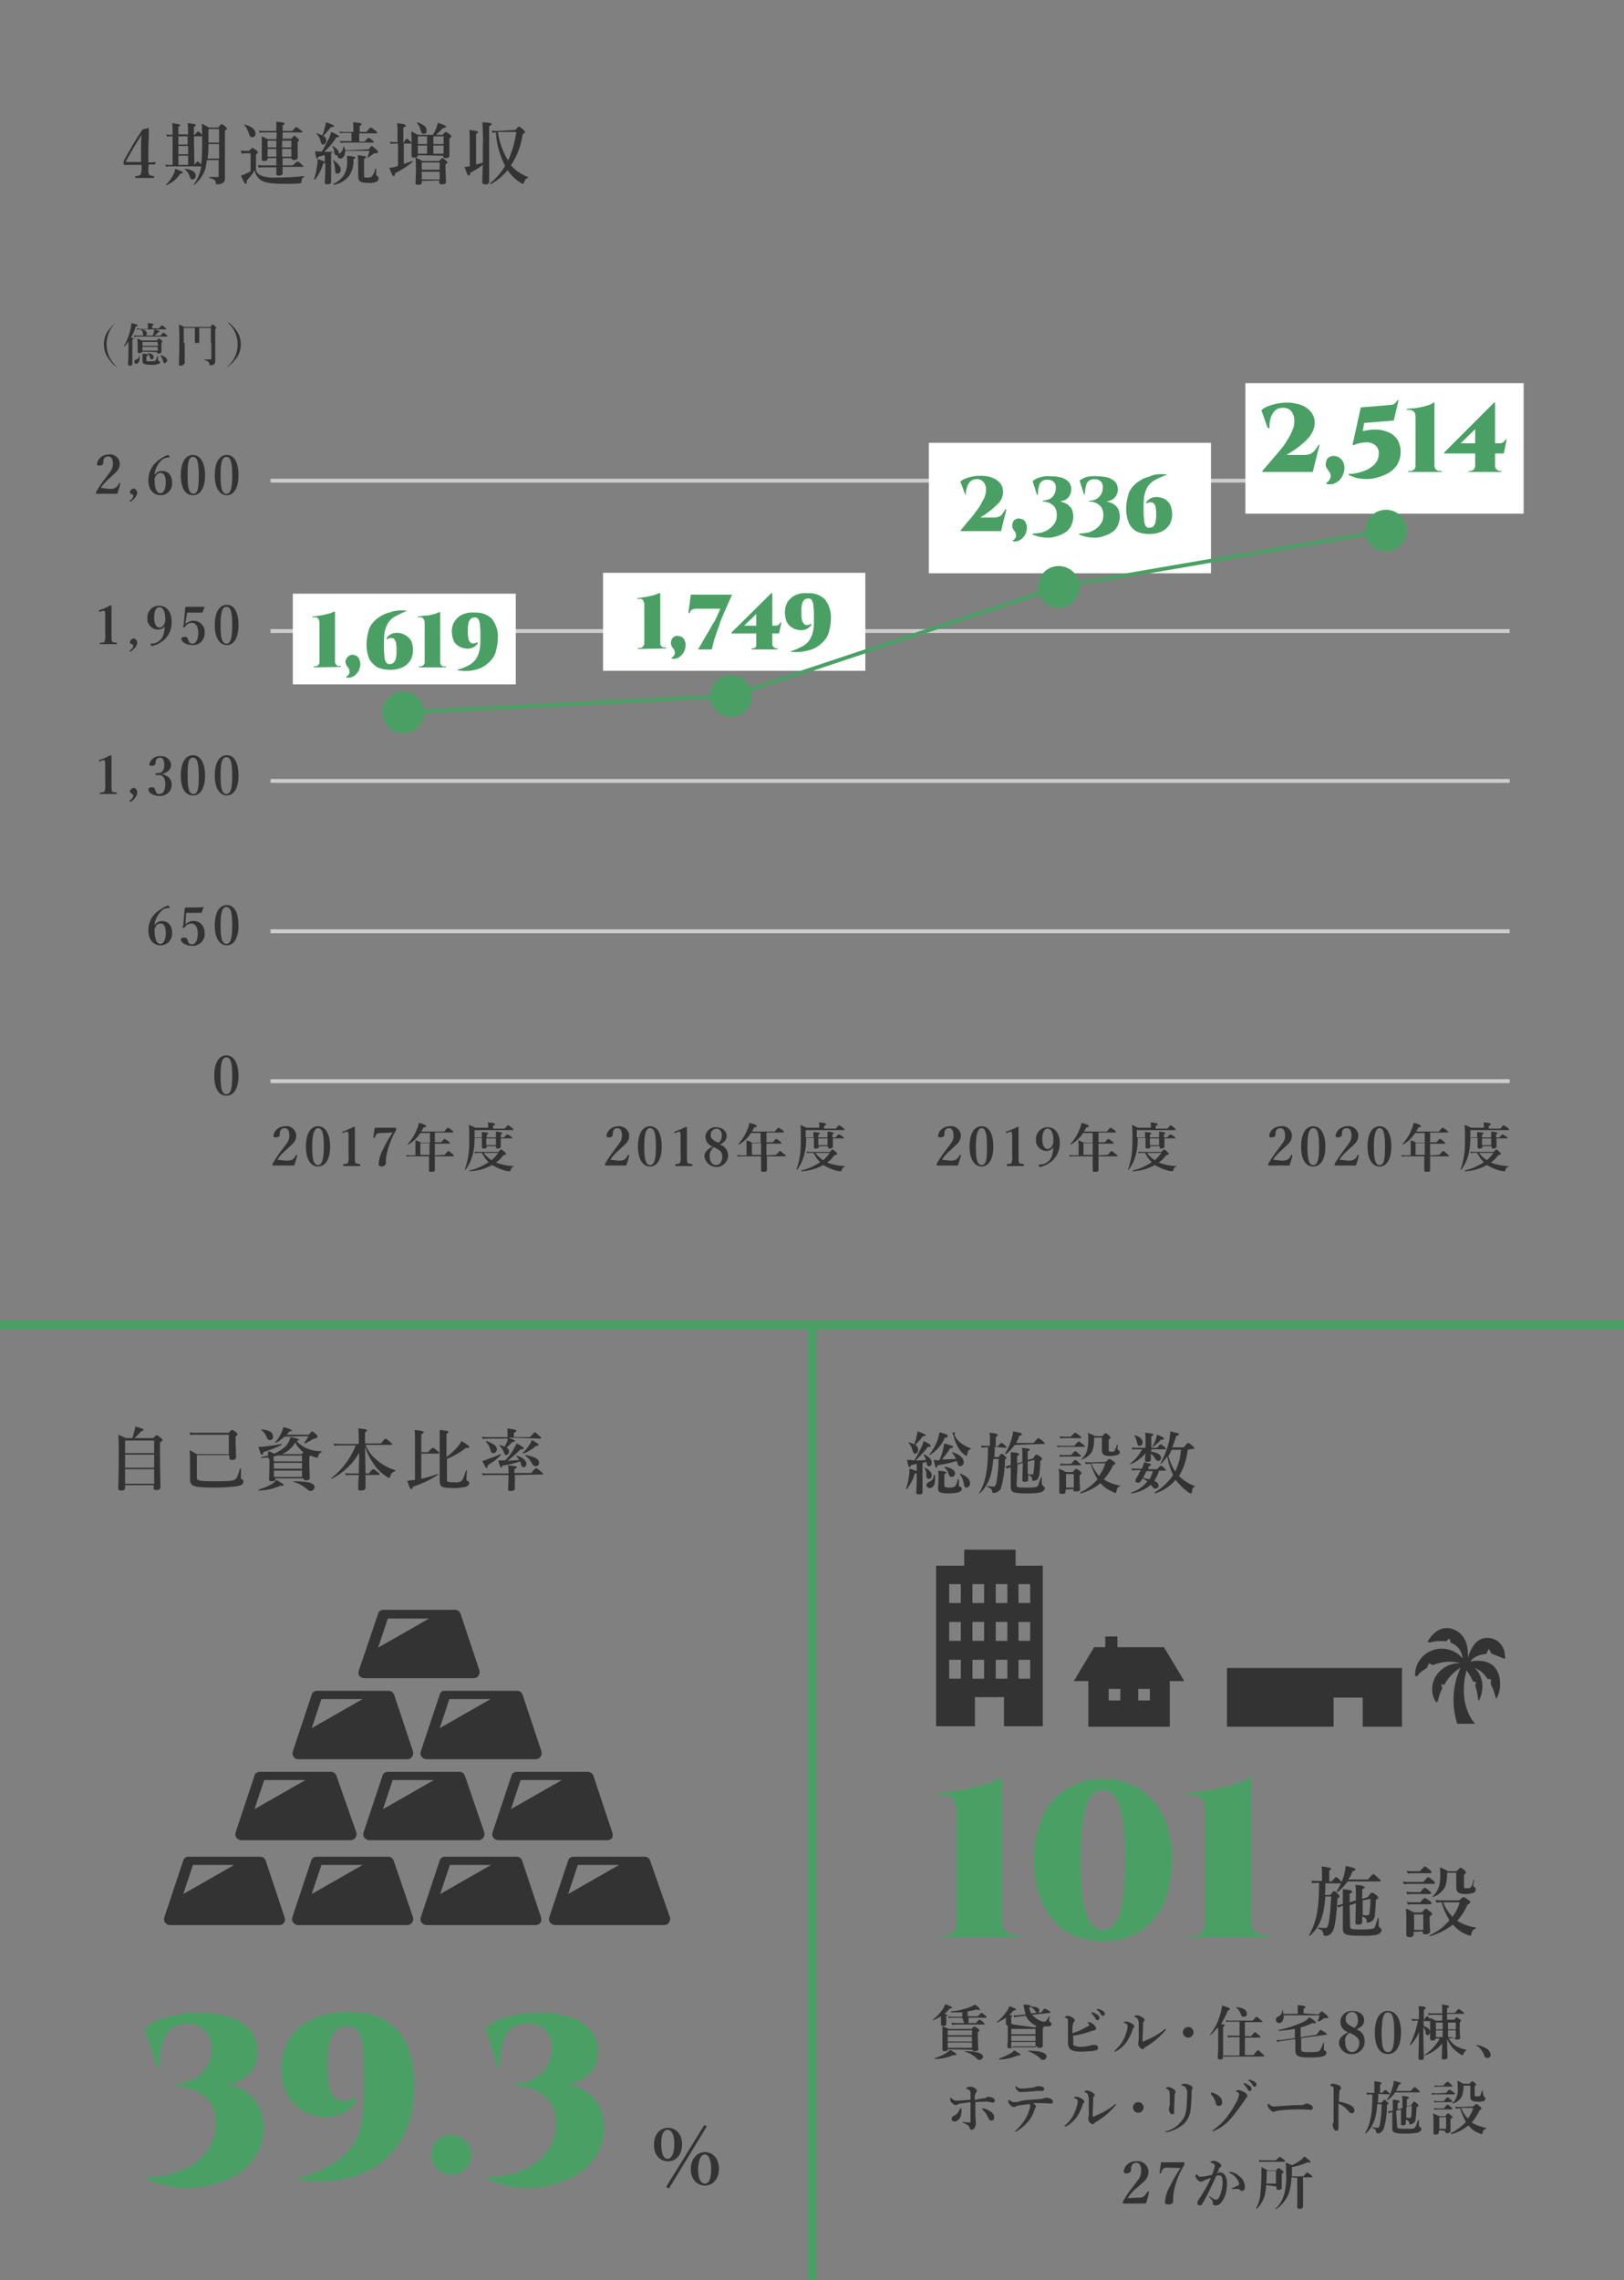 <?xml version="1.0" encoding="utf-8"?>
<!-- Generator: Adobe Illustrator 25.4.1, SVG Export Plug-In . SVG Version: 6.00 Build 0)  -->
<svg version="1.1" id="レイヤー_1" xmlns="http://www.w3.org/2000/svg" xmlns:xlink="http://www.w3.org/1999/xlink" x="0px"
	 y="0px" viewBox="0 0 335 470.1" style="enable-background:new 0 0 335 470.1;" xml:space="preserve">
<rect x="0" y="0" width="335" height="470.1" fill="#808080" stroke="none"/>
<style type="text/css">
	.st0{fill:#333333;}
	.st1{fill:#4AA064;}
	.st2{fill:none;stroke:#CCCCCC;stroke-width:0.8;stroke-miterlimit:10;}
	.st3{fill:#FFFFFF;}
	.st4{fill:none;stroke:#4AA064;stroke-width:0.8;stroke-miterlimit:10;}
	.st5{fill:none;stroke:#4AA064;stroke-width:1.76;stroke-miterlimit:10;}
</style>
<path class="st0" d="M30.6,34.5c0,0.9,0,1.1,0.1,1.4s0.5,0.3,1,0.4c0.1,0,0.1,0,0.1,0.2s0,0.2-0.1,0.2c-0.6,0-1.2,0-1.8,0
	s-1.3,0-1.9,0c-0.1,0-0.1,0-0.1-0.2s0-0.2,0.1-0.2c0.5,0,0.8-0.1,1-0.3c0.2-0.5,0.2-0.9,0.2-1.4V34H27h-1.3c-0.1,0-0.2,0-0.2-0.4
	c0-0.2,0-0.4,0.1-0.6c1.3-2.3,2.3-4.1,3.8-6.3l1.2-0.3c0.1,0,0.1,0,0.1,0.2c0,1.1,0,2.2-0.1,3.6v3.3c0.4,0,0.9,0,1.4-0.1
	c0.1,0,0.1,0,0.1,0.1L32,33.8c0,0.1,0,0.1-0.1,0.1c-0.4,0-1,0-1.2,0L30.6,34.5z M29.1,30.4c0-1,0-1.6,0.1-2.6
	c-1.1,1.7-2.2,3.6-3.2,5.4c-0.1,0.2-0.1,0.2,0.1,0.2h3V30.4z"/>
<path class="st0" d="M37.2,35.8c-0.7,1.1-1.7,1.9-2.9,2.4c-0.1,0-0.2-0.1-0.1-0.1c0.7-0.6,1.2-1.4,1.6-2.2c0.2-0.4,0.3-0.7,0.3-1.1
	c1.2,0.4,1.6,0.6,1.6,0.8S37.5,35.7,37.2,35.8z M40.1,34c0.4-0.6,0.6-0.7,0.7-0.7s0.2,0.1,0.6,0.5l0.1,0.1c0.2-1.6,0.2-3.2,0.2-4.8
	c0-1.7,0-2.7-0.1-3.6c0.5,0.2,1,0.5,1.5,0.8H45c0.5-0.6,0.6-0.7,0.7-0.7s0.3,0.1,0.8,0.5c0.2,0.2,0.3,0.3,0.3,0.4s0,0.2-0.4,0.4v1.6
	c0,7.4,0,7.7,0,8.1c0,0.7-0.1,1-0.6,1.2c-0.3,0.2-0.7,0.2-1,0.2c-0.2,0-0.3,0-0.3-0.4s-0.4-0.7-1.3-0.9c-0.1,0-0.1-0.2,0-0.2h1.7
	c0.2,0,0.2,0,0.2-0.2V33h-2.4c-0.1,0.6-0.2,1.1-0.3,1.7c-0.4,1.3-1.2,2.5-2.3,3.4c-0.1,0-0.2,0-0.1-0.1c0.8-1.1,1.3-2.3,1.5-3.7H35
	c-0.2,0-0.5,0-0.7,0.1l-0.2-0.5C34.4,34,34.7,34,35,34h0.6v-5.9h-0.4c-0.2,0-0.5,0-0.7,0.1l-0.2-0.5c0.3,0.1,0.6,0.1,0.9,0.1h0.4V27
	c0-0.5,0-1-0.1-1.6c1.5,0.2,1.7,0.3,1.7,0.4s-0.1,0.2-0.4,0.3v1.6h2V27c0-0.5,0-1-0.1-1.6c1.5,0.1,1.7,0.3,1.7,0.4S40.3,26,40,26.2
	v1.6h0.2c0.4-0.6,0.6-0.7,0.7-0.7s0.2,0.1,0.6,0.5c0.1,0.1,0.2,0.2,0.2,0.4c0,0.1,0,0.1-0.2,0.1H40L40.1,34L40.1,34z M36.8,28.1v1.7
	h1.9v-1.7H36.8z M38.8,30.1h-2v1.7h2V30.1z M36.8,32.1V34h2v-1.9H36.8z M39.7,37c-0.3,0-0.5-0.2-0.6-0.7c-0.2-0.6-0.5-1-1-1.4
	c-0.1,0,0-0.1,0.1-0.1c1.5,0.2,2.2,0.7,2.2,1.5C40.3,36.7,40.1,37,39.7,37C39.7,37.1,39.7,37.1,39.7,37L39.7,37z M43,29.7
	c0,1,0,2-0.2,3h2.4v-3H43z M45.2,26.6H43v2.8h2.2V26.6z"/>
<path class="st0" d="M52.8,35.1c0.2,0.6,0.7,1,1.3,1.2c1,0.3,2.1,0.4,3.2,0.3c1.8,0,3.6-0.1,5.4-0.3c0.1,0,0.1,0.1,0,0.2
	c-0.3,0.1-0.5,0.4-0.5,0.8c0,0.4-0.1,0.5-0.3,0.5c-0.7,0.1-2.4,0.1-3.4,0.1c-2.3,0-3.7-0.2-4.6-0.7c-0.7-0.5-1.2-1.2-1.4-2.1
	c-0.4,0.8-1,1.5-1.6,2.1c0,0.5,0,0.7-0.2,0.7s-0.5-0.5-1-1.7c0.3-0.1,0.7-0.2,1-0.4c0.3-0.1,0.7-0.3,1-0.5v-3.7h-1
	c-0.3,0-0.5,0-0.8,0.1L49.6,31c0.3,0.1,0.6,0.1,0.9,0.1h0.9c0.5-0.6,0.6-0.6,0.7-0.6s0.2,0.1,0.8,0.5c0.2,0.2,0.3,0.3,0.3,0.4
	s0,0.1-0.4,0.5V35.1z M52,28.3c-0.3,0-0.5-0.2-0.7-0.9c-0.2-0.6-0.5-1.2-0.9-1.6c-0.1-0.1,0-0.1,0.1-0.1c1.6,0.4,2.2,1.1,2.2,1.8
	C52.8,27.9,52.5,28.3,52,28.3C52.1,28.3,52,28.3,52,28.3z M57.1,27.3h-2.8c-0.2,0-0.5,0-0.7,0.1l-0.2-0.5C53.7,27,54,27,54.3,27H57
	v-0.5c0-0.5,0-0.9,0-1.4c1.4,0.1,1.7,0.2,1.7,0.4s-0.1,0.2-0.4,0.3V27h2c0.6-0.7,0.7-0.8,0.8-0.8s0.3,0.1,0.9,0.6
	c0.3,0.2,0.4,0.3,0.4,0.4s0,0.1-0.2,0.1h-3.9v1.3h1.8c0.4-0.5,0.5-0.6,0.6-0.6s0.3,0.1,0.7,0.5c0.2,0.2,0.3,0.3,0.3,0.4
	s-0.1,0.2-0.3,0.4v0.5c0,1.4,0,2.4,0,2.7S61.1,33,60.7,33s-0.6-0.2-0.6-0.4l0,0h-1.8c0,0.3,0,1,0,1.5h2.1c0.7-0.7,0.9-0.8,1-0.8
	s0.3,0.1,0.8,0.6c0.2,0.2,0.4,0.3,0.4,0.4s0,0.1-0.2,0.1h-4.1c0,0.6,0,1,0,1.3s-0.2,0.5-0.7,0.5S57,36.1,57,35.9s0-0.8,0-1.4h-2.7
	c-0.3,0-0.6,0-0.9,0.1L53.2,34c0.3,0.1,0.7,0.1,1,0.1H57c0-0.5,0-1,0-1.5h-1.8v0.1c0,0.3-0.2,0.5-0.7,0.5S54,33.1,54,32.7
	s0-0.7,0-2.3c0-0.8,0-1.5,0-2.3c0.4,0.2,0.9,0.4,1.3,0.6H57L57.1,27.3z M55.2,29v1.4H57c0-0.5,0-0.9,0-1.4H55.2z M57,30.7h-1.8v1.6
	H57V30.7z M58.2,30.4h1.9V29h-1.9V30.4z M60.1,32.3v-1.6h-1.9v1.6H60.1z"/>
<path class="st0" d="M76,30.8c0.5-0.6,0.6-0.7,0.7-0.7s0.2,0.1,0.9,0.7c0.3,0.3,0.4,0.4,0.4,0.5s-0.1,0.3-0.6,0.3
	c-0.2,0-0.3,0-0.4,0.1c-0.3,0.3-0.7,0.5-1.1,0.8c-0.1,0-0.1,0-0.1-0.1c0.2-0.4,0.3-0.8,0.4-1.3h-5l0,0c0,0.8-0.3,1.6-1,1.6
	c-0.3,0-0.6-0.3-0.6-0.6l0,0V32c-0.1,0-0.1,0-0.2,0c-0.3,0-0.4-0.1-0.4-0.7l-0.7,0.2v2c0,1.5,0,3.4,0,4c0,0.3-0.2,0.5-0.7,0.5
	S67,37.9,67,37.6s0.1-1.2,0.1-3.1v-1c0,0.1-0.2,0.1-0.4,0.2C66.3,34.9,65.8,36,65,37c0,0.1-0.2,0-0.2-0.1c0.3-0.9,0.5-1.8,0.6-2.7
	c0.1-0.5,0.1-0.9,0.1-1.4c1.1,0.3,1.4,0.5,1.5,0.6V32l-1.3,0.3c-0.1,0.3-0.2,0.4-0.3,0.4s-0.3-0.4-0.4-1.5c0.5,0,1,0.1,1.4,0l0,0
	c0.5-0.8,0.9-1.6,1.3-2.4c0.3-0.5,0.5-1.1,0.6-1.6c1.1,0.5,1.6,0.7,1.6,0.9s-0.1,0.2-0.5,0.2c-0.7,1.1-1.5,2.1-2.5,3
	c0.6,0,1.1,0,1.7,0H69c-0.1-0.4-0.2-0.8-0.5-1.1c0,0,0-0.1,0.1-0.1c0.9,0.5,1.3,1,1.3,1.5v0.1c0.5-0.2,0.9-0.8,0.9-1.4
	c0-0.1,0.1-0.1,0.2,0c0.1,0.2,0.2,0.5,0.2,0.7L76,30.8z M67,26.3c0.1-0.3,0.2-0.7,0.2-1.1c1.2,0.4,1.7,0.6,1.7,0.8s-0.2,0.2-0.6,0.2
	c-0.5,0.6-1,1.2-1.6,1.8c0.4,0.2,0.6,0.6,0.6,1s-0.2,0.7-0.6,0.8l0,0c-0.4,0-0.4-0.1-0.6-0.8c-0.1-0.5-0.4-1-0.8-1.4v-0.1
	c0,0,0,0,0.1,0c0.4,0.1,0.7,0.3,1.1,0.4C66.7,27.4,66.9,26.8,67,26.3z M69.6,35.8c-0.4,0-0.4-0.1-0.5-1c0-0.6-0.2-1.2-0.4-1.7
	c0-0.1,0.1-0.1,0.1-0.1c1,0.8,1.5,1.4,1.5,2C70.3,35.4,70,35.8,69.6,35.8L69.6,35.8z M72.9,32.8c0,0.2,0,0.4,0,0.7
	c0,1-0.4,2.1-1,2.9c-0.8,0.9-1.8,1.5-3,1.7c-0.1,0-0.2-0.1-0.1-0.2c0.9-0.4,1.7-1.1,2.2-1.9c0.5-0.9,0.7-2,0.6-3c0-0.3,0-0.6,0-0.9
	c1.5,0.2,1.7,0.2,1.7,0.4S73.2,32.7,72.9,32.8L72.9,32.8z M74.1,29.2h1.1c0.6-0.7,0.7-0.8,0.8-0.8s0.3,0.1,0.8,0.5
	c0.2,0.2,0.3,0.3,0.3,0.4s0,0.1-0.2,0.1h-5.8c-0.3,0-0.5,0-0.8,0.1L70.1,29c0.3,0.1,0.6,0.1,0.9,0.1h1.5v-1.7H71
	c-0.3,0-0.6,0-0.8,0.1L70,27.1c0.3,0.1,0.7,0.1,1,0.1h1.9v-0.9c0-0.2,0-0.6-0.1-1.1c1.6,0.1,1.8,0.3,1.8,0.4s-0.1,0.2-0.4,0.4v1.2
	h1.4c0.6-0.8,0.8-0.9,0.9-0.9s0.3,0.1,0.9,0.6c0.3,0.2,0.4,0.4,0.4,0.5s0,0.1-0.2,0.1h-3.5L74.1,29.2z M75.1,36.3
	c0,0.3,0.1,0.3,0.6,0.3s0.8,0,1-0.2c0.4-0.5,0.6-1,0.7-1.6c0-0.1,0.2,0,0.2,0c0,0.4,0,1,0,1.2c0,0.1,0.1,0.2,0.2,0.3
	c0.2,0.1,0.3,0.3,0.3,0.5c0,0.3-0.2,0.6-0.5,0.7c-0.6,0.2-1.1,0.3-1.7,0.2c-1.6,0-2-0.3-2-1.4c0-0.2,0-0.5,0-1.5s0-1.8-0.1-2.8
	c1.6,0.2,1.7,0.2,1.7,0.4s-0.1,0.2-0.4,0.3L75.1,36.3z"/>
<path class="st0" d="M86.2,32c0,0.3-0.2,0.5-0.8,0.5c-0.3,0-0.5-0.1-0.5-0.4s0-1.1,0-2.6c0,0.1,0,0.1-0.2,0.1h-1.4v4.2
	c0.6-0.2,1.2-0.4,1.7-0.6c0.1,0,0.1,0.1,0.1,0.2c-1.1,0.9-2.3,1.7-3.6,2.3c0,0.4-0.1,0.6-0.3,0.6s-0.4-0.4-0.9-1.7
	c0.4,0,0.8-0.1,1.2-0.2l0.6-0.2v-4.6h-0.7c-0.3,0-0.5,0-0.8,0.1l-0.2-0.5c0.3,0.1,0.5,0.1,0.8,0.1H82v-2.2c0-0.6,0-1.1-0.1-1.7
	c1.7,0.2,1.8,0.3,1.8,0.5s-0.1,0.2-0.5,0.4v3.1h0.1c0.3-0.6,0.5-0.8,0.6-0.8s0.2,0.1,0.7,0.5c0.1,0.1,0.2,0.2,0.3,0.4v-0.4
	c0-0.7,0-1.3-0.1-2c0.5,0.2,1,0.5,1.4,0.7h3.1c0.3-0.5,0.5-0.9,0.7-1.4c0.1-0.4,0.3-0.7,0.3-1.1c1.4,0.5,1.7,0.6,1.7,0.8
	s-0.2,0.3-0.6,0.3c-0.5,0.5-1,1-1.5,1.4h1.4c0.4-0.5,0.6-0.6,0.7-0.6s0.2,0.1,0.8,0.5c0.2,0.2,0.3,0.3,0.3,0.4s-0.1,0.2-0.4,0.5v0.6
	c0,1.5,0,2.5,0,2.9c0,0.3-0.2,0.5-0.8,0.5c-0.3,0-0.5-0.1-0.5-0.5L86.2,32z M87,37.3v0.3c0,0.4-0.2,0.5-0.8,0.5
	c-0.4,0-0.5-0.1-0.5-0.5s0.1-1,0.1-3c0-0.7,0-1.4-0.1-2.1c0.5,0.2,1,0.4,1.4,0.7h3.5c0.4-0.5,0.6-0.6,0.7-0.6s0.2,0.1,0.7,0.5
	c0.2,0.2,0.3,0.3,0.3,0.4s-0.1,0.2-0.4,0.4v0.6c0,1.6,0.1,2.6,0.1,3S91.7,38,91.2,38s-0.6-0.1-0.6-0.4v-0.4L87,37.3z M87.4,27.6
	c-0.3,0-0.4-0.1-0.6-0.6c-0.1-0.6-0.4-1.2-0.8-1.7v-0.1h0.1c1.3,0.5,1.9,1,1.9,1.6C88.1,27.3,87.8,27.6,87.4,27.6L87.4,27.6z
	 M88.1,29.7v-1.6h-1.9v1.6H88.1z M86.2,31.7h1.9V30h-1.9V31.7z M90.7,33.5H87V35h3.7V33.5z M90.7,35.4H87V37h3.7V35.4z M91.5,28.1
	h-2.1v1.6h2.1V28.1z M91.5,30h-2.1v1.7h2.1V30z"/>
<path class="st0" d="M100.9,28c0,7,0,8.7,0,9.4c0,0.4-0.2,0.6-0.8,0.6s-0.6-0.2-0.6-0.5s0-1.6,0.1-3.5c-0.8,0.6-1.7,1.2-2.6,1.6
	c0,0.4-0.1,0.6-0.3,0.6s-0.2,0-0.9-1.8c0.3,0,0.6,0,0.9-0.1h0.2v-5.6c0-0.6,0-1.3-0.1-1.9c1.7,0.2,1.8,0.3,1.8,0.4s-0.1,0.3-0.4,0.4
	v6.3c0.5-0.1,1-0.2,1.4-0.4c0-0.9,0-1.9,0-3c0.1-1.8,0-3.5-0.1-5.3c1.7,0.1,1.9,0.2,1.9,0.4s-0.1,0.2-0.5,0.4V28z M106.3,26.8
	c0.6-0.7,0.7-0.7,0.8-0.7s0.2,0.1,0.8,0.6c0.3,0.3,0.4,0.4,0.4,0.5s-0.1,0.3-0.5,0.5c-0.3,2.3-1.1,4.4-2.4,6.4
	c1,1.1,2.2,1.9,3.5,2.4c0.1,0,0,0.2,0,0.2c-0.4,0.1-0.6,0.3-0.8,0.9c-0.1,0.3-0.1,0.3-0.2,0.3c-0.2,0-0.3-0.1-0.5-0.2
	c-1.1-0.7-2-1.6-2.7-2.6c-1,1.2-2.2,2.2-3.5,2.9c0,0-0.2-0.1-0.1-0.2c1.2-1,2.3-2.2,3.1-3.6c-1.1-2.1-1.8-4.5-1.9-6.9
	c-0.2,0-0.5,0-0.7,0.1l-0.2-0.5c0.4,0.1,0.8,0.1,1.2,0.1L106.3,26.8z M102.7,27.2c0.3,2.1,1,4.1,2.1,5.9c0.9-1.9,1.4-3.8,1.7-5.9
	C106.5,27.2,102.7,27.2,102.7,27.2z"/>
<path class="st1" d="M193.8,399.6v-0.5h1c0.7,0,1.3-0.3,1.8-0.7c0.5-0.5,0.7-1.1,0.7-1.8v-23.3c0.1-0.9-0.2-1.8-0.8-2.5
	c-0.6-0.5-1.4-0.7-2.2-0.7h-0.8v-0.5c0.6,0,1.5-0.1,2.6-0.2s2.3-0.3,3.5-0.6c1.2-0.2,2.4-0.5,3.6-0.9c1-0.3,2.1-0.7,3-1.3h0.5v29.9
	c0,0.7,0.3,1.3,0.8,1.7c0.5,0.5,1.1,0.7,1.8,0.7h1v0.5h-16.5V399.6z"/>
<path class="st1" d="M227.5,366.8c2.7-0.1,5.4,0.6,7.7,2.1c2.1,1.4,3.8,3.5,4.9,5.8c2.3,5.6,2.3,11.9,0,17.6c-1,2.4-2.7,4.4-4.9,5.9
	c-4.7,2.8-10.6,2.8-15.3,0c-2.2-1.4-3.9-3.5-4.9-5.9c-2.3-5.6-2.3-11.9,0-17.6c1-2.4,2.7-4.4,4.9-5.8
	C222.1,367.4,224.8,366.7,227.5,366.8z M227.5,369.1c-1.6,0-2.8,1.2-3.5,3.5s-1.1,6-1.1,10.9s0.4,8.6,1.1,10.9s1.9,3.5,3.5,3.5
	s2.8-1.2,3.5-3.5s1.1-6,1.1-10.9s-0.4-8.6-1.1-10.9S229.1,369.1,227.5,369.1L227.5,369.1z"/>
<path class="st1" d="M245,399.6l0.1-0.5h1c0.7,0,1.3-0.3,1.8-0.7c0.5-0.5,0.7-1.1,0.7-1.8v-23.3c0.1-0.9-0.2-1.8-0.8-2.5
	c-0.6-0.5-1.4-0.7-2.2-0.7h-0.8v-0.5c0.6,0,1.5-0.1,2.6-0.2s2.3-0.3,3.5-0.6c1.2-0.2,2.5-0.5,3.7-0.9c1-0.3,2.1-0.7,3-1.3h0.5v29.9
	c0,0.7,0.3,1.3,0.8,1.7c0.5,0.5,1.1,0.7,1.8,0.7h1v0.5H245V399.6z"/>
<line class="st2" x1="55.8" y1="222.9" x2="311.4" y2="222.9"/>
<path class="st0" d="M49.2,221.8c0,2.5-0.9,4.1-2.5,4.1s-2.5-1.5-2.5-4.1s0.9-4.2,2.5-4.2S49.2,219.3,49.2,221.8z M45.5,221.8
	c0,2.3,0.2,3.8,1.2,3.8s1.2-1.5,1.2-3.8s-0.2-3.8-1.2-3.8S45.5,219.5,45.5,221.8L45.5,221.8z"/>
<line class="st2" x1="55.8" y1="192" x2="311.4" y2="192"/>
<path class="st0" d="M31.9,190.8c0.3-0.6,0.9-0.9,1.5-0.9c1.4,0,2.1,1,2.1,2.4c0.1,1.3-0.8,2.4-2.1,2.6c-0.1,0-0.2,0-0.3,0
	c-1.5,0-2.5-1.2-2.5-3.1c0-1.7,0.8-3.2,2.2-4.1c0.6-0.4,1.2-0.8,1.8-1c0.1,0,0.1,0,0.3,0.2s0.1,0.3,0,0.3c-0.6,0-1.2,0.2-1.6,0.6
	C32.5,188.6,31.9,189.7,31.9,190.8L31.9,190.8z M32,191.3c-0.1,0.2-0.2,0.4-0.1,0.7c0,1.8,0.5,2.6,1.2,2.6s1.1-1,1.1-2.2
	s-0.3-2-1.1-2C32.6,190.4,32.2,190.7,32,191.3L32,191.3z"/>
<path class="st0" d="M38.3,190c0,0.2,0,0.3-0.1,0.6c0.9-0.9,2.4-1,3.3-0.1c0.5,0.5,0.7,1.1,0.7,1.8c0.2,1.3-0.8,2.5-2.1,2.7
	c-0.2,0-0.3,0-0.5,0c-0.5,0-1.1-0.1-1.6-0.4c-0.4-0.2-0.7-0.6-0.7-0.9s0.3-0.4,0.8-0.4s0.6,0.5,0.7,0.8c0.1,0.4,0.4,0.6,0.8,0.6
	c0.8,0,1.2-1,1.2-2.3s-0.6-2-1.3-2c-0.6,0-1.1,0.3-1.4,0.8c-0.1,0.1-0.1,0.1-0.3,0.1s-0.2-0.1-0.1-0.2c0-0.1,0.1-0.2,0.1-0.3
	l0.3-3.5c0,0,0-0.1,0.1-0.1c0,0,0.1-0.1,0.2-0.1H40c0.5,0,1.1,0,1.9-0.1c0.1,0,0.1,0.1,0.1,0.1l-0.4,1l-0.1,0.1h-1.1h-2L38.3,190z"
	/>
<path class="st0" d="M49.2,190.8c0,2.5-0.9,4.1-2.4,4.1s-2.5-1.5-2.5-4.1s0.9-4.2,2.5-4.2S49.2,188.3,49.2,190.8z M45.5,190.8
	c0,2.3,0.2,3.8,1.2,3.8s1.2-1.5,1.2-3.8s-0.2-3.8-1.2-3.8S45.5,188.6,45.5,190.8L45.5,190.8z"/>
<line class="st2" x1="55.8" y1="130.1" x2="311.4" y2="130.1"/>
<path class="st0" d="M20.6,126.1c-0.1,0-0.1,0-0.2-0.1c0-0.1,0-0.2,0.1-0.2c0.6-0.2,1.6-0.6,2.3-1c0.1,0,0.2,0,0.2,0.1
	c0,0.9,0,1.5,0,2.4v3.4c0,1.1,0,1.2,0.1,1.5s0.5,0.2,0.9,0.3c0.1,0,0.1,0.1,0.1,0.2s0,0.1-0.1,0.1c-0.5,0-1.1,0-1.6,0s-1.2,0-1.7,0
	c-0.1,0-0.1,0-0.1-0.1s0-0.2,0.1-0.2c0.5,0,0.8,0,0.9-0.3c0.1-0.5,0.2-1,0.1-1.5v-3.9c0-0.3,0-0.6-0.1-0.8c-0.1-0.1-0.3-0.1-0.6,0
	L20.6,126.1z"/>
<path class="st0" d="M27,134.3c0,0.1-0.1,0.1-0.2,0s-0.1-0.2,0-0.2c0.5-0.3,0.7-0.7,0.7-1c0-0.1-0.2-0.3-0.3-0.3s-0.4-0.1-0.4-0.4
	c0-0.4,0.4-0.7,0.8-0.8c0.4,0.1,0.7,0.5,0.7,0.9C28.3,132.9,28.1,133.5,27,134.3z"/>
<path class="st0" d="M34.1,129c-0.3,0.5-0.9,0.8-1.5,0.8c-1.2,0-2.2-1-2.2-2.1c0-0.1,0-0.1,0-0.2c-0.1-1.3,0.8-2.5,2.2-2.6
	c0.1,0,0.2,0,0.3,0c1.5,0,2.5,1.3,2.5,3.2c0.1,1.7-0.7,3.4-2.2,4.3c-0.5,0.4-1.1,0.6-1.8,0.8c-0.1,0-0.2-0.1-0.3-0.2s-0.1-0.3,0-0.3
	c0.5,0,1.1-0.1,1.5-0.4c0.9-0.5,1.3-1.5,1.4-3.2L34.1,129z M31.8,127.4c0,1.1,0.4,2,1.1,2c0.5,0,0.8-0.3,1.1-1
	c0.1-0.2,0.1-0.5,0.1-0.7c0-1.5-0.4-2.5-1.2-2.5C32.1,125.2,31.8,126.1,31.8,127.4L31.8,127.4z"/>
<path class="st0" d="M38.3,128.1c0,0.2,0,0.3-0.1,0.6c0.9-0.9,2.4-1,3.3-0.1c0.5,0.5,0.8,1.1,0.7,1.8c0.1,1.3-0.8,2.5-2.2,2.6
	c-0.1,0-0.2,0-0.3,0c-0.5,0-1.1-0.1-1.6-0.4c-0.4-0.2-0.7-0.6-0.7-0.9s0.3-0.4,0.8-0.4s0.6,0.5,0.7,0.8c0.1,0.4,0.4,0.6,0.8,0.6
	c0.8,0,1.2-1,1.2-2.3s-0.6-2-1.3-2c-0.6,0-1.1,0.3-1.4,0.8c-0.1,0.1-0.1,0.1-0.3,0.1s-0.2-0.1-0.1-0.2c0-0.1,0.1-0.2,0.1-0.3
	l0.3-3.5c0-0.1,0-0.1,0.1-0.1c0,0,0.1-0.1,0.2-0.1h1.7c0.5,0,1.1,0,1.9,0c0.1,0,0.1,0,0.1,0.1l-0.4,1l-0.1,0.1h-1.1h-2L38.3,128.1z"
	/>
<path class="st0" d="M49.2,128.9c0,2.5-0.9,4.1-2.4,4.1s-2.5-1.5-2.5-4.1s0.9-4.2,2.5-4.2S49.2,126.4,49.2,128.9z M45.5,128.9
	c0,2.3,0.2,3.8,1.2,3.8s1.2-1.5,1.2-3.8s-0.2-3.8-1.2-3.8S45.5,126.7,45.5,128.9L45.5,128.9z"/>
<path class="st0" d="M24,66.4L24,66.4c-2.5,2.3-2.7,6.1-0.5,8.6c0.1,0.2,0.3,0.3,0.5,0.5c0.1,0.1,0.1,0.1,0.1,0.1v0.1
	c0,0-0.1,0-0.1-0.1c-0.8-0.5-1.4-1.3-1.9-2.1c-0.9-1.5-0.9-3.5,0-5C22.6,67.7,23.3,67,24,66.4C23.9,66.4,23.9,66.4,24,66.4L24,66.4z
	"/>
<path class="st0" d="M26.5,70.4c-0.3,0.4-0.5,0.7-0.8,1c0,0-0.1,0-0.1-0.1c0.6-1,1-2.2,1.3-3.3c0.1-0.5,0.2-1,0.2-1.4
	c1.1,0.3,1.3,0.3,1.3,0.5s0,0.1-0.4,0.2c-0.2,0.8-0.6,1.6-1,2.3c0.5,0.1,0.6,0.1,0.6,0.2s-0.1,0.1-0.3,0.2v5c0,0.3-0.2,0.4-0.5,0.4
	s-0.4-0.1-0.4-0.4s0.1-1,0.1-2.5L26.5,70.4z M28.8,73.9c0,0.6-0.3,1.1-0.7,1.1c-0.2,0-0.4-0.2-0.4-0.4l0,0c0-0.2,0.1-0.4,0.4-0.5
	c0.4-0.1,0.6-0.4,0.6-0.8c0-0.1,0.1-0.1,0.1,0C28.8,73.5,28.8,73.7,28.8,73.9z M29.3,67.9c0.7,0.2,1,0.5,1,0.9
	c0,0.2-0.2,0.4-0.4,0.4h1.6c0.1-0.2,0.2-0.4,0.2-0.7c0.1-0.2,0.1-0.4,0.1-0.6c0.8,0.2,1.1,0.3,1.1,0.4s-0.1,0.1-0.3,0.2
	c-0.2,0.3-0.5,0.5-0.8,0.7h1.3c0.4-0.5,0.5-0.6,0.6-0.6s0.2,0.1,0.6,0.4c0.2,0.1,0.2,0.2,0.2,0.3s0,0.1-0.1,0.1h-6
	c-0.2,0-0.5,0-0.7,0.1l-0.1-0.4c0.3,0.1,0.5,0.1,0.8,0.1h1.3c-0.1,0-0.2-0.1-0.2-0.3c0-0.4-0.2-0.7-0.4-1H29c-0.2,0-0.5,0-0.7,0.1
	l-0.1-0.3c0.3,0,0.5,0.1,0.8,0.1h1.5v-0.6c0-0.2,0-0.4,0-0.6c1.1,0.1,1.2,0.2,1.2,0.3s-0.1,0.2-0.3,0.2v0.6h1.4
	c0.4-0.5,0.5-0.6,0.6-0.6s0.2,0.1,0.6,0.4c0.2,0.2,0.3,0.2,0.3,0.3s0,0.1-0.1,0.1H29.3z M29.3,72.5c0,0.2-0.2,0.3-0.5,0.3
	s-0.4-0.1-0.4-0.3s0-0.3,0-1s0-1.1-0.1-1.7c0.3,0.1,0.7,0.3,1,0.4h3c0.3-0.3,0.4-0.4,0.5-0.4s0.2,0.1,0.5,0.3
	c0.1,0.1,0.2,0.2,0.2,0.3s-0.1,0.1-0.2,0.3V71c0,0.8,0,1.3,0,1.5s-0.2,0.4-0.5,0.4s-0.4-0.1-0.4-0.3L29.3,72.5L29.3,72.5z
	 M32.5,70.5h-3.1v0.8h3.2L32.5,70.5z M32.5,71.5h-3.1v0.8h3.2L32.5,71.5z M32.6,74.2c0,0.1,0,0.2,0.1,0.2s0.3,0.1,0.3,0.3
	s-0.1,0.3-0.5,0.4c-0.5,0.1-1,0.2-1.5,0.1c-1.2,0-1.6-0.2-1.6-0.7c0-0.2,0-0.4,0-1.2c0-0.1,0-0.3,0-0.4c1,0.1,1.1,0.1,1.1,0.3
	s-0.1,0.2-0.3,0.2v0.8c0,0.3,0.1,0.3,0.9,0.3c0.3,0,0.6,0,0.8-0.1c0.3-0.1,0.3-0.3,0.6-1h0.1L32.6,74.2z M31.3,74.1
	c-0.2,0-0.2,0-0.4-0.5c-0.1-0.3-0.2-0.5-0.4-0.7v-0.1c0.8,0.1,1.2,0.4,1.2,0.8C31.7,73.9,31.6,74,31.3,74.1L31.3,74.1z M34,74.9
	c-0.2,0-0.3-0.1-0.4-0.6c-0.1-0.4-0.3-0.7-0.5-1v-0.1c1,0.3,1.4,0.7,1.4,1.2C34.4,74.6,34.2,74.8,34,74.9L34,74.9z"/>
<path class="st0" d="M37.9,75c0,0.2-0.2,0.4-0.6,0.4s-0.4-0.1-0.4-0.3c0-0.9,0.1-1.7,0.1-5.2c0-1,0-2-0.1-3l1.1,0.5h5.4
	c0.3-0.4,0.4-0.5,0.5-0.5s0.2,0.1,0.5,0.4c0.2,0.2,0.2,0.2,0.2,0.3s-0.1,0.2-0.2,0.3V69c0,4.7,0,4.9,0,5.4S44.3,75,44,75.2
	c-0.2,0.1-0.4,0.1-0.6,0.1c-0.2,0-0.2-0.1-0.2-0.3s-0.2-0.6-1.1-0.8v-0.1c0.5,0,1,0,1.3,0c0.1,0,0.2,0,0.2-0.2v-3.2h-5.5V75H37.9z
	 M40.2,70.7v-3.1h-2.3v3.1H40.2z M43.5,67.6h-2.4v3.1h2.4V67.6z"/>
<path class="st0" d="M47,66.4c0.8,0.5,1.5,1.3,2,2.1c0.9,1.5,0.9,3.5,0,5c-0.5,0.8-1.2,1.5-2,2.1c-0.1,0-0.1,0.1-0.1,0.1s0,0,0-0.1
	s0-0.1,0.1-0.1c2.5-2.2,2.7-6,0.5-8.5C47.2,66.8,47.1,66.6,47,66.4C46.9,66.5,46.9,66.5,47,66.4C46.9,66.3,46.9,66.3,47,66.4
	C47,66.3,47,66.4,47,66.4z"/>
<line class="st2" x1="55.8" y1="99.1" x2="311.4" y2="99.1"/>
<path class="st0" d="M22.5,100.8c0.9,0,1.1-0.1,1.4-0.3c0.3-0.2,0.5-0.5,0.6-0.8c0-0.1,0.1-0.1,0.2-0.1s0.1,0.1,0.1,0.1
	c-0.1,0.6-0.4,1.5-0.6,2.1c-0.8,0-1.3,0-2.1,0s-1.5,0-2.2,0c-0.1,0-0.1,0-0.1-0.2c0-0.1,0-0.2,0.1-0.3c0.6-1,1.2-1.9,1.9-2.8
	c0.9-1.2,1.5-1.8,1.5-2.8s-0.3-1.6-1-1.6c-0.4,0-0.8,0.2-0.9,0.6c-0.1,0.3-0.1,0.5-0.1,0.8S20.9,96,20.5,96S20,95.9,20,95.6
	c0.2-1.1,1.2-1.9,2.4-1.9c1.1-0.2,2.1,0.6,2.3,1.7c0,0.1,0,0.2,0,0.2c0,1.4-1,1.9-2.1,3c-0.7,0.6-1.3,1.2-1.8,2L22.5,100.8z"/>
<path class="st0" d="M27,103.4c0,0-0.1,0-0.2,0s-0.1-0.2,0-0.2c0.5-0.3,0.7-0.7,0.7-1c0-0.2-0.2-0.3-0.3-0.3s-0.4-0.1-0.4-0.4
	c0-0.4,0.4-0.7,0.8-0.8c0.4,0.1,0.7,0.5,0.7,0.9C28.3,101.9,28.1,102.6,27,103.4z"/>
<path class="st0" d="M31.9,98c0.3-0.6,0.8-0.9,1.5-0.9c1.4,0,2.1,1,2.1,2.4c0.1,1.3-0.8,2.4-2.1,2.6c-0.1,0-0.2,0-0.3,0
	c-1.5,0-2.5-1.2-2.5-3.1c0-1.7,0.8-3.2,2.2-4.2c0.6-0.4,1.2-0.8,1.8-1c0.1,0,0.1,0,0.3,0.2s0.1,0.3,0,0.3c-0.6,0-1.2,0.2-1.6,0.6
	C32.5,95.7,31.9,96.8,31.9,98L31.9,98z M32,98.4c-0.1,0.2-0.2,0.4-0.1,0.7c0,1.8,0.5,2.6,1.2,2.6s1.1-1,1.1-2.2s-0.3-2-1.1-2
	C32.6,97.5,32.2,97.9,32,98.4L32,98.4z"/>
<path class="st0" d="M42.3,98c0,2.5-0.9,4.1-2.5,4.1s-2.5-1.5-2.5-4.1s0.9-4.2,2.5-4.2S42.3,95.5,42.3,98z M38.7,98
	c0,2.3,0.2,3.8,1.2,3.8S41,100.3,41,98s-0.2-3.8-1.2-3.8S38.7,95.7,38.7,98z"/>
<path class="st0" d="M49.2,98c0,2.5-0.9,4.1-2.4,4.1s-2.5-1.5-2.5-4.1s0.9-4.2,2.5-4.2S49.2,95.5,49.2,98z M45.5,98
	c0,2.3,0.2,3.8,1.2,3.8s1.2-1.5,1.2-3.8s-0.2-3.8-1.2-3.8S45.5,95.7,45.5,98z"/>
<line class="st2" x1="55.8" y1="161" x2="311.4" y2="161"/>
<path class="st0" d="M20.6,157c-0.1,0-0.1,0-0.2-0.1c0-0.1,0-0.2,0.1-0.2c0.6-0.2,1.6-0.6,2.3-1c0.1,0,0.2,0.1,0.2,0.1
	c0,0.9,0,1.5,0,2.4v3.4c0,1.1,0,1.2,0.1,1.5s0.5,0.2,0.9,0.3c0.1,0,0.1,0,0.1,0.2s0,0.1-0.1,0.1c-0.5,0-1.1,0-1.6,0s-1.2,0-1.7,0
	c-0.1,0-0.1,0-0.1-0.1s0-0.1,0.1-0.2c0.5,0,0.8-0.1,0.9-0.3c0.1-0.5,0.2-1,0.1-1.5v-3.9c0-0.3,0-0.6-0.1-0.9c-0.1-0.1-0.3-0.1-0.6,0
	L20.6,157z"/>
<path class="st0" d="M27,165.3c0,0-0.1,0-0.2-0.1s-0.1-0.2,0-0.2c0.5-0.3,0.7-0.7,0.7-1c0-0.1-0.2-0.3-0.3-0.4s-0.4-0.1-0.4-0.4
	c0-0.4,0.4-0.7,0.8-0.8c0.4,0.1,0.7,0.5,0.7,0.9C28.3,163.8,28.1,164.5,27,165.3z"/>
<path class="st0" d="M33.4,159.6c1.3,0.3,2,1,2,2.1c0.1,1.3-0.9,2.3-2.2,2.4c-0.1,0-0.2,0-0.3,0c-0.6,0-1.1-0.1-1.6-0.4
	c-0.4-0.2-0.7-0.6-0.7-0.9s0.3-0.5,0.8-0.5s0.6,0.5,0.7,0.8c0.1,0.4,0.4,0.7,0.8,0.6c0.8,0,1.2-0.8,1.2-2.1c0-0.8-0.3-1.9-1.4-1.8
	h-0.5c-0.1,0-0.1,0-0.1-0.2s0.1-0.2,0.2-0.2h0.4c0.6,0,1.2-0.5,1.2-1.7c0-0.8-0.3-1.5-0.9-1.5c-0.3,0-0.7,0.2-0.8,0.5
	c-0.1,0.2-0.1,0.4-0.1,0.6c0,0.4-0.4,0.6-0.8,0.6s-0.5-0.1-0.5-0.4c0.3-1,1.2-1.7,2.3-1.6c1.1-0.1,2,0.6,2.2,1.7c0,0.1,0,0.2,0,0.2
	C35.2,158.8,34.4,159.3,33.4,159.6L33.4,159.6z"/>
<path class="st0" d="M42.3,159.9c0,2.5-0.9,4.1-2.5,4.1s-2.5-1.5-2.5-4.1s0.9-4.2,2.5-4.2S42.3,157.4,42.3,159.9z M38.7,159.9
	c0,2.3,0.2,3.8,1.2,3.8s1.1-1.4,1.1-3.7s-0.2-3.8-1.2-3.8S38.7,157.6,38.7,159.9L38.7,159.9z"/>
<path class="st0" d="M49.2,159.9c0,2.5-0.9,4.1-2.4,4.1s-2.5-1.5-2.5-4.1s0.9-4.2,2.5-4.2S49.2,157.4,49.2,159.9z M45.5,159.9
	c0,2.3,0.2,3.8,1.2,3.8s1.2-1.5,1.2-3.8s-0.2-3.8-1.2-3.8S45.5,157.6,45.5,159.9L45.5,159.9z"/>
<path class="st0" d="M127.5,239.3c0.9,0,1.1-0.1,1.4-0.3c0.2-0.2,0.5-0.5,0.6-0.8c0-0.1,0.1-0.1,0.2-0.1c0.1,0,0.1,0.1,0.1,0.1
	c-0.1,0.6-0.4,1.5-0.6,2.1c-0.7,0-1.3,0-2.1,0s-1.4,0-2.2,0c-0.1,0-0.1,0-0.1-0.2c0-0.1,0-0.2,0.1-0.3c0.6-1,1.2-1.9,1.9-2.8
	c0.9-1.2,1.5-1.8,1.5-2.8s-0.3-1.6-0.9-1.6c-0.4,0-0.8,0.2-0.9,0.6c-0.1,0.3-0.1,0.5-0.1,0.8s-0.4,0.5-0.8,0.5s-0.5-0.1-0.5-0.4
	c0.2-1.1,1.2-1.9,2.4-1.9c1.1-0.1,2.1,0.6,2.3,1.7c0,0.1,0,0.2,0,0.2c0,1.4-1,1.9-2.1,3c-0.7,0.6-1.3,1.2-1.8,2L127.5,239.3z"/>
<path class="st0" d="M136.5,236.4c0,2.5-0.9,4.1-2.4,4.1s-2.5-1.5-2.5-4.1s0.9-4.2,2.5-4.2S136.5,233.9,136.5,236.4z M132.9,236.4
	c0,2.3,0.2,3.8,1.2,3.8s1.2-1.5,1.2-3.8s-0.2-3.8-1.2-3.8S132.9,234.2,132.9,236.4L132.9,236.4z"/>
<path class="st0" d="M139.3,233.6c-0.1,0-0.1,0-0.2-0.1s0-0.1,0.1-0.2c0.6-0.2,1.6-0.6,2.3-1c0.1,0,0.2,0.1,0.2,0.1
	c0,0.9,0,1.5,0,2.4v3.4c0,1.1,0,1.2,0.1,1.5s0.5,0.2,0.9,0.3c0.1,0,0.1,0,0.1,0.2s0,0.2-0.1,0.2c-0.5,0-1.1,0-1.6,0s-1.2,0-1.7,0
	c-0.1,0-0.1,0-0.1-0.2s0-0.1,0.1-0.2c0.5,0,0.8-0.1,0.9-0.3c0.1-0.5,0.2-1,0.1-1.5v-3.9c0-0.3,0-0.6-0.1-0.9c-0.1-0.1-0.3-0.1-0.6,0
	L139.3,233.6z"/>
<path class="st0" d="M150.2,238.3c-0.1,1.4-1.3,2.4-2.6,2.3c-1.2-0.1-2.1-1-2.3-2.2c0-0.9,0.7-1.5,1.7-2c-0.9-0.3-1.5-1.2-1.5-2.1
	c0.1-1.1,1.1-2,2.2-1.9c1.3,0,2.2,0.8,2.2,1.8c0,0.8-0.5,1.3-1.4,1.8C149.5,236.2,150.2,237.2,150.2,238.3z M146.4,238.4
	c0,1.1,0.5,1.8,1.3,1.8s1.3-0.7,1.3-1.8c0-0.8-0.4-1.3-1.8-1.9C146.7,237,146.3,237.7,146.4,238.4L146.4,238.4z M148.9,234.1
	c0-0.9-0.5-1.4-1.1-1.4c-0.7,0-1.2,0.6-1.2,1.2v0.1c0,0.6,0.2,1,1.6,1.6C148.7,235.3,148.9,234.7,148.9,234.1L148.9,234.1z"/>
<path class="st0" d="M160.1,238.1c0.6-0.7,0.7-0.8,0.8-0.8s0.2,0.1,0.8,0.6c0.3,0.2,0.4,0.3,0.4,0.4s0,0.1-0.1,0.1h-3.8
	c0,1.2,0,2.2,0,2.7s-0.2,0.5-0.7,0.5s-0.5-0.1-0.5-0.4s0-1.1,0-2.8h-4c-0.3,0-0.5,0-0.8,0.1l-0.1-0.4c0.3,0.1,0.6,0.1,0.9,0.1h1
	v-1.5c0-0.6,0-1.1,0-1.6c0.4,0.1,0.8,0.3,1.1,0.5h1.8v-2h-2c-0.6,1-1.5,1.8-2.5,2.4c-0.1,0-0.2,0-0.1-0.1c0.8-0.9,1.5-2,1.9-3.1
	c0.2-0.4,0.3-0.8,0.4-1.3c1.2,0.3,1.5,0.5,1.5,0.7s-0.1,0.2-0.5,0.2c-0.2,0.4-0.3,0.6-0.5,0.9h4.7c0.6-0.7,0.7-0.8,0.8-0.8
	s0.2,0.1,0.8,0.5c0.3,0.2,0.3,0.3,0.3,0.4s0,0.1-0.1,0.1h-3.5v2h1.3c0.6-0.6,0.6-0.7,0.7-0.7s0.2,0.1,0.8,0.5
	c0.2,0.2,0.3,0.3,0.3,0.4s0,0.1-0.2,0.1h-2.9v0.4c0,0.6,0,1.3,0,2L160.1,238.1z M157,235.7h-1.9v2.4h1.9V235.7z"/>
<path class="st0" d="M167.8,234.5v-0.2c0-0.3,0-0.6,0-0.9c1.2,0.1,1.3,0.1,1.3,0.3s-0.1,0.1-0.3,0.2v0.6h1.9v-0.4c0-0.3,0-0.5,0-0.8
	c1,0.1,1.3,0.2,1.3,0.3s-0.1,0.1-0.3,0.3v0.6h0.7c0.4-0.6,0.6-0.6,0.7-0.6s0.2,0.1,0.7,0.4c0.2,0.2,0.3,0.3,0.3,0.3s0,0.1-0.1,0.1
	h-2.2c0,0.9,0,1.5,0,1.7s-0.2,0.4-0.6,0.4s-0.4-0.1-0.4-0.4v-0.1h-1.9v0.1c0,0.3-0.2,0.4-0.6,0.4s-0.4-0.1-0.4-0.4s0-0.8,0-1.8h-1.6
	c0,1.2-0.1,2.4-0.4,3.5c-0.3,1.1-0.8,2.2-1.5,3.1c0,0-0.1,0-0.1-0.1c0.4-1.2,0.7-2.4,0.8-3.6c0.1-0.9,0.1-1.9,0.1-3.2
	c0-0.9,0-1.6-0.1-2.4c0.4,0.2,0.9,0.4,1.2,0.6h2.7V232c0-0.2,0-0.4-0.1-0.6c1.3,0.1,1.5,0.2,1.5,0.4s-0.1,0.2-0.4,0.3v0.6h2.4
	c0.5-0.6,0.6-0.7,0.7-0.7s0.2,0.1,0.8,0.5c0.2,0.2,0.3,0.3,0.3,0.4s0,0.1-0.1,0.1h-7.9v0.9c0,0.2,0,0.4,0,0.6H167.8z M171.2,237.5
	c0.4-0.5,0.5-0.5,0.6-0.5s0.2,0.1,0.6,0.5c0.2,0.2,0.3,0.3,0.3,0.4s-0.1,0.2-0.6,0.3c-0.4,0.6-0.9,1.1-1.5,1.5
	c1.2,0.4,2.4,0.7,3.7,0.7c0.1,0,0,0.1,0,0.1c-0.4,0.1-0.5,0.3-0.7,0.8c0,0.1-0.1,0.2-0.2,0.2c-0.2,0-0.5-0.1-0.7-0.1
	c-0.9-0.2-1.8-0.6-2.7-1.1l-0.2-0.1c-1.4,0.8-2.9,1.2-4.5,1.3c0,0-0.1-0.2,0-0.2c1.4-0.3,2.7-0.9,3.9-1.7c-0.6-0.5-1-1.2-1.4-1.9
	h-0.7c-0.2,0-0.4,0-0.6,0.1l-0.1-0.4c0.3,0.1,0.5,0.1,0.8,0.1L171.2,237.5z M168.2,237.7c0.4,0.6,1,1.1,1.6,1.5c0.5-0.4,1-1,1.4-1.5
	H168.2z M170.7,236.1v-1.4h-1.9v1.4H170.7z"/>
<path class="st0" d="M59,239.3c0.9,0,1.1-0.1,1.4-0.3c0.3-0.2,0.5-0.5,0.6-0.8c0-0.1,0.1-0.1,0.2-0.1s0.1,0.1,0.1,0.1
	c-0.1,0.6-0.4,1.5-0.6,2.1c-0.8,0-1.3,0-2.1,0s-1.5,0-2.2,0c-0.1,0-0.2,0-0.2-0.2c0-0.1,0-0.2,0.1-0.3c0.6-1,1.2-1.9,1.9-2.8
	c0.9-1.2,1.5-1.8,1.5-2.8s-0.3-1.6-1-1.6c-0.4,0-0.8,0.2-0.9,0.6c-0.1,0.3-0.1,0.5-0.1,0.8s-0.4,0.5-0.8,0.5s-0.5-0.1-0.5-0.4
	c0.2-1.1,1.2-1.9,2.4-1.9c1.1-0.2,2.1,0.6,2.3,1.7c0,0.1,0,0.2,0,0.2c0,1.4-1,1.9-2.1,3c-0.7,0.6-1.3,1.2-1.8,2L59,239.3z"/>
<path class="st0" d="M68.1,236.4c0,2.5-0.9,4.1-2.5,4.1c-1.5,0-2.5-1.5-2.5-4.1s0.9-4.2,2.5-4.2S68.1,233.9,68.1,236.4z M64.4,236.4
	c0,2.3,0.2,3.8,1.2,3.8c0.9,0,1.2-1.5,1.2-3.8s-0.2-3.8-1.2-3.8C64.7,232.7,64.4,234.2,64.4,236.4L64.4,236.4z"/>
<path class="st0" d="M70.8,233.6c-0.1,0-0.2,0-0.2-0.1s0-0.1,0.1-0.2c0.6-0.2,1.6-0.6,2.3-1c0.1,0,0.2,0.1,0.2,0.1
	c0,0.9,0,1.5,0,2.4v3.4c0,1.1,0,1.2,0.1,1.5s0.5,0.2,0.9,0.3c0.1,0,0.1,0,0.1,0.2s0,0.2-0.1,0.2c-0.5,0-1.1,0-1.6,0s-1.2,0-1.7,0
	c-0.1,0-0.1,0-0.1-0.2s0-0.1,0.1-0.2c0.5,0,0.8-0.1,0.9-0.3c0.1-0.5,0.2-1,0.1-1.5v-3.9c0-0.3,0-0.6-0.1-0.9c-0.1-0.1-0.3-0.1-0.7,0
	L70.8,233.6z"/>
<path class="st0" d="M78.6,233.6c-0.6,0-0.8,0.1-0.9,0.2c-0.2,0.2-0.3,0.5-0.4,0.7c0,0.1-0.1,0.1-0.2,0.1s-0.1-0.1-0.1-0.1
	c0.1-0.6,0.2-1.4,0.3-2c0.7,0,1.4,0,2.2,0s1.4,0,2.1,0c0.1,0,0.1,0,0.1,0.2c0,0.1,0,0.2,0,0.3c-0.9,1.5-1.5,3.1-1.9,4.8
	c-0.1,0.5-0.2,1-0.2,1.4c0,0.3,0,0.5,0,0.7s-0.4,0.6-0.8,0.6s-0.7-0.1-0.7-0.5c0.1-1,0.3-1.9,0.8-2.8c0.6-1.3,1.3-2.5,2.1-3.7
	L78.6,233.6z"/>
<path class="st0" d="M91.7,238.1c0.6-0.7,0.7-0.8,0.8-0.8s0.2,0.1,0.8,0.6c0.3,0.2,0.3,0.3,0.3,0.4s0,0.1-0.1,0.1h-3.8
	c0,1.2,0,2.2,0,2.7s-0.2,0.5-0.7,0.5s-0.5-0.1-0.5-0.4s0-1.1,0-2.8h-3.8c-0.3,0-0.5,0-0.8,0.1l-0.1-0.4c0.3,0.1,0.6,0.1,0.9,0.1h1
	v-1.5c0-0.6,0-1.1,0-1.6c0.4,0.1,0.8,0.3,1.2,0.5h1.8v-2h-2c-0.6,1-1.5,1.8-2.5,2.4c0,0-0.2,0-0.1-0.1c0.8-0.9,1.5-2,1.9-3.1
	c0.2-0.4,0.3-0.8,0.4-1.3c1.2,0.3,1.5,0.5,1.5,0.7s-0.1,0.2-0.5,0.2c-0.2,0.4-0.3,0.6-0.5,0.9h4.7c0.6-0.7,0.7-0.8,0.8-0.8
	s0.2,0.1,0.8,0.5c0.2,0.2,0.3,0.3,0.3,0.4s0,0.1-0.2,0.1h-3.6v2H91c0.6-0.6,0.6-0.7,0.7-0.7s0.2,0.1,0.8,0.5
	c0.2,0.2,0.3,0.3,0.3,0.4s0,0.1-0.2,0.1h-2.9v0.4c0,0.6,0,1.3,0,2L91.7,238.1z M88.6,235.7h-1.9v2.4h1.9V235.7z"/>
<path class="st0" d="M99.4,234.5v-0.2c0-0.3,0-0.6,0-0.9c1.2,0.1,1.3,0.1,1.3,0.3s-0.1,0.1-0.3,0.2v0.6h1.9v-0.4c0-0.3,0-0.6,0-0.8
	c1,0.1,1.3,0.2,1.3,0.3s0,0.1-0.3,0.3v0.6h0.7c0.4-0.6,0.6-0.6,0.7-0.6s0.2,0.1,0.7,0.4c0.2,0.2,0.3,0.3,0.3,0.3s0,0.1-0.1,0.1h-2.3
	c0,0.9,0,1.5,0,1.7s-0.2,0.4-0.6,0.4s-0.4-0.1-0.4-0.4v-0.1h-1.9v0.1c0,0.3-0.2,0.4-0.6,0.4s-0.4-0.1-0.4-0.4s0-0.8,0-1.8h-1.5
	c0,1.2-0.1,2.4-0.4,3.5s-0.8,2.2-1.5,3.1c0,0-0.2,0-0.1-0.1c0.4-1.2,0.7-2.4,0.8-3.6c0.1-0.9,0.1-1.9,0.1-3.2c0-0.9,0-1.6-0.1-2.4
	c0.4,0.2,0.9,0.3,1.3,0.6h2.7V232c0-0.2,0-0.4-0.1-0.6c1.3,0.1,1.5,0.2,1.5,0.4s-0.1,0.2-0.4,0.3v0.6h2.4c0.5-0.6,0.6-0.7,0.7-0.7
	s0.2,0.1,0.8,0.5c0.2,0.2,0.3,0.3,0.3,0.4s0,0.1-0.1,0.1h-7.9v0.9c0,0.2,0,0.4,0,0.6H99.4z M102.8,237.5c0.4-0.5,0.5-0.5,0.6-0.5
	s0.2,0.1,0.7,0.5c0.2,0.2,0.3,0.3,0.3,0.4s-0.2,0.2-0.6,0.3c-0.4,0.6-0.9,1.1-1.5,1.5c1.2,0.4,2.4,0.7,3.7,0.7c0.1,0,0,0.1,0,0.1
	c-0.4,0.1-0.5,0.3-0.7,0.8c0,0.1-0.1,0.2-0.2,0.2c-0.2,0-0.5-0.1-0.7-0.1c-0.9-0.2-1.8-0.6-2.7-1.1l-0.2-0.1c-1.4,0.8-3,1.2-4.6,1.3
	c-0.1,0-0.1-0.2,0-0.2c1.4-0.3,2.7-0.9,3.9-1.7c-0.6-0.5-1-1.2-1.4-1.9h-0.7c-0.2,0-0.4,0-0.7,0.1l-0.1-0.4c0.3,0.1,0.5,0.1,0.8,0.1
	L102.8,237.5z M99.8,237.7c0.4,0.6,1,1.1,1.6,1.5c0.5-0.4,1-1,1.4-1.5H99.8z M102.3,236.1v-1.4h-2v1.4H102.3z"/>
<path class="st0" d="M195.9,239.3c0.9,0,1.1-0.1,1.4-0.3c0.3-0.2,0.5-0.5,0.6-0.8c0-0.1,0.1-0.1,0.2-0.1s0.1,0.1,0.1,0.1
	c-0.1,0.6-0.4,1.5-0.6,2.1c-0.8,0-1.3,0-2.1,0s-1.5,0-2.2,0c-0.1,0-0.1,0-0.1-0.2c0-0.1,0-0.2,0.1-0.3c0.6-1,1.2-1.9,1.9-2.8
	c0.9-1.2,1.5-1.8,1.5-2.8s-0.3-1.6-0.9-1.6c-0.4,0-0.8,0.2-0.9,0.6c-0.1,0.3-0.1,0.5-0.1,0.8s-0.4,0.5-0.8,0.5s-0.5-0.1-0.5-0.4
	c0.2-1.1,1.2-1.9,2.4-1.9c1.1-0.2,2.1,0.6,2.3,1.7c0,0.1,0,0.2,0,0.2c0,1.4-1,1.9-2.1,3c-0.7,0.6-1.3,1.2-1.8,2L195.9,239.3z"/>
<path class="st0" d="M204.9,236.4c0,2.5-0.9,4.1-2.4,4.1s-2.5-1.5-2.5-4.1s0.9-4.2,2.5-4.2S204.9,233.9,204.9,236.4z M201.3,236.4
	c0,2.3,0.2,3.8,1.2,3.8s1.1-1.5,1.1-3.8s-0.2-3.8-1.1-3.8S201.3,234.2,201.3,236.4L201.3,236.4z"/>
<path class="st0" d="M207.7,233.6c-0.1,0-0.1,0-0.2-0.1s0-0.1,0.1-0.2c0.6-0.2,1.6-0.6,2.3-1c0.1,0,0.2,0.1,0.2,0.1
	c0,0.9,0,1.5,0,2.4v3.4c0,1.1,0,1.2,0.1,1.5s0.5,0.2,0.9,0.3c0.1,0,0.1,0,0.1,0.2s0,0.2-0.1,0.2c-0.5,0-1.1,0-1.6,0s-1.1,0-1.7,0
	c-0.1,0-0.1,0-0.1-0.2s0-0.1,0.1-0.2c0.5,0,0.8-0.1,0.9-0.3c0.1-0.5,0.2-1,0.1-1.5v-3.9c0-0.3,0-0.6-0.1-0.9c-0.1-0.1-0.3-0.1-0.6,0
	L207.7,233.6z"/>
<path class="st0" d="M217.3,236.5c-0.3,0.5-0.9,0.8-1.4,0.8c-1.2,0-2.2-1-2.2-2.1c0-0.1,0-0.1,0-0.2c-0.1-1.3,0.9-2.5,2.2-2.6
	c0.1,0,0.1,0,0.2,0c1.5,0,2.5,1.3,2.5,3.1c0.1,1.7-0.7,3.4-2.2,4.3c-0.5,0.4-1.1,0.6-1.8,0.8c-0.1,0-0.2-0.1-0.3-0.2
	s-0.1-0.3,0.1-0.3c0.5,0,1.1-0.1,1.5-0.4C216.8,239.2,217.2,238.2,217.3,236.5L217.3,236.5z M215,234.9c0,1.1,0.4,2,1.1,2
	c0.5,0,0.8-0.3,1.1-1c0.1-0.2,0.1-0.5,0.1-0.7c0-1.5-0.4-2.5-1.2-2.5S215,233.7,215,234.9z"/>
<path class="st0" d="M228.5,238.1c0.6-0.7,0.7-0.8,0.8-0.8s0.2,0.1,0.8,0.6c0.3,0.2,0.4,0.3,0.4,0.4s0,0.1-0.1,0.1h-3.8
	c0,1.2,0,2.2,0,2.7s-0.2,0.5-0.7,0.5s-0.5-0.1-0.5-0.4s0-1.1,0-2.8h-3.9c-0.3,0-0.5,0-0.8,0.1l-0.1-0.4c0.3,0.1,0.6,0.1,0.9,0.1h1
	v-1.5c0-0.6,0-1.1-0.1-1.6c0.4,0.1,0.8,0.3,1.2,0.5h1.8v-2h-2c-0.6,1-1.5,1.8-2.5,2.4c0,0-0.1,0-0.1-0.1c0.8-0.9,1.5-2,1.9-3.1
	c0.2-0.4,0.3-0.8,0.4-1.3c1.2,0.3,1.5,0.5,1.5,0.7s-0.1,0.2-0.5,0.2c-0.2,0.4-0.3,0.6-0.5,0.9h4.7c0.6-0.7,0.7-0.8,0.8-0.8
	s0.2,0.1,0.8,0.5c0.2,0.2,0.3,0.3,0.3,0.4s0,0.1-0.1,0.1h-3.5v2h1.3c0.6-0.6,0.6-0.7,0.7-0.7s0.2,0.1,0.8,0.5
	c0.3,0.2,0.3,0.3,0.3,0.4s0,0.1-0.2,0.1h-2.9v0.4c0,0.6,0,1.3,0,2L228.5,238.1z M225.4,235.7h-1.9v2.4h1.9V235.7z"/>
<path class="st0" d="M236.2,234.5v-0.2c0-0.3,0-0.6,0-0.9c1.2,0.1,1.3,0.1,1.3,0.3s-0.1,0.1-0.3,0.2v0.6h1.9v-0.4c0-0.3,0-0.5,0-0.8
	c1,0.1,1.3,0.2,1.3,0.3s0,0.1-0.3,0.3v0.6h0.7c0.4-0.6,0.6-0.6,0.7-0.6s0.2,0.1,0.7,0.4c0.2,0.2,0.3,0.3,0.3,0.3s0,0.1-0.1,0.1h-2.2
	c0,0.9,0,1.5,0,1.7s-0.2,0.4-0.6,0.4s-0.4-0.1-0.4-0.4v-0.1h-1.9v0.1c0,0.3-0.2,0.4-0.6,0.4s-0.4-0.1-0.4-0.4s0-0.8,0-1.8h-1.6
	c0,1.2-0.1,2.4-0.4,3.5c-0.3,1.1-0.8,2.2-1.5,3.1c0,0-0.1,0-0.1-0.1c0.4-1.2,0.7-2.4,0.8-3.6c0.1-0.9,0.1-1.9,0.1-3.2
	c0-0.9,0-1.6-0.1-2.4c0.4,0.2,0.9,0.4,1.2,0.6h2.7V232c0-0.2,0-0.4-0.1-0.6c1.3,0.1,1.5,0.2,1.5,0.4s-0.1,0.2-0.4,0.3v0.6h2.4
	c0.5-0.6,0.6-0.7,0.7-0.7s0.2,0.1,0.7,0.5c0.2,0.2,0.3,0.3,0.3,0.4s0,0.1-0.1,0.1h-7.9v0.9c0,0.2,0,0.4,0,0.6H236.2z M239.6,237.5
	c0.4-0.5,0.5-0.5,0.6-0.5s0.2,0.1,0.6,0.5c0.2,0.2,0.3,0.3,0.3,0.4s-0.2,0.2-0.6,0.3c-0.4,0.6-0.9,1.1-1.5,1.5
	c1.2,0.4,2.4,0.7,3.7,0.7c0.1,0,0,0.1,0,0.1c-0.4,0.1-0.5,0.3-0.7,0.8c0,0.1-0.1,0.2-0.2,0.2c-0.2,0-0.5-0.1-0.7-0.1
	c-0.9-0.2-1.8-0.6-2.7-1.1l-0.2-0.1c-1.4,0.8-2.9,1.2-4.5,1.3c0,0-0.1-0.2,0-0.2c1.4-0.3,2.7-0.9,3.9-1.7c-0.6-0.5-1-1.2-1.4-1.9
	h-0.7c-0.2,0-0.4,0-0.6,0.1l-0.1-0.4c0.3,0.1,0.5,0.1,0.8,0.1L239.6,237.5z M236.6,237.7c0.4,0.6,1,1.1,1.6,1.5c0.5-0.4,1-1,1.4-1.5
	H236.6z M239.1,236.1v-1.4h-1.9v1.4H239.1z"/>
<path class="st0" d="M264.3,239.3c0.9,0,1.1-0.1,1.4-0.3s0.5-0.5,0.6-0.8c0-0.1,0.1-0.1,0.2-0.1s0.1,0.1,0.1,0.1
	c-0.1,0.6-0.4,1.5-0.6,2.1c-0.8,0-1.3,0-2.1,0s-1.5,0-2.2,0c-0.1,0-0.1,0-0.1-0.2c0-0.1,0-0.2,0.1-0.3c0.6-1,1.2-1.9,1.9-2.8
	c0.9-1.2,1.5-1.8,1.5-2.8s-0.3-1.6-1-1.6c-0.4,0-0.8,0.2-0.9,0.6c-0.1,0.3-0.1,0.5-0.1,0.8s-0.4,0.5-0.8,0.5s-0.5-0.1-0.5-0.4
	c0.2-1.1,1.2-1.9,2.4-1.9c1.1-0.2,2.1,0.6,2.3,1.7c0,0.1,0,0.2,0,0.2c0,1.4-1,1.9-2.1,3c-0.7,0.6-1.3,1.2-1.8,2L264.3,239.3z"/>
<path class="st0" d="M273.4,236.4c0,2.5-0.9,4.1-2.5,4.1s-2.5-1.5-2.5-4.1s0.9-4.2,2.5-4.2S273.4,233.9,273.4,236.4z M269.7,236.4
	c0,2.3,0.2,3.8,1.2,3.8s1.2-1.5,1.2-3.8s-0.2-3.8-1.2-3.8S269.7,234.2,269.7,236.4L269.7,236.4z"/>
<path class="st0" d="M278,239.3c0.9,0,1.1-0.1,1.4-0.3s0.5-0.5,0.6-0.8c0-0.1,0.1-0.1,0.2-0.1s0.1,0.1,0.1,0.1
	c-0.1,0.6-0.4,1.5-0.6,2.1c-0.8,0-1.3,0-2.1,0s-1.5,0-2.2,0c-0.1,0-0.1,0-0.1-0.2c0-0.1,0-0.2,0.1-0.3c0.6-1,1.2-1.9,1.9-2.8
	c0.9-1.2,1.5-1.8,1.5-2.8s-0.3-1.6-1-1.6c-0.4,0-0.8,0.2-0.9,0.6c-0.1,0.3-0.1,0.5-0.1,0.8s-0.4,0.5-0.8,0.5s-0.5-0.1-0.5-0.4
	c0.2-1.1,1.2-1.9,2.4-1.9c1.1-0.2,2.1,0.6,2.3,1.7c0,0.1,0,0.2,0,0.2c0,1.4-1,1.9-2.1,3c-0.7,0.6-1.3,1.2-1.8,2L278,239.3z"/>
<path class="st0" d="M287,236.4c0,2.5-0.9,4.1-2.4,4.1s-2.5-1.5-2.5-4.1s0.9-4.2,2.5-4.2S287,233.9,287,236.4z M283.4,236.4
	c0,2.3,0.2,3.8,1.2,3.8s1.1-1.5,1.1-3.8s-0.2-3.8-1.1-3.8S283.4,234.2,283.4,236.4L283.4,236.4z"/>
<path class="st0" d="M296.9,238.1c0.6-0.7,0.7-0.8,0.8-0.8s0.2,0.1,0.8,0.6c0.3,0.2,0.4,0.3,0.4,0.4s0,0.1-0.1,0.1H295
	c0,1.2,0,2.2,0,2.7s-0.2,0.5-0.7,0.5s-0.5-0.1-0.5-0.4s0-1.1,0-2.8H290c-0.3,0-0.5,0-0.8,0.1l-0.1-0.4c0.3,0.1,0.6,0.1,0.9,0.1h1
	v-1.5c0-0.6,0-1.1,0-1.6c0.4,0.1,0.8,0.3,1.1,0.5h1.8v-2h-2c-0.6,1-1.5,1.8-2.5,2.4c0,0-0.1,0-0.1-0.1c0.8-0.9,1.5-2,1.9-3.1
	c0.2-0.4,0.3-0.8,0.4-1.3c1.2,0.3,1.5,0.5,1.5,0.7s-0.1,0.2-0.5,0.2c-0.2,0.4-0.3,0.6-0.5,0.9h4.7c0.6-0.7,0.7-0.8,0.8-0.8
	s0.2,0.1,0.8,0.5c0.2,0.2,0.3,0.3,0.3,0.4s0,0.1-0.1,0.1H295v2h1.3c0.6-0.6,0.6-0.7,0.7-0.7s0.2,0.1,0.8,0.5
	c0.2,0.2,0.3,0.3,0.3,0.4s0,0.1-0.2,0.1H295v0.4c0,0.6,0,1.3,0,2L296.9,238.1z M293.9,235.7H292v2.4h1.9V235.7z"/>
<path class="st0" d="M304.7,234.5v-0.2c0-0.3,0-0.6,0-0.9c1.2,0.1,1.3,0.1,1.3,0.3s-0.1,0.1-0.3,0.2v0.6h1.9v-0.4c0-0.3,0-0.6,0-0.8
	c1,0.1,1.3,0.2,1.3,0.3s-0.1,0.1-0.3,0.3v0.6h0.7c0.5-0.6,0.6-0.6,0.7-0.6s0.2,0.1,0.7,0.4c0.2,0.2,0.3,0.3,0.3,0.3s0,0.1-0.1,0.1
	h-2.2c0,0.9,0,1.5,0,1.7s-0.2,0.4-0.6,0.4s-0.4-0.1-0.4-0.4v-0.1h-1.9v0.1c0,0.3-0.2,0.4-0.6,0.4s-0.4-0.1-0.4-0.4s0-0.8,0-1.8h-1.5
	c0,1.2-0.1,2.4-0.4,3.5s-0.8,2.2-1.5,3.1c0,0-0.1,0-0.1-0.1c0.4-1.2,0.7-2.4,0.8-3.6c0.1-0.9,0.1-1.9,0.1-3.2c0-0.9,0-1.6-0.1-2.4
	c0.4,0.2,0.9,0.3,1.3,0.6h2.7V232c0-0.2,0-0.4-0.1-0.6c1.3,0.1,1.5,0.2,1.5,0.4s-0.1,0.2-0.4,0.3v0.6h2.4c0.5-0.6,0.6-0.7,0.7-0.7
	s0.2,0.1,0.8,0.5c0.2,0.2,0.3,0.3,0.3,0.4s0,0.1-0.1,0.1h-7.9v0.9c0,0.2,0,0.4,0,0.6H304.7z M308.1,237.5c0.5-0.5,0.5-0.5,0.6-0.5
	s0.2,0.1,0.6,0.5c0.2,0.2,0.3,0.3,0.3,0.4s-0.1,0.2-0.6,0.3c-0.4,0.6-0.9,1.1-1.5,1.5c1.2,0.4,2.4,0.7,3.7,0.7c0.1,0,0,0.1,0,0.1
	c-0.4,0.1-0.5,0.3-0.7,0.8c0,0.1-0.1,0.2-0.2,0.2c-0.2,0-0.5-0.1-0.7-0.1c-0.9-0.2-1.8-0.6-2.7-1.1l-0.2-0.1
	c-1.4,0.8-2.9,1.2-4.5,1.3c-0.1,0-0.1-0.2,0-0.2c1.4-0.3,2.7-0.9,3.9-1.7c-0.6-0.5-1-1.2-1.4-1.9H304c-0.2,0-0.4,0-0.6,0.1l-0.1-0.4
	c0.3,0.1,0.5,0.1,0.8,0.1L308.1,237.5z M305.1,237.7c0.4,0.6,1,1.1,1.6,1.5c0.5-0.4,1-1,1.4-1.5H305.1z M307.6,236.1v-1.4h-1.9v1.4
	H307.6z"/>
<rect x="60.4" y="122.4" class="st3" width="46" height="18.7"/>
<rect x="124.4" y="118.1" class="st3" width="54.1" height="20.2"/>
<rect x="191.6" y="91.3" class="st3" width="58.2" height="26.9"/>
<path class="st1" d="M64.7,137.6v-0.2H65c0.5,0,0.9-0.4,0.9-0.9l0,0v-8.1c0-0.3-0.1-0.6-0.3-0.9c-0.2-0.2-0.5-0.3-0.8-0.2h-0.3v-0.2
	c0.2,0,0.5,0,0.9-0.1s0.8-0.1,1.2-0.2c0.4-0.1,0.9-0.2,1.3-0.3c0.4-0.1,0.7-0.3,1-0.4h0.2v10.4c0,0.2,0.1,0.4,0.3,0.6
	c0.2,0.2,0.4,0.3,0.6,0.2h0.3v0.2L64.7,137.6L64.7,137.6z"/>
<path class="st1" d="M71.9,135.3c0.2-0.2,0.5-0.3,0.8-0.3s0.6,0.1,0.8,0.2c0.3,0.2,0.5,0.4,0.6,0.7c0.2,0.5,0.3,0.9,0.2,1.4
	c-0.1,0.5-0.2,0.9-0.5,1.3c-0.3,0.4-0.6,0.7-1,0.9s-0.9,0.3-1.3,0.2l-0.1-0.2c0.2-0.1,0.4-0.2,0.5-0.4c0.2-0.2,0.2-0.5,0.2-0.7
	c0-0.3-0.2-0.7-0.4-0.9c-0.2-0.2-0.3-0.5-0.4-0.8s0-0.6,0.1-0.8C71.6,135.6,71.7,135.4,71.9,135.3z"/>
<path class="st1" d="M84,125.9L84,125.9c-0.9,0.4-1.8,0.8-2.7,1.3c-0.6,0.4-1.1,0.9-1.4,1.5s-0.5,1.2-0.6,1.9
	c-0.1,0.8-0.1,1.6-0.1,2.4c0,0.9,0,1.6,0.1,2.2c0,0.5,0.1,0.9,0.3,1.3c0.2,0.3,0.5,0.5,0.8,0.4c0.3,0,0.7-0.1,0.9-0.4
	c0.2-0.3,0.4-0.6,0.4-1c0.1-0.4,0.1-0.9,0.1-1.4s0-1-0.1-1.4c0-0.3-0.1-0.5-0.3-0.8c-0.1-0.2-0.2-0.3-0.4-0.3
	c-0.2-0.1-0.5-0.1-0.7,0s-0.4,0.1-0.5,0.2l-0.1-0.1c0.1-0.3,0.4-0.6,0.7-0.8c0.3-0.2,0.7-0.4,1.1-0.4c0.4-0.1,0.8,0,1.3,0.1
	c0.4,0.1,0.8,0.3,1.2,0.6c0.4,0.3,0.7,0.7,0.9,1.1c0.2,0.6,0.3,1.2,0.3,1.8c0,0.7-0.2,1.4-0.5,2c-0.4,0.6-0.9,1.1-1.5,1.4
	c-0.8,0.4-1.7,0.6-2.6,0.6s-1.8-0.1-2.7-0.5c-0.7-0.4-1.3-1-1.7-1.7c-0.4-0.9-0.6-2-0.6-3s0.2-2.1,0.5-3.1c0.3-0.9,0.9-1.6,1.6-2.2
	c0.8-0.6,1.6-1.1,2.6-1.3C81.5,125.8,82.8,125.8,84,125.9z"/>
<path class="st1" d="M86.4,137.6v-0.2h0.3c0.5,0,0.9-0.4,0.9-0.9l0,0v-8.1c0-0.3-0.1-0.6-0.3-0.9c-0.2-0.2-0.5-0.3-0.8-0.2h-0.3
	v-0.2c0.2,0,0.5,0,0.9-0.1s0.8-0.1,1.2-0.1c0.4-0.1,0.9-0.2,1.3-0.3c0.4-0.1,0.7-0.3,1-0.4h0.2v10.4c0,0.2,0.1,0.5,0.3,0.6
	c0.2,0.2,0.4,0.3,0.6,0.2H92v0.2H86.4z"/>
<path class="st1" d="M94.4,138.2l-0.1-0.1c0.9-0.2,1.8-0.6,2.7-1.1c0.6-0.4,1.1-0.9,1.4-1.5s0.5-1.2,0.6-1.9s0.1-1.5,0.1-2.4
	s0-1.6-0.1-2.2c0-0.5-0.1-0.9-0.3-1.3c-0.2-0.3-0.5-0.5-0.8-0.4c-0.3,0-0.7,0.1-0.9,0.4c-0.2,0.3-0.4,0.6-0.4,1
	c-0.1,0.4-0.1,0.9-0.1,1.4s0,1,0.1,1.4c0,0.3,0.1,0.5,0.3,0.8c0.1,0.1,0.2,0.3,0.4,0.3c0.2,0.1,0.5,0.1,0.7,0s0.4-0.1,0.5-0.2
	l0.1,0.1c-0.1,0.3-0.4,0.6-0.7,0.8c-0.3,0.2-0.7,0.4-1.1,0.4c-0.4,0.1-0.8,0-1.3-0.1c-0.4-0.1-0.8-0.3-1.2-0.6
	c-0.4-0.3-0.7-0.7-0.8-1.1c-0.2-0.6-0.3-1.2-0.3-1.8c0-0.7,0.2-1.4,0.5-1.9c0.4-0.6,0.9-1.1,1.5-1.4c0.8-0.4,1.7-0.6,2.6-0.5
	c1.3-0.1,2.6,0.3,3.6,1.2c0.9,1.1,1.4,2.6,1.3,4c0,1-0.2,2.1-0.5,3.1c-0.3,0.9-0.9,1.6-1.6,2.2c-0.7,0.6-1.6,1.1-2.6,1.3
	C96.9,138.4,95.7,138.4,94.4,138.2z"/>
<path class="st1" d="M131.6,133.8v-0.2h0.4c0.2,0,0.5-0.1,0.6-0.3c0.2-0.2,0.3-0.4,0.3-0.6v-8.1c0-0.3-0.1-0.6-0.3-0.9
	c-0.2-0.2-0.5-0.3-0.8-0.2h-0.3v-0.2c0.2,0,0.5,0,0.9-0.1s0.8-0.1,1.2-0.2s0.9-0.2,1.3-0.3c0.4-0.1,0.7-0.3,1.1-0.4h0.2v10.4
	c0,0.2,0.1,0.4,0.3,0.6c0.2,0.2,0.4,0.2,0.6,0.2h0.3v0.2L131.6,133.8z"/>
<path class="st1" d="M138.9,131.4c0.2-0.2,0.5-0.3,0.8-0.3s0.6,0.1,0.9,0.2c0.3,0.2,0.5,0.4,0.6,0.7c0.2,0.4,0.3,0.9,0.2,1.4
	s-0.2,0.9-0.5,1.3c-0.3,0.4-0.6,0.7-1,0.9s-0.9,0.3-1.3,0.2l-0.1-0.2c0.2-0.1,0.4-0.2,0.5-0.4c0.2-0.2,0.2-0.5,0.2-0.7
	c0-0.3-0.2-0.7-0.4-0.9s-0.3-0.5-0.4-0.8c0-0.3,0-0.6,0.1-0.8C138.5,131.8,138.7,131.6,138.9,131.4z"/>
<path class="st1" d="M142.5,122.6h8.5l-2.1,4.8c-0.1,0.3-0.3,0.7-0.4,1.1s-0.3,0.9-0.5,1.4s-0.3,1-0.5,1.5s-0.3,0.9-0.4,1.4
	s-0.2,0.8-0.3,1.1H144l0.7-1.2l0.8-1.4l0.9-1.5c0.3-0.5,0.5-1,0.8-1.4s0.4-0.8,0.6-1.1l0.8-1.8h-5.1c-0.3,0-0.5,0.1-0.8,0.2
	c-0.2,0.2-0.4,0.4-0.4,0.7H142L142.5,122.6z"/>
<path class="st1" d="M159.1,122.3l0.1,1.2l-5.7,5.5h6.4c0.2,0,0.5,0,0.7-0.2c0.2-0.1,0.3-0.3,0.4-0.5h0.2l-0.5,2.3h-9.8v-0.2
	L159.1,122.3z M159.3,132.8c0,0.2,0.1,0.5,0.3,0.6c0.2,0.2,0.4,0.3,0.6,0.3h0.2v0.2H155v-0.2h0.2c0.2,0,0.5-0.1,0.6-0.2
	c0.2-0.2,0.3-0.4,0.3-0.6h3.2V132.8z M156,125.8l3.1-3.5h0.2v11.4H156V125.8z"/>
<path class="st1" d="M163.2,134.4l-0.1-0.1c0.9-0.3,1.8-0.7,2.7-1.2c0.6-0.4,1.1-0.9,1.4-1.5c0.3-0.6,0.5-1.2,0.6-1.9
	s0.1-1.5,0.1-2.4s0-1.6-0.1-2.2c0-0.5-0.1-0.9-0.3-1.3c-0.2-0.3-0.5-0.5-0.8-0.4c-0.3,0-0.7,0.1-0.9,0.4s-0.4,0.6-0.4,1
	c-0.1,0.4-0.1,0.9-0.1,1.4s0,1,0.1,1.4c0,0.3,0.1,0.5,0.3,0.8c0.1,0.2,0.2,0.3,0.4,0.4c0.2,0.1,0.5,0.1,0.7,0c0.2,0,0.4-0.1,0.5-0.2
	l0.1,0.1c-0.1,0.3-0.4,0.6-0.7,0.8s-0.7,0.4-1.1,0.4c-0.4,0.1-0.8,0-1.3-0.1c-0.4-0.1-0.8-0.3-1.2-0.6s-0.7-0.7-0.9-1.2
	c-0.2-0.6-0.3-1.2-0.3-1.8c0-0.7,0.2-1.4,0.5-2c0.4-0.6,0.9-1.1,1.5-1.4c0.8-0.4,1.7-0.6,2.6-0.5c1.3-0.1,2.6,0.3,3.6,1.2
	c0.9,1.1,1.4,2.6,1.3,4c0,1-0.2,2.1-0.5,3.1c-0.3,0.9-0.9,1.6-1.6,2.2c-0.7,0.6-1.6,1.1-2.6,1.3
	C165.7,134.4,164.5,134.5,163.2,134.4z"/>
<path class="st1" d="M199.2,102.2l-1.1-2.9c0.3-0.3,0.7-0.5,1.2-0.7s1-0.3,1.5-0.4s1-0.1,1.6-0.1c0.8,0,1.6,0.1,2.3,0.4
	c0.6,0.2,1.2,0.6,1.6,1.1c0.4,0.5,0.6,1.1,0.6,1.8c0,0.5-0.1,1-0.3,1.4c-0.2,0.5-0.5,0.9-0.9,1.2c-0.4,0.4-0.7,0.7-1.2,1.1
	c-0.4,0.3-0.8,0.6-1.2,0.9l-1.1,0.7h3c0.3,0,0.6-0.1,0.9-0.2c0.3-0.1,0.5-0.3,0.7-0.6c0.2-0.3,0.4-0.6,0.6-0.9h0.2l-1.1,4.5h-8.3
	v-0.2c0.5-0.6,0.9-1.1,1.4-1.7s1-1.1,1.4-1.7s0.9-1.1,1.2-1.7c0.3-0.5,0.6-1.1,0.9-1.7c0.2-0.5,0.3-1.1,0.3-1.6
	c0-0.6-0.2-1.2-0.6-1.6c-0.4-0.4-0.9-0.6-1.5-0.5c-0.6,0-1.2,0.4-1.5,0.9C199.4,100.4,199.2,101.3,199.2,102.2L199.2,102.2z"/>
<path class="st1" d="M209.3,107.2c0.2-0.2,0.5-0.3,0.8-0.3s0.6,0.1,0.9,0.2c0.3,0.2,0.5,0.4,0.6,0.7c0.2,0.4,0.3,0.9,0.2,1.4
	s-0.2,0.9-0.5,1.3s-0.6,0.7-1,0.9c-0.4,0.2-0.9,0.3-1.3,0.2l-0.1-0.2c0.2-0.1,0.4-0.2,0.5-0.4c0.2-0.2,0.2-0.5,0.2-0.7
	c0-0.3-0.2-0.7-0.4-0.9c-0.2-0.2-0.3-0.5-0.4-0.8c0-0.3,0-0.6,0.1-0.8C209,107.5,209.1,107.3,209.3,107.2z"/>
<path class="st1" d="M216.9,98.2c0.7,0,1.5,0.1,2.2,0.3c0.5,0.2,1,0.5,1.4,0.9c0.6,0.8,0.6,1.8,0.2,2.7c-0.2,0.3-0.4,0.6-0.7,0.8
	c-0.3,0.2-0.6,0.3-0.9,0.4c-0.3,0.1-0.7,0.1-1,0c0.3,0,0.7,0.1,1,0.2c0.4,0.1,0.8,0.3,1.1,0.5c0.4,0.3,0.7,0.6,0.9,1
	c0.2,0.5,0.3,1,0.3,1.5c0,0.7-0.2,1.4-0.5,2s-0.8,1.1-1.4,1.4c-0.6,0.4-1.3,0.6-2,0.8c-0.7,0.2-1.5,0.2-2.3,0.1s-1.5-0.3-2.2-0.6
	V110c0.6,0,1.3-0.1,1.9-0.2c0.6-0.2,1.1-0.4,1.6-0.8c0.4-0.3,0.8-0.7,1.1-1.2s0.4-1,0.4-1.6s-0.1-1.1-0.4-1.6
	c-0.3-0.4-0.7-0.7-1.1-0.9c-0.4-0.2-0.9-0.3-1.4-0.3v-0.2c0.5,0,0.9-0.1,1.4-0.3c0.4-0.2,0.8-0.6,1-1s0.3-0.9,0.3-1.4
	c0-0.4-0.1-0.7-0.3-1c-0.2-0.2-0.4-0.4-0.7-0.5s-0.6-0.1-0.9-0.1c-0.6,0-1.1,0.3-1.4,0.8c-0.3,0.7-0.4,1.5-0.4,2.3h-0.2l-0.9-2.8
	c0.5-0.4,1-0.7,1.6-0.8C215.2,98.2,216,98.1,216.9,98.2z"/>
<path class="st1" d="M226.5,98.2c0.7,0,1.5,0.1,2.2,0.3c0.5,0.2,1,0.5,1.4,0.9c0.3,0.4,0.5,1,0.5,1.5c0,0.4-0.1,0.8-0.3,1.2
	c-0.2,0.3-0.4,0.6-0.7,0.8c-0.3,0.2-0.6,0.3-0.9,0.4c-0.3,0.1-0.7,0.1-1,0c0.3,0,0.7,0.1,1,0.2c0.4,0.1,0.8,0.3,1.1,0.5
	c0.4,0.3,0.7,0.6,0.9,1c0.2,0.5,0.3,1,0.3,1.5c0,0.7-0.2,1.4-0.5,2s-0.8,1.1-1.4,1.4c-0.6,0.4-1.3,0.6-2,0.8
	c-0.7,0.2-1.5,0.2-2.3,0.1s-1.5-0.3-2.2-0.6V110c0.6,0,1.3-0.1,1.9-0.2c0.6-0.2,1.1-0.4,1.6-0.8c0.4-0.3,0.8-0.7,1.1-1.2
	s0.4-1,0.4-1.6s-0.1-1.1-0.4-1.6c-0.3-0.4-0.7-0.7-1.1-0.9c-0.4-0.2-0.9-0.3-1.4-0.3v-0.2c1.1,0.1,2-0.5,2.5-1.4
	c0.2-0.4,0.3-0.9,0.3-1.4c0-0.4-0.1-0.7-0.3-1c-0.2-0.2-0.4-0.4-0.7-0.5s-0.6-0.1-0.9-0.1c-0.6,0-1.1,0.3-1.4,0.8
	c-0.3,0.7-0.4,1.5-0.4,2.3h-0.2l-0.9-2.8c0.5-0.4,1.1-0.7,1.6-0.8C224.9,98.2,225.7,98.1,226.5,98.2z"/>
<path class="st1" d="M240.6,97.8l0.1,0.1c-0.9,0.3-1.8,0.7-2.7,1.2c-0.6,0.4-1.1,0.9-1.4,1.5c-0.3,0.6-0.5,1.2-0.6,1.9
	c-0.1,0.7-0.1,1.5-0.1,2.4s0,1.6,0.1,2.2c0,0.5,0.1,0.9,0.3,1.3c0.2,0.3,0.5,0.5,0.8,0.4c0.3,0,0.7-0.1,0.9-0.4s0.4-0.6,0.4-1
	c0.1-0.4,0.1-0.9,0.1-1.3c0-0.5,0-1-0.1-1.4c0-0.3-0.1-0.5-0.3-0.8c-0.1-0.1-0.3-0.3-0.4-0.3c-0.2-0.1-0.5-0.1-0.7,0
	s-0.4,0.1-0.5,0.2l-0.1-0.1c0.1-0.3,0.4-0.6,0.7-0.8c0.3-0.2,0.7-0.4,1.1-0.4c0.4-0.1,0.8,0,1.3,0.1c0.9,0.2,1.6,0.8,2,1.7
	c0.2,0.6,0.3,1.2,0.3,1.8c0,0.7-0.2,1.4-0.5,2c-0.4,0.6-0.9,1.1-1.5,1.4c-0.8,0.4-1.7,0.6-2.6,0.6c-0.9,0-1.8-0.1-2.7-0.5
	c-0.7-0.4-1.3-1-1.6-1.7c-0.4-0.9-0.6-2-0.6-3s0.2-2.1,0.5-3.1c0.3-0.9,0.9-1.6,1.6-2.2c0.8-0.6,1.6-1.1,2.6-1.3
	C238.1,97.7,239.4,97.7,240.6,97.8z"/>
<rect x="256.9" y="79" class="st3" width="57.4" height="26.9"/>
<path class="st1" d="M261.5,88.2l-1.3-3.6c0.4-0.4,0.9-0.7,1.5-0.9c0.6-0.2,1.2-0.4,1.8-0.5c0.6-0.1,1.3-0.2,2-0.2
	c1,0,2,0.2,2.9,0.5c0.8,0.3,1.5,0.8,2,1.4s0.8,1.4,0.8,2.2c0,0.6-0.1,1.2-0.4,1.8c-0.3,0.6-0.6,1.1-1.1,1.6
	c-0.4,0.5-0.9,0.9-1.4,1.3s-1,0.8-1.5,1.1l-1.4,0.9h3.8c0.4,0,0.7-0.1,1.1-0.2c0.3-0.2,0.6-0.4,0.9-0.7c0.3-0.4,0.6-0.8,0.8-1.2h0.2
	l-1.4,5.6h-10.4v-0.2c0.6-0.7,1.2-1.4,1.8-2.1s1.2-1.4,1.8-2.1s1.1-1.4,1.5-2.1c0.4-0.6,0.8-1.3,1.1-2.1c0.3-0.6,0.4-1.3,0.4-2
	s-0.2-1.4-0.7-2c-0.5-0.5-1.2-0.7-1.9-0.6c-0.8,0-1.5,0.5-1.9,1.2c-0.5,0.9-0.7,2-0.6,3L261.5,88.2z"/>
<path class="st1" d="M274.1,94.3c0.3-0.2,0.6-0.3,1-0.3s0.7,0.1,1.1,0.3c0.3,0.2,0.6,0.5,0.8,0.8c0.3,0.6,0.4,1.2,0.3,1.8
	c-0.1,0.6-0.3,1.2-0.6,1.6c-0.3,0.5-0.8,0.9-1.3,1.1c-0.5,0.3-1.1,0.3-1.7,0.2l-0.1-0.3c0.3-0.1,0.5-0.3,0.6-0.5
	c0.2-0.3,0.3-0.6,0.3-0.9c0-0.4-0.2-0.8-0.5-1.1c-0.2-0.3-0.4-0.6-0.5-0.9s0-0.7,0.1-1C273.6,94.8,273.8,94.5,274.1,94.3z"/>
<path class="st1" d="M287.5,86.7l-6.1,0.5l-0.3,1.7c1.1-0.3,2.3-0.4,3.4-0.3c0.9,0.1,1.7,0.4,2.5,0.8c0.6,0.4,1.2,1,1.5,1.7
	s0.5,1.5,0.4,2.3c0,0.9-0.3,1.8-0.8,2.6c-0.5,0.7-1.2,1.3-2,1.7c-0.8,0.4-1.7,0.7-2.6,0.9c-0.9,0.2-1.8,0.2-2.8,0.1
	c-0.9-0.1-1.7-0.4-2.5-0.8v-0.2c0.4,0,0.9,0,1.3-0.1c0.5-0.1,1.1-0.2,1.6-0.4c0.6-0.2,1.1-0.4,1.6-0.8c0.5-0.3,0.9-0.7,1.2-1.1
	c0.3-0.5,0.5-1,0.5-1.6c0.1-0.7-0.1-1.3-0.6-1.8s-1.2-0.7-1.9-0.7c-0.9,0-1.9,0.2-2.7,0.6l-0.2-0.1l1.7-7.7l6-0.5
	c0.4,0,0.7-0.1,1-0.3c0.2-0.2,0.4-0.4,0.6-0.7h0.2L287.5,86.7z"/>
<path class="st1" d="M290.5,97.3v-0.2h0.4c0.3,0,0.6-0.1,0.8-0.3c0.2-0.2,0.3-0.5,0.3-0.8V85.9c0-0.4-0.1-0.8-0.4-1.1
	c-0.3-0.2-0.6-0.3-1-0.3h-0.4v-0.2c0.3,0,0.6-0.1,1.1-0.1s1-0.1,1.5-0.2s1.1-0.2,1.6-0.4c0.5-0.1,0.9-0.3,1.3-0.6h0.2v13
	c0,0.3,0.1,0.6,0.3,0.8c0.2,0.2,0.5,0.3,0.8,0.3h0.4v0.2L290.5,97.3z"/>
<path class="st1" d="M308.2,83l0.2,1.5l-7.1,6.9h8c0.3,0,0.6-0.1,0.8-0.2c0.2-0.2,0.4-0.4,0.5-0.6h0.2l-0.6,2.9h-12.3v-0.2L308.2,83
	z M308.4,96c0,0.3,0.1,0.6,0.3,0.8c0.2,0.2,0.5,0.3,0.8,0.3h0.2v0.2H303v-0.2h0.2c0.3,0,0.6-0.1,0.8-0.3c0.2-0.2,0.3-0.5,0.3-0.8
	H308.4z M304.3,87.3l3.9-4.3h0.2v14.3h-4.1V87.3z"/>
<circle class="st1" cx="83.2" cy="146.9" r="4.3"/>
<circle class="st1" cx="150.8" cy="143.5" r="4.3"/>
<circle class="st1" cx="285.9" cy="109.4" r="4.3"/>
<circle class="st1" cx="218.4" cy="121" r="4.3"/>
<polyline class="st4" points="83.2,146.9 150.8,143.5 218.4,121 285.9,109.4 "/>
<path class="st0" d="M209.5,322.8v-3.3h-10.6v3.3h-5.8v33.1h8v-6h6v6h8v-33.1H209.5z M198.2,346.1h-2.4v-3.9h2.4V346.1z
	 M198.2,338.3h-2.4v-3.9h2.4V338.3z M198.2,330.5h-2.4v-3.9h2.4V330.5z M203,346.1h-2.4v-3.9h2.4V346.1z M203,338.3h-2.4v-3.9h2.4
	V338.3z M203,330.5h-2.4v-3.9h2.4V330.5z M207.8,346.1h-2.4v-3.9h2.4V346.1z M207.8,338.3h-2.4v-3.9h2.4V338.3z M207.8,330.5h-2.4
	v-3.9h2.4V330.5z M212.5,346.1h-2.4v-3.9h2.4V346.1z M212.5,338.3h-2.4v-3.9h2.4V338.3z M212.5,330.5h-2.4v-3.9h2.4V330.5z"/>
<path class="st0" d="M310.3,340.4c-0.5-1.9-2.4-3.1-4.3-2.6l0,0c-1.8,0.3-2.8,2.6-3.2,4c0.1-1.8-0.2-4.4-2.4-5.6
	c-3.3-1.8-5.4,1.4-5.7,1.9s-0.2,0.5,0.4,0.5c1.1-0.3,2.1-0.3,3.2-0.2l0.7-0.6l0.3,0.9c1.4,0.5,2.3,1.8,2.4,3.2c-1.1-1.3-2.7-2-4.3-2
	c-3,0-5.5,2.4-5.5,5.4l0,0v0.1c0,0.1,0.1,0.2,0.2,0.2s0.2,0,0.3-0.1c0.1-0.1,0.2-0.2,0.3-0.4c0.5-0.5,1-0.8,1.6-1.2l0.5-1l0.7,0.4
	c1.1-0.4,2.3-0.7,3.5-0.7c0.8,0,1.6,0.1,2.3,0.3c-2.2-0.1-4.3,1.1-5.3,3c-0.8,1.6-0.8,3.5,0.2,5c0.1,0.1,0.3,0,0.4-0.2
	c0.2-0.9,0.5-1.8,0.9-2.6l-0.2-0.9l0.6,0.2c0.8-1.5,2-2.7,3.4-3.6c-1.7,3.6-1.9,7.8-0.7,11.6h3.7c0,0-3.7-3.6-1.8-11
	c0.6,0.7,1,1.5,1.4,2.3l0.6,0.1l-0.2,0.7c0.3,0.9,0.5,1.8,0.6,2.8c0,0.2,0.2,0.4,0.2,0.3c1.2-2.5,0.8-5.1-0.9-6.7
	c1.1,0.4,2,1.2,2.6,2.2l0.8,0.2l-0.1,0.9c0.5,0.9,0.8,1.8,1,2.7c0,0.2,0.2,0.4,0.3,0.1c0.9-1.6,1-4.7-0.6-6.4
	c-1.3-1.3-3.5-1.4-4.9-1c0.9-1.5,3.3-1.6,3.3-1.6s0.4-0.9,0.5-1s0.5,0.9,0.5,0.9l2.5,1c0,0,0.3,0.2,0.4-0.1
	C310.4,341.1,310.4,340.7,310.3,340.4z"/>
<path class="st0" d="M253.1,343.9V356h22v-6h6v6h8.1v-12.1H253.1z"/>
<path class="st0" d="M240.1,339.6h-9.6v-2.2H228v2.2h-2.3l-4.2,7h3v9.4h16.8v-9.4h3L240.1,339.6z M231.1,350.6h-2.4v-2.4h2.4V350.6z
	 M237.2,350.6h-2.4v-2.4h2.4V350.6z"/>
<path class="st0" d="M75.2,346h22.5c0.4,0,0.8-0.2,1-0.5s0.3-0.7,0.2-1.1L95,332.7c-0.2-0.5-0.6-0.8-1.1-0.8H79.1
	c-0.5,0-1,0.3-1.1,0.8l-4,11.8c-0.1,0.4-0.1,0.8,0.2,1.1C74.4,345.8,74.8,346,75.2,346z M80,333.7h8.5l-10.5,6L80,333.7z"/>
<path class="st0" d="M69.4,366.1c-0.2-0.5-0.6-0.8-1.1-0.8H53.6c-0.5,0-1,0.3-1.1,0.8l-3.9,11.7c-0.1,0.4-0.1,0.8,0.2,1.1
	c0.2,0.3,0.6,0.5,1,0.5h22.5c0.4,0,0.8-0.2,1-0.5s0.3-0.7,0.2-1.1L69.4,366.1z M52.5,373l2-6H63L52.5,373z"/>
<path class="st0" d="M95.9,366.1c-0.2-0.5-0.6-0.8-1.1-0.8H80c-0.5,0-1,0.3-1.1,0.8L75,377.8c-0.1,0.4-0.1,0.8,0.2,1.1
	c0.2,0.3,0.6,0.5,1,0.5h22.5c0.4,0,0.8-0.2,1-0.5s0.3-0.7,0.2-1.1L95.9,366.1z M79,373l2-6h8.5L79,373z"/>
<path class="st0" d="M126.3,377.8l-3.9-11.7c-0.2-0.5-0.6-0.8-1.1-0.8h-14.7c-0.5,0-1,0.3-1.1,0.8l-3.9,11.7
	c-0.1,0.4-0.1,0.8,0.2,1.1c0.2,0.3,0.6,0.5,1,0.5h22.5c0.4,0,0.8-0.2,1-0.5C126.4,378.5,126.4,378.1,126.3,377.8z M105.4,373l2-6
	h8.5L105.4,373z"/>
<path class="st0" d="M54.8,383.6c-0.2-0.5-0.6-0.8-1.1-0.8H38.9c-0.5,0-1,0.3-1.1,0.8l-3.9,11.7c-0.1,0.4-0.1,0.8,0.2,1.1
	c0.2,0.3,0.6,0.5,1,0.5h22.5c0.7,0,1.2-0.5,1.2-1.2c0-0.1,0-0.2-0.1-0.4L54.8,383.6z M37.8,390.5l2-6h8.5L37.8,390.5z"/>
<path class="st0" d="M81.2,383.6c-0.2-0.5-0.6-0.8-1.1-0.8H65.3c-0.5,0-1,0.3-1.1,0.8l-3.9,11.7c-0.1,0.4-0.1,0.8,0.2,1.1
	c0.2,0.3,0.6,0.5,1,0.5H84c0.4,0,0.8-0.2,1-0.5s0.3-0.7,0.2-1.1L81.2,383.6z M64.3,390.5l2-6h8.5L64.3,390.5z"/>
<path class="st0" d="M134.1,383.6c-0.2-0.5-0.6-0.8-1.1-0.8h-14.7c-0.5,0-1,0.3-1.1,0.8l-3.9,11.7c-0.2,0.6,0.1,1.3,0.8,1.5
	c0.1,0,0.2,0.1,0.4,0.1H137c0.4,0,0.8-0.2,1-0.5s0.3-0.7,0.2-1.1L134.1,383.6z M117.2,390.5l2-6h8.5L117.2,390.5z"/>
<path class="st0" d="M111.6,395.3l-3.9-11.7c-0.2-0.5-0.6-0.8-1.1-0.8H91.8c-0.5,0-1,0.3-1.1,0.8l-3.9,11.7
	c-0.1,0.4-0.1,0.8,0.2,1.1c0.2,0.3,0.6,0.5,1,0.5h22.5c0.4,0,0.8-0.2,1-0.5S111.7,395.7,111.6,395.3z M90.8,390.5l2-6h8.5
	L90.8,390.5z"/>
<path class="st0" d="M61.5,362.7H84c0.4,0,0.8-0.2,1-0.5s0.3-0.7,0.2-1.1l-3.9-11.7c-0.2-0.5-0.6-0.8-1.1-0.8H65.4
	c-0.5,0-1,0.3-1.1,0.8l-3.9,11.7c-0.1,0.4-0.1,0.8,0.2,1.1C60.7,362.5,61.1,362.7,61.5,362.7z M66.3,350.3h8.5l-10.5,6L66.3,350.3z"
	/>
<path class="st0" d="M90.7,349.4l-3.9,11.7c-0.1,0.4-0.1,0.8,0.2,1.1c0.2,0.3,0.6,0.5,1,0.5h22.5c0.4,0,0.8-0.2,1-0.5
	s0.3-0.7,0.2-1.1l-3.9-11.7c-0.2-0.5-0.6-0.8-1.1-0.8H91.8C91.3,348.5,90.8,348.9,90.7,349.4z M101.2,350.3l-10.5,6l2-6H101.2z"/>
<path class="st0" d="M273.4,388.3c0,0.8,0,1.6-0.1,2.4h1.1c0.5-0.6,0.6-0.8,0.8-0.8s0.3,0.1,0.8,0.6c0.2,0.2,0.3,0.3,0.3,0.5
	s0,0.2-0.4,0.4c-0.2,3.4-0.5,5.8-0.9,6.6c-0.1,0.3-0.4,0.6-0.6,0.8c-0.3,0.2-0.7,0.4-1.1,0.3c-0.2,0-0.2-0.1-0.3-0.3
	c-0.1-0.7-0.3-0.9-1.1-1.2c-0.1,0,0-0.2,0-0.2c0.7,0.1,1.1,0.1,1.3,0.1c0.5,0,0.6-0.1,0.8-0.7c0.4-1.9,0.5-3.9,0.6-5.8h-1.2
	c-0.3,4.2-1.2,6.3-3.2,8.1c-0.1,0-0.2-0.1-0.2-0.1c1.5-2.5,2.1-5.5,2.1-10.3v-0.5h-0.4c-0.3,0-0.7,0-1,0.1l-0.2-0.6
	c0.4,0.1,0.8,0.1,1.2,0.1h1V386c0-0.2,0-0.6-0.1-1.2c1.8,0.2,2,0.4,2,0.5s-0.1,0.2-0.4,0.4v2.2h0.5c0.6-0.7,0.8-0.9,0.9-0.9
	s0.3,0.1,0.8,0.6c0.2,0.2,0.3,0.3,0.3,0.5s0,0.2-0.2,0.2L273.4,388.3z M278,387.9c-0.6,0.8-1.3,1.6-2.1,2.2c-0.1,0-0.2,0-0.2-0.1
	c0.6-1,1.1-2,1.5-3.2c0.2-0.7,0.3-1.4,0.4-2.1c1.7,0.4,2,0.5,2,0.7s-0.2,0.3-0.6,0.4c-0.2,0.6-0.5,1.2-0.9,1.7h4.1
	c0.8-1,1-1.1,1.1-1.1s0.3,0.1,1,0.8c0.3,0.3,0.5,0.4,0.5,0.5s0,0.2-0.2,0.2H278z M278.5,397.2c0,0.5,0.1,0.6,2.1,0.6
	s2.4-0.1,2.7-0.2s0.4-0.4,0.9-2.1c0-0.1,0.2,0,0.2,0c0,0.5,0,1.2,0,1.5c0,0.2,0.1,0.4,0.2,0.4c0.3,0.2,0.4,0.4,0.4,0.6
	s-0.3,0.7-1,0.9c-1,0.2-2,0.2-3.1,0.2c-3.3,0-3.9-0.2-3.9-1.5c0-0.4,0-0.8,0-2.5c0-0.7,0-1.5,0-2.2c-0.3,0.1-0.6,0.2-0.9,0.4
	l-0.3-0.5c0.3,0,0.7-0.1,1-0.2l0.2-0.1c0-1,0-2,0-3c1.7,0.2,1.9,0.2,1.9,0.5s-0.1,0.3-0.5,0.4v1.8l1.3-0.4v-1.1c0-0.7,0-1.4-0.1-2.1
	c1.4,0.1,1.9,0.3,1.9,0.5s-0.1,0.2-0.5,0.4v2l1.2-0.4c0.5-0.8,0.7-0.9,0.8-0.9c0.4,0.1,0.8,0.4,1.1,0.7c0.1,0.1,0.2,0.2,0.2,0.3
	c0,0.2-0.1,0.3-0.5,0.5c0,1.1-0.1,2.2-0.2,3.3c-0.1,0.4-0.2,0.7-0.5,1c-0.3,0.2-0.6,0.4-1,0.4c-0.2,0-0.2,0-0.2-0.4
	s-0.3-0.7-0.9-0.9c0,0.5,0,0.9,0,1.1c0,0.4-0.2,0.6-0.8,0.6s-0.6-0.1-0.6-0.5s0-1.6,0.1-3.9l-1.3,0.4L278.5,397.2z M281.1,391.8
	c0,0.5,0,1,0,1.5v1.5c0.3,0.1,0.6,0.1,0.9,0.1c0.2,0,0.5-0.2,0.5-0.4l0,0c0.1-1,0.2-2,0.2-3L281.1,391.8z"/>
<path class="st0" d="M293.6,388c0.7-0.8,0.9-1,1-1s0.3,0.1,1,0.7c0.3,0.2,0.4,0.4,0.4,0.5s0,0.2-0.2,0.2h-5.1c-0.4,0-0.7,0-1.1,0.1
	l-0.2-0.6c0.4,0.1,0.9,0.1,1.3,0.1L293.6,388z M291.6,398.3v0.5c0,0.4-0.3,0.6-0.8,0.6s-0.7-0.2-0.7-0.5s0-1,0-3.1
	c0-0.8,0-1.5-0.1-2.3c0.6,0.2,1.1,0.5,1.7,0.8h1.6c0.6-0.7,0.7-0.8,0.8-0.8s0.3,0.1,0.9,0.6c0.3,0.2,0.4,0.3,0.4,0.5
	s-0.1,0.3-0.5,0.5v0.5c0,1.4,0.1,2.3,0.1,2.6s-0.3,0.6-0.9,0.6s-0.6-0.1-0.6-0.5v-0.1L291.6,398.3z M292.9,385.8c0.7-0.8,0.9-1,1-1
	s0.3,0.1,1,0.7c0.3,0.2,0.4,0.4,0.4,0.5s0,0.2-0.2,0.2h-3.7c-0.3,0-0.7,0-1,0.1l-0.2-0.6c0.4,0.1,0.7,0.1,1.1,0.1L292.9,385.8z
	 M293,390.1c0.6-0.8,0.8-0.9,0.9-0.9s0.3,0.1,0.9,0.6c0.3,0.2,0.4,0.4,0.4,0.5s0,0.2-0.2,0.2h-3.7c-0.3,0-0.7,0-1,0.1l-0.2-0.6
	c0.4,0.1,0.8,0.1,1.1,0.1L293,390.1z M293,392.2c0.6-0.8,0.8-0.9,0.9-0.9s0.3,0.1,1,0.6c0.3,0.2,0.4,0.4,0.4,0.5s0,0.2-0.2,0.2h-3.7
	c-0.3,0-0.7,0-1,0.1l-0.2-0.6c0.4,0.1,0.8,0.1,1.1,0.1L293,392.2z M293.6,394.7h-1.9v3.2h1.9V394.7z M301,391.8
	c0.7-0.6,0.8-0.7,0.9-0.7s0.3,0.1,1,0.6c0.3,0.2,0.4,0.4,0.4,0.5s-0.2,0.3-0.6,0.5c-0.5,1.2-1.2,2.3-2.1,3.3
	c1.2,0.8,2.5,1.2,3.8,1.4c0.1,0,0.1,0.1,0,0.2c-0.5,0.2-0.8,0.5-0.9,1.2c0,0.2-0.1,0.3-0.2,0.3c-0.2-0.1-0.4-0.1-0.6-0.2
	c-1.2-0.4-2.2-1.2-3-2.1c-1.4,1.1-3,1.9-4.7,2.4c-0.1,0-0.2-0.2-0.1-0.2c1.6-0.7,3-1.8,4.1-3.1c-0.7-1.1-1.3-2.4-1.6-3.7h-0.2
	c-0.3,0-0.6,0-0.9,0.1l-0.2-0.6c0.4,0.1,0.8,0.1,1.2,0.1L301,391.8z M303.9,388.7c0,0.2,0.1,0.3,0.3,0.4s0.2,0.2,0.2,0.5
	s-0.2,0.6-0.6,0.7c-0.5,0.1-1,0.2-1.5,0.2c-1.4,0-1.9-0.4-1.9-1.4c0-0.6,0-0.8,0-1.4v-1.6h-1.9v0.3c0,1-0.1,1.9-0.5,2.8
	c-0.6,0.9-1.4,1.6-2.4,1.9c-0.1,0-0.2-0.1-0.1-0.1c0.7-0.6,1.1-1.4,1.4-2.2c0.1-0.6,0.2-1.3,0.2-1.9s0-1.3-0.1-1.9
	c0.8,0.3,1,0.4,1.7,0.8h1.8c0.5-0.6,0.6-0.7,0.8-0.7s0.3,0.1,0.8,0.5c0.1,0.1,0.3,0.3,0.3,0.4c0,0.2-0.1,0.3-0.4,0.5v2.5
	c0,0.3,0.1,0.3,0.6,0.3s0.6,0,0.8-0.2c0.3-0.4,0.5-0.9,0.5-1.4c0-0.1,0.2-0.1,0.2,0L303.9,388.7z M297.7,392.2
	c0.4,1.1,1.1,2.1,1.9,3c0.7-0.9,1.2-1.9,1.5-3H297.7z"/>
<path class="st0" d="M195.2,416.1c0,0.6,0,1.1,0,1.2c0,0.3-0.2,0.4-0.6,0.4c-0.3,0-0.5-0.1-0.5-0.4c0-0.1,0-0.5,0-1.2
	c0-0.1,0-0.2,0-0.4c-0.5,0.3-1,0.6-1.6,0.8c-0.1,0-0.1-0.1-0.1-0.1c0.7-0.5,1.4-1.2,1.9-1.9c0.3-0.4,0.5-0.8,0.7-1.3
	c1,0.4,1.4,0.6,1.4,0.7s-0.1,0.2-0.5,0.2c-0.3,0.4-0.7,0.8-1.1,1.1c0.5,0.1,0.6,0.2,0.6,0.3s0,0.1-0.3,0.3L195.2,416.1z
	 M196.7,423.7c-1.2,0.5-2.5,0.8-3.8,0.8c-0.1,0-0.1-0.1,0-0.2c0.7-0.2,1.4-0.5,2.1-0.9c0.4-0.2,0.7-0.5,1-0.8
	c1.3,0.8,1.3,0.8,1.3,0.9S197.2,423.8,196.7,423.7L196.7,423.7z M195.5,422.5c0,0.3-0.2,0.4-0.6,0.4s-0.5-0.1-0.5-0.4s0-0.9,0-2.7
	c0-0.7,0-1.4,0-2c0.4,0.1,0.9,0.3,1.3,0.5h4.7c0.4-0.4,0.5-0.5,0.6-0.5s0.2,0.1,0.7,0.4c0.2,0.2,0.3,0.2,0.3,0.4s0,0.1-0.3,0.4v0.6
	c0,1.5,0.1,2.6,0.1,2.9s-0.3,0.4-0.7,0.4s-0.5-0.1-0.5-0.3L195.5,422.5z M200.5,418.6h-5v1h5V418.6z M195.5,420.9h5v-1h-5V420.9z
	 M195.5,422.2h5v-1.1h-5V422.2z M198.5,416h-1.8c-0.3,0-0.7,0-1,0.1l-0.1-0.4c0.3,0.1,0.7,0.1,1.1,0.1h1.8v-0.9c-0.6,0-1.4,0-2.3,0
	c-0.1,0-0.1-0.1,0-0.2c1.3-0.1,2.6-0.4,3.9-0.9c0.3-0.1,0.7-0.3,1-0.5c0.8,0.5,1,0.8,1,1s0,0.1-0.2,0.1s-0.3,0-0.5-0.1
	c-0.6,0.2-1.2,0.3-1.8,0.4v1h2.1c0.6-0.6,0.7-0.7,0.8-0.7s0.2,0.1,0.7,0.5c0.2,0.2,0.3,0.3,0.3,0.4s0,0.1-0.1,0.1h-3.6v1.1h1.5
	c0.5-0.6,0.7-0.7,0.8-0.7s0.2,0.1,0.7,0.5c0.2,0.2,0.3,0.3,0.3,0.4s0,0.1-0.1,0.1h-5.6c-0.3,0-0.7,0-1,0.1l-0.1-0.5
	c0.4,0.1,0.7,0.1,1.1,0.1h1.5L198.5,416z M202.1,424.7c-0.3,0-0.5-0.1-0.7-0.4c-0.7-0.6-1.5-1.1-2.4-1.3c-0.1,0,0-0.1,0-0.1
	c2.7,0,3.8,0.5,3.8,1.2C202.7,424.4,202.4,424.7,202.1,424.7L202.1,424.7z"/>
<path class="st0" d="M208.6,416.1c0,0.6,0,1,0,1.1s-0.2,0.4-0.6,0.4s-0.5-0.1-0.5-0.4c0-0.1,0-0.3,0-0.7c0-0.1,0-0.3,0-0.5
	c-0.6,0.4-1.2,0.7-1.8,1c-0.1,0-0.1-0.1-0.1-0.1c0.8-0.6,1.4-1.3,2-2.1c0.3-0.4,0.5-0.8,0.6-1.2c1.1,0.4,1.4,0.6,1.4,0.7
	s-0.1,0.2-0.5,0.2c-0.3,0.3-0.6,0.7-0.9,0.9c0.4,0.1,0.6,0.2,0.6,0.3s-0.1,0.1-0.3,0.3L208.6,416.1z M209.9,423.8
	c-1.2,0.5-2.5,0.8-3.8,0.8c-0.1,0-0.1-0.1,0-0.2c0.9-0.3,1.8-0.7,2.6-1.2c0.2-0.1,0.4-0.3,0.5-0.5c1.3,0.8,1.3,0.8,1.3,0.9
	S210.4,423.8,209.9,423.8z M213.5,418c0.1-0.1,0.2-0.2,0.3-0.3c-0.4-0.2-0.8-0.4-1.1-0.7c-0.5-0.4-0.8-0.8-1.1-1.4l-1.7,0.2
	c-0.3,0-0.5,0.1-0.7,0.1l-0.1-0.4c0.3,0,0.8,0,0.9,0l1.6-0.2c-0.1-0.4-0.3-0.7-0.3-1.1c-0.1-0.3-0.1-0.6-0.2-0.9
	c1.1,0,1.5,0.1,1.5,0.3s-0.1,0.2-0.3,0.3c0.1,0.4,0.2,0.8,0.4,1.2l2.1-0.2c0.5-0.7,0.6-0.8,0.7-0.8s0.2,0.1,0.8,0.4
	c0.3,0.2,0.4,0.2,0.4,0.4l-0.1,0.1l-3.7,0.4c0.1,0.1,0.1,0.2,0.2,0.2c0.5,0.5,1.1,0.9,1.7,1.1c0.2,0.1,0.5,0.1,0.7,0.1
	s0.5-0.3,0.9-1.1h0.1c0,0.3-0.1,0.8-0.1,0.9s0,0.2,0.3,0.3c0.1,0.1,0.2,0.2,0.2,0.4c0,0.4-0.3,0.5-1,0.5c-0.2,0-0.4,0-0.6-0.1
	c0,0,0,0.1,0.1,0.1c0,0.1-0.1,0.1-0.3,0.4v0.6c0,1.6,0,2.7,0,3s-0.2,0.4-0.7,0.4s-0.4-0.1-0.5-0.3h-5c0,0.3-0.2,0.4-0.6,0.4
	s-0.5-0.1-0.5-0.4s0.1-0.8,0.1-2.5c0-0.8,0-1.6-0.1-2.5c0.4,0.1,0.8,0.3,1.2,0.5L213.5,418z M213.6,418.3h-5v1.1h5V418.3z
	 M213.6,419.7h-5v1.1h5V419.7z M213.6,421h-5v1.1h5V421z M215.2,424.7c-0.3,0-0.5-0.1-0.7-0.4c-0.7-0.6-1.5-1.1-2.4-1.4
	c-0.1,0,0-0.1,0-0.1c2.7,0,3.8,0.5,3.8,1.2C215.8,424.5,215.5,424.7,215.2,424.7z M214,415c-0.2,0-0.2,0-0.4-0.3
	c-0.2-0.4-0.6-0.7-1-0.9c-0.1,0,0-0.1,0-0.1c1.3,0,1.8,0.3,1.8,0.8C214.4,414.7,214.2,415,214,415z"/>
<path class="st0" d="M221.4,420.7c0,0.3,0,0.6,0,0.8c0,0.2,0.2,0.3,0.3,0.3c0.3,0.1,0.7,0.2,1,0.2c0.8,0,1.6-0.1,2.4-0.3
	c0.2-0.1,0.4-0.1,0.6-0.1c0.5,0,0.8,0.2,0.8,0.6s-0.1,0.4-0.4,0.5c-0.4,0.1-0.7,0.2-1.1,0.2c-0.7,0-1.3,0.1-1.9,0.1
	c-1.3,0-2.1-0.2-2.4-0.6c-0.1-0.2-0.2-0.3-0.3-0.5c-0.1-0.3-0.1-0.7-0.1-1c0-0.7,0-1.5,0-2.2s0-1.3,0-1.9s0-0.5-0.3-0.7
	c-0.1-0.1-0.2-0.1-0.3-0.1s-0.1-0.1-0.1-0.1s0.4-0.3,0.6-0.3c0.3,0,0.7,0.1,0.9,0.3c0.4,0.2,0.6,0.4,0.6,0.6s-0.1,0.3-0.2,0.4
	c-0.1,0.1-0.1,0.2-0.2,0.6s-0.1,1.1-0.1,1.7c0.6-0.2,1.2-0.4,1.8-0.7c0.5-0.3,1-0.5,1.5-0.8c0.1-0.1,0.2-0.1,0.2-0.2
	s-0.1-0.2-0.2-0.3s-0.2-0.2-0.2-0.2s0.1-0.1,0.2-0.1c0.4,0,0.6,0.1,1.1,0.5c0.3,0.3,0.5,0.5,0.5,0.8s-0.1,0.3-0.4,0.4l-0.4,0.1
	c-0.6,0.2-1.3,0.4-1.9,0.6c-0.7,0.2-1.4,0.3-2.1,0.4C221.4,419.8,221.4,420.3,221.4,420.7z M226.4,415.4c0.3,0.2,0.4,0.4,0.4,0.7
	c0,0.2-0.2,0.4-0.4,0.4l0,0c-0.2,0-0.3-0.1-0.4-0.3c-0.2-0.4-0.5-0.7-0.8-1.1c-0.1,0-0.1-0.1-0.1-0.1l0.1-0.1c0.1,0,0.2,0,0.3,0
	C225.9,415.1,226.1,415.2,226.4,415.4L226.4,415.4z M227.5,414.6c0.2,0.1,0.4,0.3,0.4,0.6c0,0.2-0.1,0.4-0.4,0.4l0,0
	c-0.2,0-0.4-0.1-0.4-0.3c-0.2-0.4-0.5-0.7-0.8-0.9l-0.1-0.1c0,0,0-0.1,0.1-0.1l0,0c0.1,0,0.2,0,0.3,0
	C226.9,414.3,227.2,414.4,227.5,414.6L227.5,414.6z"/>
<path class="st0" d="M232,417.1c-0.1,0-0.2,0-0.2-0.1s0.2-0.2,0.5-0.2c0.5,0,0.9,0.2,1.3,0.5c0.3,0.2,0.4,0.4,0.4,0.5
	s-0.1,0.2-0.2,0.3c-0.1,0.1-0.2,0.3-0.2,0.4c-0.2,0.8-0.6,1.5-1,2.2c-0.6,0.9-1.4,1.7-2.4,2.2c-0.1,0-0.2,0.1-0.2,0.1
	c-0.1,0-0.1,0-0.1-0.1s0-0.1,0.1-0.2c0.7-0.6,1.3-1.3,1.7-2.1c0.4-0.7,0.6-1.4,0.8-2.1c0.1-0.3,0.1-0.6,0.1-0.9
	C232.6,417.4,232.4,417.2,232,417.1z M234.7,416.3c-0.1-0.2-0.3-0.4-0.6-0.4c-0.1,0-0.1,0-0.1-0.1s0.2-0.3,0.5-0.3
	c0.4,0,0.8,0.2,1.1,0.4c0.2,0.1,0.5,0.3,0.5,0.6c0,0.1-0.1,0.3-0.2,0.3c-0.1,0.1-0.1,0.2-0.1,0.3c0,0.8,0,1.5-0.1,2.7v0.9
	c0,0.1,0,0.2,0.1,0.2s0.2,0,0.3-0.1c1.4-0.6,2.8-1.3,4-2.3c0.1-0.1,0.2-0.2,0.3-0.2s0.1,0,0.1,0.1s0,0.1-0.1,0.2
	c-1.2,1.4-2.6,2.6-4.2,3.5c-0.1,0.1-0.2,0.1-0.2,0.2c-0.1,0.1-0.2,0.2-0.3,0.2c-0.2-0.1-0.5-0.2-0.6-0.4c-0.2-0.2-0.3-0.4-0.3-0.7
	c0-0.1,0-0.1,0-0.2c0-0.2,0.1-0.5,0.1-0.7c0-1,0-1.8,0-3.3C234.9,416.8,234.8,416.6,234.7,416.3L234.7,416.3z"/>
<path class="st0" d="M246.2,419c0,0.6-0.5,1.1-1.1,1.1s-1.1-0.5-1.1-1.1s0.5-1.1,1.1-1.1l0,0C245.7,417.9,246.2,418.4,246.2,419
	L246.2,419z"/>
<path class="st0" d="M251.1,418.1c-0.4,0.5-0.9,1-1.4,1.5c0,0-0.2-0.1-0.1-0.1c1-1.3,1.7-2.7,2.1-4.2c0.2-0.6,0.3-1.2,0.4-1.8
	c1.1,0.3,1.6,0.5,1.6,0.7s-0.1,0.2-0.4,0.3c-0.4,1-0.9,1.9-1.4,2.8c0.6,0.1,0.7,0.1,0.7,0.3s-0.1,0.2-0.3,0.3v6.2
	c0,0.4-0.2,0.5-0.6,0.5s-0.5-0.1-0.5-0.4s0.1-1.3,0.1-3.2v-2.9H251.1z M255.7,420h-1.6c-0.3,0-0.5,0-0.8,0.1l-0.1-0.5
	c0.3,0.1,0.6,0.1,0.9,0.1h1.6v-2.9h-1.9c-0.3,0-0.5,0-0.8,0.1l-0.1-0.4c0.3,0.1,0.6,0.1,0.9,0.1h4.6c0.6-0.7,0.7-0.8,0.8-0.8
	s0.2,0.1,0.8,0.6c0.3,0.2,0.4,0.3,0.4,0.4s0,0.1-0.2,0.1h-3.4v2.9h1.3c0.6-0.8,0.7-0.8,0.8-0.8s0.2,0.1,0.8,0.6
	c0.2,0.2,0.3,0.3,0.3,0.4s0,0.1-0.2,0.1h-3v3.6h1.8c0.6-0.9,0.8-1,0.9-1s0.2,0.1,0.9,0.7c0.3,0.3,0.4,0.4,0.4,0.5s0,0.1-0.2,0.1
	h-7.2c-0.3,0-0.6,0-0.9,0.1l-0.1-0.4c0.3,0.1,0.7,0.1,1,0.1h2.3L255.7,420z M256.6,415.8c-0.4,0-0.5-0.1-0.7-0.7
	c-0.2-0.5-0.5-0.9-0.9-1.2v-0.1l0,0c1.6,0.2,2.2,0.6,2.2,1.4C257.3,415.5,257,415.8,256.6,415.8L256.6,415.8z"/>
<path class="st0" d="M272,415.3c0.5-0.6,0.6-0.6,0.7-0.6s0.2,0.1,0.9,0.7c0.3,0.3,0.4,0.4,0.4,0.5s-0.1,0.2-0.5,0.2
	c-0.2-0.1-0.4,0-0.5,0.1c-0.3,0.2-0.7,0.5-1.1,0.6c0,0-0.1,0-0.1-0.1c0.2-0.4,0.3-0.8,0.4-1.2h-7.4c0,1-0.3,1.6-1,1.6
	c-0.3,0-0.6-0.3-0.6-0.6c0,0,0,0,0-0.1c0-0.3,0.1-0.5,0.4-0.6c0.5-0.2,0.9-0.7,0.9-1.3c0-0.1,0.1-0.1,0.1,0c0.1,0.2,0.1,0.5,0.1,0.7
	h3v-0.8c0-0.4,0-0.7,0-1c1.5,0.1,1.6,0.3,1.6,0.4s-0.1,0.2-0.4,0.3v1L272,415.3z M267.1,418.3c-1.1,0.2-2.2,0.3-3.3,0.4
	c-0.1,0-0.1-0.2,0-0.2c1.7-0.3,3.4-0.9,5-1.6c0.5-0.2,0.9-0.6,1.3-1c1,0.6,1.3,0.9,1.3,1.1s-0.1,0.2-0.7,0.1
	c-0.8,0.4-1.6,0.7-2.4,0.9v2l3.3-0.5c0.6-0.9,0.7-1,0.8-1s0.3,0.1,0.9,0.5c0.3,0.2,0.4,0.3,0.4,0.4s-0.1,0.1-0.1,0.1l-5.2,0.7v2
	c0,0.9,0.1,0.9,1.9,0.9c1.4,0,1.8-0.1,2-0.4c0.3-0.5,0.5-1,0.7-1.6c0-0.1,0.1-0.1,0.1,0c0,0.4,0,1,0,1.4c0,0.1,0,0.2,0.2,0.3
	c0.2,0,0.3,0.2,0.3,0.4c0,0.4-0.2,0.6-0.8,0.8c-0.9,0.2-1.8,0.2-2.8,0.2c-2.3,0-2.8-0.4-2.8-1.5v-2.3l-2.9,0.4
	c-0.3,0-0.5,0.1-0.8,0.2l-0.2-0.4c0.3,0,0.6,0,0.9,0l2.9-0.4L267.1,418.3z"/>
<path class="st0" d="M281.5,421c0,1.3-1.1,2.4-2.4,2.5c-0.1,0-0.2,0-0.2,0c-1.4,0.1-2.5-0.9-2.7-2.2v-0.1c0-1,0.7-1.6,1.9-2.2
	c-1-0.3-1.7-1.3-1.6-2.3c0.1-1.2,1.2-2.2,2.5-2.1c1.4,0,2.4,0.8,2.4,1.9c0,0.9-0.5,1.4-1.6,1.9C280.9,418.7,281.6,419.8,281.5,421z
	 M277.5,421.1c0,1.2,0.6,2,1.4,2s1.5-0.8,1.5-1.9c0-0.9-0.5-1.4-2-2.1C277.7,419.5,277.3,420.3,277.5,421.1L277.5,421.1z
	 M280.1,416.4c0-1-0.5-1.6-1.2-1.6s-1.3,0.6-1.3,1.3c0,0.1,0,0.1,0,0.2c0,0.7,0.3,1.1,1.8,1.8C279.9,417.7,280.2,417.1,280.1,416.4
	L280.1,416.4z"/>
<path class="st0" d="M289,419c0,2.8-1,4.5-2.7,4.5s-2.7-1.6-2.7-4.4s1-4.5,2.7-4.5S289,416.3,289,419z M285,419
	c0,2.5,0.2,4.1,1.3,4.1s1.3-1.6,1.3-4.1s-0.2-4.1-1.3-4.1S285.1,416.5,285,419L285,419z"/>
<path class="st0" d="M293.7,417.7c0.9,0.3,1.3,0.8,1.3,1.3c0,0.3-0.2,0.5-0.5,0.6c-0.2,0-0.4-0.1-0.4-0.4c0-0.5-0.2-0.9-0.5-1.2
	c0,2.4,0.1,5.6,0.1,6.3c0,0.3-0.2,0.4-0.6,0.4s-0.5-0.1-0.5-0.4c0-0.6,0.1-3.1,0.1-5.4c-0.4,1.1-1,2-1.8,2.8c0,0-0.1,0-0.1-0.1
	c0.8-1.6,1.4-3.3,1.7-5h-0.4c-0.3,0-0.5,0-0.8,0.1l-0.1-0.5c0.3,0.1,0.6,0.1,0.9,0.1h0.6v-1.2c0-0.5,0-1-0.1-1.5
	c1.3,0.1,1.5,0.2,1.5,0.4s-0.1,0.2-0.4,0.4v2h0.1c0.3-0.6,0.5-0.7,0.6-0.7s0.2,0.1,0.5,0.5c0.1,0.1,0.2,0.2,0.2,0.4
	c0,0.1,0,0.1-0.2,0.1h-1.3L293.7,417.7z M298.8,420.3c0.4,0.6,0.9,1.1,1.5,1.5c0.7,0.4,1.4,0.7,2.2,0.8c0.1,0,0,0.1,0,0.1
	c-0.3,0.2-0.6,0.5-0.6,0.8c-0.1,0.2-0.1,0.2-0.2,0.2c-0.2,0-0.3-0.1-0.5-0.2c-0.5-0.3-0.9-0.7-1.4-1.1c-0.5-0.6-1-1.3-1.3-2
	c0,1.6,0.1,3.2,0.1,3.7c0,0.3-0.2,0.5-0.7,0.5s-0.5-0.1-0.5-0.4s0.1-1.6,0.1-2.9c-1,1.2-2.2,2-3.6,2.5c-0.1,0-0.1-0.1-0.1-0.1
	c1.3-0.8,2.4-2,3.2-3.4h-0.9l0,0c0,0.3-0.2,0.4-0.6,0.4s-0.5-0.1-0.5-0.4s0-1.1,0-2.6c0-0.7,0-1,0-1.7c0.4,0.2,0.8,0.4,1.1,0.6h1.4
	v-1.2h-2c-0.3,0-0.5,0-0.8,0.1l-0.1-0.5c0.3,0.1,0.6,0.1,0.9,0.1h2v-0.4c0-0.5,0-0.9-0.1-1.4c1.2,0.1,1.5,0.2,1.5,0.4
	s-0.1,0.2-0.4,0.3v1h1.6c0.6-0.6,0.7-0.8,0.8-0.8s0.2,0.1,0.8,0.5c0.2,0.2,0.3,0.3,0.3,0.4s0,0.1-0.2,0.1h-3.3v1.2h1.5
	c0.4-0.5,0.4-0.5,0.5-0.5s0.2,0.1,0.6,0.4c0.2,0.1,0.3,0.2,0.3,0.3s-0.1,0.2-0.3,0.4v0.5c0,1.4,0.1,2.3,0.1,2.6s-0.2,0.4-0.6,0.4
	s-0.5-0.1-0.5-0.3v-0.1L298.8,420.3z M297.6,417h-1.4v1.4h1.4V417z M297.6,418.6h-1.4v1.4h1.4V418.6z M300.3,418.4V417h-1.6v1.4
	H300.3z M300.3,420.1v-1.5h-1.6v1.4L300.3,420.1z"/>
<path class="st0" d="M304.5,421.7c0-0.1,0-0.1,0.1-0.1l0,0c0.7,0.1,1.5,0.4,2.1,0.8c0.4,0.2,0.7,0.7,0.8,1.2c0,0.4-0.3,0.7-0.6,0.7
	c0,0,0,0-0.1,0c-0.3,0-0.6-0.2-0.6-0.5c-0.3-0.8-0.8-1.5-1.5-2C304.5,421.8,304.5,421.7,304.5,421.7z"/>
<path class="st0" d="M203,432.6c0.2,0,0.4-0.1,0.5-0.2s0.3-0.1,0.4-0.1c0.4,0,0.7,0.1,1,0.3c0.2,0.1,0.3,0.3,0.3,0.5
	s-0.2,0.4-0.3,0.4l0,0c-0.2,0-0.4,0-0.6-0.1c-0.3,0-0.5-0.1-0.8-0.1c-0.4,0-1.3,0-2.3,0.1c0,0.9,0,1.7,0,2.2c0,1.2,0.1,1.8,0.1,2.2
	c0,0.3-0.1,0.5-0.2,0.8c-0.1,0.3-0.4,0.5-0.7,0.5c-0.2,0-0.3-0.1-0.4-0.4c0-0.2-0.1-0.3-0.3-0.5c-0.3-0.2-0.6-0.4-0.9-0.5
	c-0.2-0.1-0.3-0.1-0.3-0.2s0,0,0.1,0h0.3c0.4,0.1,0.7,0.1,1.1,0.1c0.2,0,0.2-0.1,0.2-0.3s0-0.7,0-1.6s0-1.5,0-2.3
	c-0.7,0.1-1.4,0.2-2.2,0.3c-0.2,0-0.3,0.1-0.5,0.2c-0.1,0.1-0.3,0.1-0.4,0.1c-0.2,0-0.4-0.1-0.8-0.5c-0.2-0.2-0.3-0.4-0.3-0.7
	c0-0.1,0-0.3,0.1-0.3s0.2,0.1,0.4,0.3c0.2,0.2,0.4,0.3,0.7,0.3h0.5l2.5-0.2v-1.4c0-0.1,0-0.3-0.1-0.4c0-0.1-0.2-0.2-0.3-0.3
	l-0.4-0.1c-0.1,0-0.1,0-0.1-0.1s0.1-0.2,0.4-0.3c0.2-0.1,0.4-0.1,0.6-0.1c0.4,0.1,0.7,0.2,1,0.5c0.2,0.1,0.2,0.2,0.2,0.4
	c0,0.1-0.1,0.3-0.2,0.4c-0.1,0.1-0.1,0.2-0.2,0.5s0,0.5,0,1C201.8,432.7,202.4,432.7,203,432.6z M198.2,434.6c0.1,0,0.1,0.1,0.1,0.2
	c0.1,0.5,0,0.9-0.1,1.4c-0.1,0.4-0.3,0.7-0.6,0.9c-0.2,0.2-0.4,0.3-0.7,0.3s-0.6-0.2-0.6-0.5v-0.1c0-0.2,0.1-0.4,0.5-0.6
	c0.3-0.1,0.5-0.3,0.7-0.5c0.2-0.3,0.4-0.6,0.5-0.9C198.1,434.7,198.1,434.6,198.2,434.6L198.2,434.6z M202.6,434.8
	c0-0.1,0-0.1,0.1-0.1h0.2c0.6,0.1,1.1,0.4,1.5,0.7c0.4,0.2,0.6,0.6,0.7,1.1c0,0.4-0.2,0.7-0.6,0.7s-0.5-0.2-0.6-0.5
	c-0.2-0.4-0.4-0.8-0.6-1.1c-0.2-0.2-0.4-0.4-0.6-0.6C202.6,434.9,202.6,434.8,202.6,434.8L202.6,434.8z"/>
<path class="st0" d="M212.7,432.9c1.2-0.1,1.7-0.1,2.3-0.2c0.2,0,0.3-0.1,0.4-0.1c0.1-0.1,0.3-0.1,0.4-0.1c0.4,0,0.8,0.1,1.1,0.3
	c0.2,0.1,0.3,0.3,0.3,0.5s-0.1,0.3-0.3,0.4c-0.2,0-0.5,0-0.7,0c-0.5-0.1-1-0.1-1.5-0.1c-0.4,0-1.1,0-1.6,0c0.4,0.3,0.6,0.5,0.6,0.7
	c0,0.1,0,0.1-0.1,0.2c-0.1,0.2-0.2,0.4-0.2,0.5c-0.3,0.9-0.7,1.7-1.3,2.4c-0.7,0.8-1.5,1.5-2.4,2c-0.1,0-0.1,0.1-0.2,0.1
	c-0.1,0-0.1,0-0.1-0.1s0.1-0.1,0.3-0.3c0.7-0.7,1.3-1.4,1.8-2.2c0.4-0.7,0.7-1.4,0.9-2.1c0.1-0.2,0.1-0.4,0.1-0.6
	c0-0.1,0-0.3-0.1-0.4c-0.9,0.1-1.7,0.2-2.3,0.3c-0.2,0-0.4,0.1-0.6,0.2c-0.1,0.1-0.2,0.1-0.4,0.1s-0.4-0.1-0.8-0.5
	c-0.2-0.2-0.3-0.4-0.3-0.7c0-0.2,0.1-0.3,0.1-0.3s0.1,0.1,0.2,0.1c0.2,0.2,0.5,0.4,0.8,0.4s0.7,0,1.1-0.1
	C210.9,433,211.6,433,212.7,432.9z M213.4,430.3c0.1,0,0.2-0.1,0.4-0.1c0.1-0.1,0.3-0.1,0.4-0.1c0.3,0,0.7,0.1,1,0.2
	c0.1,0.1,0.2,0.2,0.2,0.4c0,0.2-0.2,0.4-0.4,0.4s-0.6,0-1,0l-2.6,0.2c-0.2,0-0.4,0-0.6,0c-0.4,0.1-0.8-0.1-1-0.4
	c-0.2-0.2-0.3-0.4-0.3-0.6c0-0.1,0-0.2,0.1-0.2s0.1,0,0.1,0.1c0.3,0.3,0.6,0.4,1,0.4s0.9,0,1.3-0.1
	C212.6,430.5,213.1,430.4,213.4,430.3z"/>
<path class="st0" d="M221.7,432.6c-0.1,0-0.2,0-0.2-0.1s0.2-0.2,0.5-0.2c0.5,0,0.9,0.2,1.3,0.5c0.3,0.2,0.4,0.4,0.4,0.5
	s-0.1,0.2-0.2,0.3c-0.1,0.1-0.2,0.3-0.2,0.4c-0.2,0.8-0.6,1.5-1,2.2c-0.6,0.9-1.4,1.7-2.4,2.2c-0.1,0-0.2,0.1-0.2,0.1
	c-0.1,0-0.1,0-0.1-0.1s0-0.1,0.1-0.2c0.7-0.6,1.3-1.3,1.7-2.1c0.4-0.7,0.6-1.4,0.8-2.1c0.1-0.3,0.1-0.6,0.1-0.9
	C222.3,432.9,222,432.7,221.7,432.6z M224.4,431.8c-0.1-0.2-0.3-0.4-0.6-0.4c-0.1,0-0.1,0-0.1-0.1s0.2-0.3,0.5-0.3
	c0.4,0,0.8,0.2,1.1,0.4c0.2,0.1,0.5,0.3,0.5,0.6c0,0.1-0.1,0.3-0.2,0.3c-0.1,0.1-0.1,0.2-0.1,0.3c0,0.8,0,1.5-0.1,2.7v0.9
	c0,0.1,0,0.2,0.1,0.2s0.2,0,0.3-0.1c1.4-0.6,2.8-1.3,4-2.3c0.1-0.1,0.2-0.2,0.3-0.2s0.1,0,0.1,0.1l0,0c0,0.1-0.1,0.1-0.1,0.2
	c-1.2,1.4-2.6,2.6-4.2,3.5c-0.1,0.1-0.2,0.1-0.2,0.2c-0.1,0.1-0.2,0.2-0.3,0.2c-0.2-0.1-0.4-0.2-0.6-0.4c-0.2-0.2-0.3-0.5-0.3-0.7
	c0-0.1,0-0.1,0-0.2c0-0.2,0.1-0.5,0.1-0.7c0-1,0-1.8,0-3.3C224.5,432.3,224.5,432.1,224.4,431.8L224.4,431.8z"/>
<path class="st0" d="M235.9,434.5c0,0.6-0.5,1.1-1.1,1.1s-1.1-0.5-1.1-1.1s0.5-1.1,1.1-1.1l0,0C235.4,433.4,235.9,433.9,235.9,434.5
	L235.9,434.5z"/>
<path class="st0" d="M244.4,430.2c-0.2-0.1-0.4-0.2-0.6-0.2c-0.1,0-0.1,0-0.1-0.1s0.1-0.2,0.2-0.2c0.1-0.1,0.2-0.1,0.4-0.1
	c0.3,0,0.7,0.1,1,0.2c0.4,0.2,0.7,0.4,0.7,0.6c0,0.1,0,0.3-0.1,0.4s-0.1,0.2-0.1,0.7c0,1.4-0.1,2.8-0.3,4.1
	c-0.2,0.8-0.6,1.6-1.2,2.2c-1,0.9-2.2,1.5-3.6,1.8c-0.1,0-0.2,0-0.2,0c-0.1,0-0.1,0-0.1-0.1s0-0.1,0.2-0.1c1.5-0.4,2.8-1.4,3.6-2.8
	c0.4-0.8,0.6-1.7,0.6-2.6c0-0.5,0.1-1.3,0.1-2.9C244.6,430.5,244.6,430.3,244.4,430.2z M241.2,431.1c-0.1-0.1-0.2-0.3-0.6-0.5
	c-0.1,0-0.1-0.1-0.1-0.1l0.1-0.1c0.1-0.1,0.3-0.1,0.4-0.1c0.3,0,0.6,0.1,0.9,0.3c0.4,0.2,0.6,0.5,0.6,0.7c0,0.1-0.1,0.2-0.1,0.3
	c-0.1,0.1-0.1,0.3-0.1,0.4c0,1-0.1,2-0.1,3.4c0,0.4-0.1,0.5-0.4,0.5s-0.4-0.2-0.5-0.4c-0.1-0.2-0.2-0.4-0.2-0.7c0-0.1,0-0.2,0.1-0.3
	c0-0.2,0.1-0.4,0.1-0.6c0-0.5,0-0.9,0-1.9C241.3,431.7,241.3,431.4,241.2,431.1L241.2,431.1z"/>
<path class="st0" d="M249.8,431.5c0-0.1,0.1-0.1,0.1-0.1c0.2,0,0.4,0.1,0.6,0.2c0.5,0.2,0.9,0.4,1.2,0.8c0.3,0.3,0.4,0.6,0.4,1
	c0.1,0.4-0.2,0.7-0.6,0.8c0,0,0,0-0.1,0c-0.3,0-0.5-0.2-0.6-0.5c-0.1-0.7-0.5-1.4-1-1.9C249.8,431.6,249.8,431.6,249.8,431.5z
	 M253.8,436.9c-0.9,1-1.9,1.8-3.1,2.3c-0.2,0.1-0.3,0.1-0.5,0.2c-0.1,0-0.1,0-0.1-0.1l0,0c0-0.1,0.1-0.1,0.2-0.2
	c1-0.7,1.9-1.5,2.6-2.4c0.7-0.9,1.4-1.9,1.9-2.9c0.4-0.6,0.7-1.3,0.8-2c0-0.2-0.1-0.3-0.2-0.4c-0.1-0.1-0.3-0.1-0.4-0.2
	c-0.1,0-0.1-0.1-0.1-0.1s0.3-0.2,0.6-0.2c0.5,0.1,1,0.3,1.4,0.6c0.3,0.2,0.4,0.4,0.4,0.6s-0.1,0.3-0.2,0.4c-0.2,0.2-0.3,0.4-0.4,0.6
	C255.8,434.3,254.9,435.7,253.8,436.9z M257.7,430c0.3,0.1,0.4,0.4,0.5,0.7c0,0.2-0.2,0.4-0.4,0.4l0,0c-0.2,0-0.3-0.1-0.4-0.3
	c-0.2-0.4-0.5-0.7-0.8-1.1c-0.1,0-0.1-0.1-0.1-0.1l0.1-0.1c0.1,0,0.2,0,0.3,0C257.2,429.7,257.4,429.8,257.7,430L257.7,430z
	 M258.8,429.2c0.2,0.1,0.4,0.3,0.4,0.6c0,0.2-0.1,0.4-0.4,0.4l0,0c-0.2,0-0.4-0.1-0.4-0.3c-0.2-0.4-0.5-0.7-0.8-0.9l-0.1-0.1
	c0,0,0-0.1,0.1-0.1h0.3C258.2,428.9,258.5,429,258.8,429.2z"/>
<path class="st0" d="M270.5,435c-0.4,0-1.2-0.1-1.8-0.1c-0.9,0-3,0-4.5,0.2c-0.4,0-0.8,0.1-1.2,0.2c-0.1,0.1-0.2,0.1-0.3,0.1
	c-0.3,0-0.6-0.3-1-0.8c-0.2-0.2-0.2-0.4-0.2-0.6s0.1-0.3,0.1-0.3s0.1,0,0.2,0.1c0.2,0.3,0.6,0.5,1,0.5c0.3,0,0.5,0,1.3-0.1
	c1.5-0.1,3.1-0.2,4.2-0.2c0.3,0,0.6,0,0.9-0.2c0.1-0.1,0.2-0.1,0.3-0.1c0.2,0,0.4,0,0.5,0.1c0.5,0.2,0.8,0.4,0.8,0.7
	C270.8,434.8,270.7,435,270.5,435z"/>
<path class="st0" d="M278.3,433.9c0.7,0.3,1.1,0.7,1.1,1.2c0,0.3-0.2,0.6-0.5,0.6s-0.5-0.1-0.7-0.4c-0.3-0.3-0.5-0.6-0.9-0.9
	s-0.8-0.5-1.2-0.7v2.1c0,0.5,0,1.6,0,2.9c0,0.5-0.2,0.6-0.4,0.6c-0.2,0-0.4-0.1-0.5-0.3c-0.2-0.3-0.3-0.6-0.3-1c0-0.1,0-0.2,0.1-0.3
	c0-0.1,0.1-0.1,0.1-0.2s0-0.5,0-2.7c0-1.1,0-2.2,0-3.3c0-0.3,0-0.7,0-1c0-0.1-0.1-0.2-0.2-0.3c-0.1-0.1-0.3-0.1-0.4-0.2
	c-0.1,0-0.1-0.1-0.1-0.1s0.1-0.1,0.1-0.2c0.1-0.1,0.2-0.1,0.3-0.1c0.4,0,0.9,0.1,1.3,0.3c0.3,0.1,0.5,0.3,0.5,0.6
	c0,0.2-0.1,0.3-0.2,0.4s-0.1,0.2-0.1,0.2c0,0.3-0.1,1-0.1,2.2C276.9,433.4,277.6,433.6,278.3,433.9z"/>
<path class="st0" d="M284.3,431.7c0,0.6,0,1.2-0.1,1.8h0.8c0.4-0.5,0.5-0.6,0.6-0.6s0.2,0.1,0.6,0.5c0.2,0.1,0.2,0.2,0.2,0.3
	s0,0.1-0.3,0.3c0,1.7-0.2,3.4-0.7,5c-0.1,0.2-0.3,0.4-0.5,0.6s-0.5,0.3-0.8,0.2c-0.1,0-0.2,0-0.2-0.2c-0.1-0.5-0.2-0.7-0.9-0.9
	c-0.1,0,0-0.1,0-0.1c0.5,0,0.9,0.1,1,0.1c0.4,0,0.5-0.1,0.6-0.5c0.3-1.4,0.4-2.9,0.4-4.4h-0.9c-0.2,3.1-0.9,4.7-2.4,6.1l-0.1-0.1
	c1.1-1.9,1.5-4.1,1.5-7.7v-0.3h-0.3c-0.3,0-0.5,0-0.8,0.1l-0.1-0.5c0.3,0.1,0.6,0.1,0.9,0.1h0.7V430c0-0.2,0-0.5,0-0.9
	c1.3,0.1,1.5,0.3,1.5,0.4s-0.1,0.2-0.3,0.3v1.7h0.4c0.4-0.5,0.6-0.6,0.7-0.6s0.2,0.1,0.6,0.5c0.2,0.1,0.3,0.2,0.3,0.3s0,0.1-0.2,0.1
	L284.3,431.7z M287.8,431.4c-0.4,0.6-1,1.2-1.6,1.6c0,0-0.2,0-0.1-0.1c0.5-0.7,0.9-1.5,1.1-2.4c0.2-0.5,0.3-1,0.3-1.5
	c1.3,0.3,1.5,0.4,1.5,0.5s-0.1,0.2-0.4,0.3c-0.2,0.4-0.4,0.9-0.6,1.3h3c0.6-0.7,0.7-0.8,0.8-0.8s0.2,0.1,0.8,0.6
	c0.2,0.2,0.3,0.3,0.3,0.4s0,0.1-0.2,0.1H287.8z M288.2,438.4c0,0.4,0.1,0.5,1.6,0.5s1.8,0,2-0.2s0.3-0.3,0.7-1.6c0-0.1,0.2,0,0.2,0
	c0,0.4,0,0.9,0,1.1c0,0.1,0.1,0.3,0.2,0.3c0.2,0.1,0.3,0.3,0.3,0.5s-0.2,0.5-0.8,0.7c-0.8,0.1-1.5,0.2-2.3,0.2
	c-2.5,0-2.9-0.2-2.9-1.1c0-0.3,0-0.6,0-1.8c0-0.6,0-1.1,0-1.6c-0.2,0.1-0.5,0.2-0.7,0.3l-0.2-0.4c0.3,0,0.5-0.1,0.8-0.1h0.2
	c0-0.7,0-1.5,0-2.3c1.3,0.1,1.4,0.2,1.4,0.4s-0.1,0.2-0.4,0.3v1.3l1-0.3v-0.9c0-0.5,0-1.1-0.1-1.6c1.1,0.1,1.4,0.2,1.4,0.4
	s-0.1,0.2-0.4,0.3v1.5l0.9-0.3c0.4-0.6,0.5-0.7,0.6-0.7c0.3,0.1,0.6,0.3,0.8,0.6c0.1,0.1,0.1,0.1,0.1,0.2s-0.1,0.2-0.4,0.4
	c0,0.8-0.1,1.7-0.2,2.5c0,0.3-0.2,0.5-0.4,0.7c-0.2,0.2-0.5,0.3-0.7,0.3c-0.1,0-0.2,0-0.2-0.3s-0.2-0.5-0.7-0.7c0,0.4,0,0.6,0,0.8
	s-0.2,0.4-0.6,0.4s-0.4-0.1-0.4-0.4s0-1.2,0-2.9l-1,0.3L288.2,438.4z M290.1,434.4c0,0.4,0,0.7,0,1.1v1.1c0.2,0,0.4,0.1,0.6,0.1
	s0.3-0.1,0.4-0.3c0.1-0.7,0.1-1.5,0.1-2.3L290.1,434.4z"/>
<path class="st0" d="M298.3,431.5c0.5-0.6,0.7-0.7,0.7-0.7s0.2,0.1,0.8,0.5c0.2,0.2,0.3,0.3,0.3,0.4s0,0.1-0.1,0.1h-3.8
	c-0.3,0-0.5,0-0.8,0.1l-0.1-0.4c0.3,0.1,0.7,0.1,1,0.1L298.3,431.5z M296.8,439.2v0.4c0,0.3-0.2,0.5-0.6,0.5s-0.5-0.1-0.5-0.4
	s0-0.8,0-2.3c0-0.6,0-1.1-0.1-1.7c0.4,0.2,0.9,0.4,1.3,0.6h1.2c0.4-0.5,0.5-0.6,0.6-0.6s0.2,0.1,0.6,0.4c0.2,0.2,0.3,0.2,0.3,0.4
	s-0.1,0.2-0.4,0.4v0.4c0,1,0,1.7,0,2s-0.2,0.5-0.6,0.5s-0.5-0.1-0.5-0.4v-0.1L296.8,439.2z M297.8,429.9c0.5-0.6,0.7-0.7,0.8-0.7
	s0.2,0.1,0.7,0.5c0.2,0.2,0.3,0.3,0.3,0.4s0,0.1-0.1,0.1h-2.8c-0.2,0-0.5,0-0.7,0.1l-0.1-0.4c0.3,0.1,0.6,0.1,0.8,0.1h1.1V429.9z
	 M297.9,433.1c0.5-0.6,0.6-0.7,0.7-0.7s0.2,0.1,0.7,0.5c0.2,0.2,0.3,0.3,0.3,0.4s0,0.1-0.2,0.1h-2.8c-0.2,0-0.5,0-0.7,0.1l-0.1-0.4
	c0.3,0.1,0.6,0.1,0.9,0.1h1.2V433.1z M297.9,434.6c0.5-0.6,0.6-0.7,0.7-0.7s0.2,0.1,0.7,0.5c0.2,0.2,0.3,0.3,0.3,0.4s0,0.1-0.2,0.1
	h-2.8c-0.2,0-0.5,0-0.7,0.1l-0.1-0.4c0.3,0.1,0.6,0.1,0.9,0.1h1.2V434.6z M298.3,436.5h-1.4v2.4h1.4V436.5z M303.9,434.3
	c0.5-0.5,0.6-0.5,0.7-0.5s0.2,0.1,0.7,0.5c0.2,0.2,0.3,0.3,0.3,0.4s-0.1,0.2-0.4,0.4c-0.4,0.9-0.9,1.7-1.6,2.5
	c0.9,0.6,1.9,0.9,2.9,1.1c0,0,0.1,0,0.1,0.1c0,0,0,0.1-0.1,0.1c-0.4,0.1-0.6,0.4-0.7,0.9c0,0.2-0.1,0.2-0.2,0.2
	c-0.2,0-0.3-0.1-0.5-0.2c-0.9-0.3-1.6-0.9-2.2-1.6c-1,0.8-2.2,1.5-3.5,1.8c-0.1,0-0.1-0.1-0.1-0.2c1.2-0.6,2.2-1.4,3.1-2.3
	c-0.5-0.9-0.9-1.8-1.2-2.8H301c-0.2,0-0.5,0-0.7,0.1l-0.1-0.5c0.3,0.1,0.6,0.1,0.9,0.1L303.9,434.3z M306,432c0,0.2,0,0.2,0.2,0.3
	c0.1,0.1,0.2,0.2,0.2,0.4c0,0.3-0.2,0.5-0.5,0.5c-0.4,0.1-0.8,0.2-1.2,0.1c-1,0-1.4-0.3-1.4-1c0-0.5,0-0.6,0-1.1V430h-1.4v0.2
	c0,0.7-0.1,1.5-0.4,2.1c-0.4,0.7-1.1,1.2-1.8,1.4c0,0-0.1,0-0.1-0.1c0.5-0.4,0.8-1,1-1.7c0.1-0.5,0.2-1,0.1-1.5c0-0.5,0-1-0.1-1.4
	c0.6,0.2,0.7,0.3,1.2,0.6h1.3c0.4-0.4,0.5-0.5,0.6-0.5s0.2,0,0.6,0.4c0.1,0.1,0.2,0.2,0.2,0.3c0,0.1-0.1,0.2-0.3,0.3v1.9
	c0,0.2,0.1,0.2,0.5,0.2s0.4,0,0.6-0.1c0.2-0.3,0.3-0.7,0.4-1.1c0-0.1,0.1-0.1,0.1,0L306,432z M301.4,434.6c0.3,0.8,0.8,1.6,1.4,2.2
	c0.5-0.7,0.9-1.4,1.1-2.2H301.4z"/>
<path class="st0" d="M234.5,453.1c1,0,1.2-0.1,1.5-0.3c0.3-0.3,0.5-0.6,0.7-0.9c0-0.1,0.1-0.1,0.2-0.1s0.1,0.1,0.1,0.2
	c-0.1,0.6-0.4,1.7-0.6,2.3c-0.8,0-1.4,0-2.3,0s-1.6,0-2.4,0c-0.1,0-0.1,0-0.1-0.2c0-0.1,0-0.2,0.1-0.3c0.6-1.1,1.3-2.1,2.1-3.1
	c1-1.3,1.6-1.9,1.6-3.1s-0.4-1.7-1-1.7c-0.5,0-0.9,0.3-1,0.7c-0.1,0.3-0.1,0.6-0.1,0.9s-0.5,0.6-0.9,0.6s-0.6-0.1-0.6-0.5
	c0.2-1.2,1.3-2.1,2.6-2c1.2-0.2,2.3,0.7,2.5,1.9c0,0.1,0,0.2,0,0.3c0,1.5-1.1,2.1-2.3,3.2c-0.8,0.6-1.5,1.4-2,2.2L234.5,453.1z"/>
<path class="st0" d="M240.9,446.9c-0.7,0-0.8,0.1-1,0.3c-0.2,0.2-0.3,0.5-0.4,0.8c0,0.1-0.1,0.1-0.2,0.1s-0.1,0-0.1-0.1
	c0.1-0.6,0.2-1.6,0.3-2.2c0.8,0,1.6,0,2.4,0s1.6,0,2.3,0c0.1,0,0.1,0,0.1,0.2c0,0.1,0,0.2,0,0.3c-1,1.6-1.7,3.4-2.1,5.2
	c-0.1,0.5-0.2,1.1-0.2,1.6c0,0.3,0,0.5,0,0.8s-0.4,0.6-0.9,0.6s-0.8-0.1-0.8-0.5c0.1-1.1,0.4-2.1,0.9-3c0.7-1.4,1.4-2.7,2.3-4
	L240.9,446.9z"/>
<path class="st0" d="M251.7,447.9c0.8,0,1.4,0.9,1.4,2.1c0,0.9-0.1,1.8-0.4,2.7c-0.2,0.5-0.4,0.9-0.7,1.3c-0.4,0.5-0.8,0.7-1.2,0.7
	s-0.6-0.1-0.6-0.5c0-0.2-0.1-0.5-0.2-0.6c-0.2-0.2-0.3-0.4-0.5-0.6c-0.1-0.1-0.1-0.1-0.1-0.1s0-0.1,0.1-0.1l0,0c0.1,0,0.1,0,0.1,0.1
	c0.3,0.2,0.5,0.3,0.8,0.5c0.1,0.1,0.3,0.1,0.5,0.1s0.3-0.1,0.4-0.2c0.3-0.4,0.5-0.9,0.6-1.4c0.2-0.6,0.3-1.3,0.3-1.9
	c0-1.1-0.2-1.5-0.7-1.5c-0.2,0-0.4,0-0.6,0.1c-0.5,1.1-1.2,2.6-1.7,3.6s-0.9,1.7-1.2,2.2c-0.1,0.2-0.3,0.3-0.5,0.3
	c-0.3,0-0.5-0.2-0.5-0.5c0-0.2,0.1-0.5,0.2-0.6c1-1.5,1.9-3,2.6-4.6l-1.3,0.5c-0.1,0-0.2,0.1-0.4,0.2c-0.1,0.1-0.2,0.1-0.3,0.1
	c-0.3,0-0.5-0.1-0.7-0.3c-0.2-0.2-0.4-0.5-0.5-0.8c0-0.2,0.1-0.4,0.2-0.4s0.1,0.1,0.2,0.1c0.1,0.2,0.4,0.4,0.6,0.4
	c0.3,0,0.7-0.1,1-0.1c0.4-0.1,0.9-0.2,1.4-0.3c0.3-0.6,0.5-1.3,0.6-1.9c0-0.1-0.1-0.3-0.2-0.4c-0.2-0.1-0.3-0.1-0.5-0.2
	c-0.1,0-0.2,0-0.2-0.1s0.1-0.2,0.2-0.2c0.2-0.1,0.4-0.1,0.6-0.1c0.5,0.1,0.9,0.3,1.3,0.7c0.1,0.1,0.1,0.2,0.1,0.3
	c0,0.2-0.1,0.3-0.3,0.4c-0.1,0.1-0.2,0.2-0.2,0.4l-0.4,1C251.3,447.9,251.5,447.8,251.7,447.9z M254.6,451.3h-0.4
	c-0.1,0-0.1,0-0.1-0.1s0-0.1,0.1-0.1c1.1-0.4,1.4-0.6,1.4-0.8c0-0.4-0.2-0.7-0.4-1c-0.3-0.5-0.8-1-1.4-1.2c-0.1,0-0.2-0.1-0.2-0.2
	s0.1-0.1,0.2-0.1h0.1c0.7,0.1,1.4,0.5,1.9,1c0.7,0.5,1,1.4,1,2.2c0,0.5-0.3,0.6-0.5,0.7c-0.2,0-0.4,0-0.5-0.2
	c-0.1-0.1-0.2-0.2-0.4-0.2L254.6,451.3z"/>
<path class="st0" d="M261.2,450.5c0,0.7-0.2,1.4-0.3,2.1c-0.3,1.1-0.9,2-1.6,2.8l-0.2-0.1c0.5-0.9,0.8-1.9,0.9-2.9
	c0.1-1.3,0.2-2.7,0.2-4c0-0.7,0-1,0-1.6c0.4,0.2,0.9,0.4,1.3,0.7h1.7c0.4-0.5,0.5-0.5,0.6-0.5s0.2,0.1,0.7,0.5
	c0.2,0.2,0.3,0.2,0.3,0.3s-0.1,0.2-0.4,0.4v0.6c0,1.2,0,1.9,0,2.2s-0.2,0.5-0.6,0.5s-0.5-0.1-0.5-0.4v-0.3L261.2,450.5z
	 M263.2,445.4c0.6-0.6,0.7-0.7,0.8-0.7s0.2,0.1,0.8,0.5c0.2,0.2,0.3,0.3,0.3,0.4s0,0.1-0.2,0.1h-4.3c-0.3,0-0.6,0-0.8,0.1l-0.1-0.5
	c0.3,0.1,0.6,0.1,0.9,0.1H263.2z M263.2,447.6h-1.9v0.4c0,0.9,0,1.6-0.1,2.2h2V447.6z M266.4,448.9c0,1.1-0.2,2.1-0.5,3.2
	c-0.5,1.4-1.5,2.6-2.7,3.4c0,0-0.2-0.1-0.1-0.1c1-0.9,1.6-2.1,1.9-3.4s0.4-2.7,0.3-4.1c0-0.8,0-1.2-0.1-2c0.4,0.1,0.9,0.3,1.3,0.5
	c0.7-0.3,1.4-0.7,2-1.2c0.2-0.2,0.4-0.4,0.6-0.6c1.1,0.9,1.2,0.9,1.2,1.1s-0.1,0.2-0.6,0.1c-1,0.5-2.1,0.8-3.2,1v0.6
	c0,0.5,0,0.9,0,1.3h2.4c0.5-0.6,0.6-0.8,0.7-0.8s0.2,0.1,0.8,0.5c0.2,0.2,0.3,0.3,0.3,0.4s0,0.1-0.2,0.1h-1.7v2c0,1.5,0,3.3,0,3.9
	c0,0.4-0.2,0.6-0.7,0.6c-0.4,0-0.5-0.1-0.5-0.4s0-1.1,0-2.8V449L266.4,448.9z"/>
<path class="st0" d="M188.6,301.1c0.5-0.8,0.9-1.6,1.3-2.4c0.3-0.5,0.5-1,0.6-1.6c1.1,0.5,1.5,0.8,1.5,1s-0.2,0.2-0.6,0.2
	c-0.7,1-1.6,1.9-2.5,2.8c0.7,0,1.4,0,2.1-0.1c-0.1-0.4-0.3-0.8-0.5-1.1l0.1-0.1c1.1,0.6,1.6,1.1,1.6,1.8c0,0.4-0.2,0.7-0.6,0.7l0,0
	c-0.3,0-0.4-0.2-0.5-0.9l0,0l-0.8,0.2v2c0,1.5,0,3.4,0,4c0,0.4-0.2,0.5-0.7,0.5s-0.6-0.1-0.6-0.4s0.1-1.2,0.1-3v-1
	c-0.1,0.1-0.2,0.1-0.4,0.1c-0.3,1.2-0.9,2.2-1.6,3.2c0,0.1-0.2,0-0.2-0.1c0.3-0.8,0.5-1.7,0.6-2.6c0.1-0.5,0.1-1,0.1-1.5
	c0.5,0.1,1,0.3,1.5,0.5v-1.5l-1.2,0.3c-0.1,0.3-0.2,0.4-0.3,0.4s-0.3-0.3-0.5-1.5c0.2,0,0.5,0,0.7,0L188.6,301.1z M189.1,296
	c0.1-0.3,0.1-0.6,0.2-0.9c1.3,0.5,1.7,0.7,1.7,0.8s-0.2,0.2-0.6,0.2c-0.5,0.6-1,1.2-1.6,1.8c0.4,0.2,0.6,0.6,0.6,1
	c0,0.5-0.3,0.8-0.6,0.8s-0.4,0-0.6-0.8c-0.1-0.5-0.4-1-0.8-1.4c-0.1-0.1,0-0.1,0.1-0.1c0.4,0.1,0.8,0.2,1.1,0.4
	C188.8,297.2,189,296.6,189.1,296L189.1,296z M191.6,304.9c-0.3,0-0.5-0.1-0.5-0.8c0-0.5-0.1-1-0.4-1.4c0-0.1,0-0.1,0.1-0.1
	c1,0.5,1.4,1,1.4,1.6C192.2,304.6,192,304.9,191.6,304.9L191.6,304.9L191.6,304.9z M192.9,305.1c0,0.9-0.4,1.7-1.1,1.7
	c-0.4,0-0.7-0.3-0.7-0.6l0,0c0-0.3,0.2-0.5,0.6-0.7c0.6-0.3,0.9-0.6,0.9-1.4c0-0.1,0.1-0.1,0.2,0
	C192.9,304.4,192.9,304.8,192.9,305.1z M194.9,296.4c-0.6,1.5-1.7,2.7-3.1,3.6c-0.1,0-0.2,0-0.1-0.1c0.8-1,1.4-2.1,1.8-3.3
	c0.1-0.4,0.2-0.8,0.3-1.3c1.5,0.4,1.7,0.5,1.7,0.8S195.3,296.4,194.9,296.4z M193.8,301c0.3-0.6,0.5-1.3,0.7-2
	c0.1-0.5,0.2-0.9,0.3-1.4c1.4,0.4,1.8,0.5,1.8,0.7s0,0.2-0.6,0.3c-0.5,0.8-1.1,1.6-1.7,2.3c1,0,2-0.1,2.9-0.1
	c-0.2-0.5-0.5-0.9-0.8-1.3c0,0,0-0.1,0.1-0.1c1.5,0.5,2.3,1.2,2.3,2.1c0,0.4-0.3,0.8-0.7,0.8c-0.3,0-0.5-0.2-0.6-0.6
	c0-0.2-0.1-0.3-0.1-0.5c-1.3,0.4-2.6,0.7-4,0.9c0,0.3-0.2,0.5-0.3,0.5s-0.2-0.2-0.5-1.6c0.4,0,0.7,0.1,1.1,0.1L193.8,301z
	 M194.8,306.2c0,0.4,0.2,0.5,1.1,0.5c0.3,0,0.7,0,1-0.2c0.2-0.1,0.4-0.4,0.7-1.5c0-0.1,0.2-0.1,0.2,0c0,0.3,0,0.8,0,1.2
	c0,0.2,0,0.2,0.2,0.3c0.3,0.1,0.4,0.2,0.4,0.5s-0.2,0.5-0.7,0.7c-0.6,0.1-1.3,0.2-1.9,0.2c-1.8,0-2.3-0.2-2.3-1
	c0-0.5,0.1-0.9,0.1-2.8c0-0.3,0-0.6-0.1-0.9c1.6,0.2,1.7,0.2,1.7,0.4s-0.1,0.2-0.4,0.3V306.2z M196.3,304.5c-0.3,0-0.4-0.1-0.6-0.5
	c-0.1-0.6-0.5-1.1-0.9-1.5v-0.1c0,0,0,0,0.1,0c1.3,0.2,2.1,0.7,2.1,1.4C197,304.2,196.7,304.5,196.3,304.5L196.3,304.5z
	 M199.5,299.9c0,0.2-0.1,0.2-0.2,0.2c-0.1,0-0.3-0.1-0.4-0.2c-0.5-0.4-0.9-0.9-1.2-1.4c-0.5-0.8-0.8-1.6-1-2.5
	c-0.1-0.2-0.1-0.2-0.2-0.4c0,0,0-0.1-0.1-0.1c0-0.1,0.3-0.2,0.5-0.2c0.1,0,0.1,0,0.1,0.1l0,0c0,0-0.1,0.2-0.1,0.3
	c0,0.1,0,0.2,0.1,0.4c0.3,0.6,0.7,1,1.2,1.4c0.6,0.5,1.3,0.8,2,1.1c0.1,0,0.1,0.1,0,0.2C199.8,298.9,199.7,299.1,199.5,299.9
	L199.5,299.9z M199.4,306.7c-0.4,0-0.5-0.2-0.6-0.9c-0.1-0.7-0.4-1.3-0.8-1.9c0,0,0-0.1,0.1-0.1c1.4,0.6,2,1.2,2,2
	C200.1,306.3,199.8,306.7,199.4,306.7L199.4,306.7z"/>
<path class="st0" d="M205.2,298.3c0,0.7,0,1.4-0.1,2.1h0.9c0.4-0.6,0.5-0.7,0.6-0.7s0.3,0.1,0.7,0.5c0.2,0.2,0.3,0.3,0.3,0.4
	s-0.1,0.1-0.3,0.4c0,2-0.3,3.9-0.8,5.8c-0.1,0.3-0.3,0.5-0.6,0.7s-0.6,0.3-1,0.3c-0.2,0-0.2,0-0.2-0.2c-0.1-0.6-0.3-0.8-1-1
	c-0.1,0,0-0.2,0-0.2c0.6,0,1,0.1,1.1,0.1c0.4,0,0.5-0.1,0.7-0.6c0.3-1.7,0.5-3.4,0.5-5.1h-1.1c-0.3,3.6-1.1,5.5-2.8,7.1
	c-0.1,0-0.2-0.1-0.1-0.1c1.3-2.2,1.8-4.8,1.8-9v-0.4h-0.4c-0.3,0-0.6,0-0.9,0.1l-0.1-0.5c0.3,0.1,0.7,0.1,1,0.1h0.8v-1.7
	c0-0.2,0-0.6-0.1-1c1.6,0.1,1.7,0.3,1.7,0.5s-0.1,0.2-0.4,0.4v1.9h0.4c0.5-0.6,0.7-0.7,0.8-0.7s0.3,0.1,0.7,0.5
	c0.2,0.2,0.3,0.3,0.3,0.4s0,0.1-0.2,0.1L205.2,298.3z M209.3,297.9c-0.5,0.7-1.1,1.4-1.8,1.9c-0.1,0-0.2,0-0.2-0.1
	c0.6-0.9,1-1.8,1.3-2.8c0.2-0.6,0.3-1.2,0.4-1.8c1.5,0.3,1.8,0.4,1.8,0.6s-0.1,0.2-0.5,0.3c-0.2,0.5-0.4,1-0.7,1.5h3.6
	c0.7-0.8,0.9-1,1-1s0.3,0.1,0.9,0.6c0.3,0.3,0.4,0.4,0.4,0.5s0,0.1-0.2,0.1L209.3,297.9z M209.7,306.1c0,0.5,0.1,0.6,1.9,0.6
	s2.1-0.1,2.3-0.2s0.3-0.3,0.8-1.9c0-0.1,0.2,0,0.2,0c0,0.4,0,1,0,1.3c0,0.2,0.1,0.3,0.2,0.4c0.3,0.2,0.4,0.3,0.4,0.6
	s-0.3,0.6-0.9,0.8c-0.9,0.2-1.8,0.2-2.7,0.2c-2.9,0-3.4-0.2-3.4-1.3c0-0.4,0-0.7,0-2.2c0-0.6,0-1.3,0-1.9c-0.3,0.1-0.6,0.2-0.8,0.3
	l-0.3-0.5c0.3,0,0.6-0.1,0.9-0.2h0.2c0-0.9,0-1.8,0-2.7c1.5,0.1,1.7,0.2,1.7,0.4s-0.1,0.2-0.4,0.4v1.5l1.1-0.3v-1
	c0-0.6,0-1.2-0.1-1.9c1.2,0.1,1.6,0.2,1.6,0.4s-0.1,0.2-0.4,0.3v1.8l1.1-0.3c0.4-0.7,0.6-0.8,0.7-0.8c0.4,0.1,0.7,0.3,1,0.6
	c0.1,0.1,0.1,0.2,0.2,0.3c0,0.1-0.1,0.2-0.4,0.4c0,1-0.1,1.9-0.2,2.9c-0.1,0.3-0.2,0.6-0.4,0.9c-0.2,0.2-0.5,0.3-0.9,0.3
	c-0.2,0-0.2,0-0.2-0.4s-0.3-0.6-0.8-0.8c0,0.4,0,0.8,0,0.9c0,0.4-0.2,0.5-0.7,0.5s-0.5-0.1-0.5-0.5s0-1.4,0.1-3.4l-1.1,0.3
	L209.7,306.1z M212,301.3c0,0.4,0,0.9,0,1.3v1.3c0.3,0.1,0.5,0.1,0.8,0.1c0.2,0,0.4-0.1,0.4-0.4c0.1-0.9,0.2-1.8,0.2-2.6L212,301.3z
	"/>
<path class="st0" d="M221.6,298.1c0.6-0.7,0.8-0.9,0.9-0.9s0.3,0.1,0.9,0.6c0.3,0.2,0.4,0.3,0.4,0.4s0,0.1-0.2,0.1h-4.4
	c-0.3,0-0.7,0-1,0.1L218,298c0.4,0.1,0.7,0.1,1.1,0.1H221.6z M219.8,307.1v0.4c0,0.4-0.2,0.5-0.7,0.5s-0.6-0.1-0.6-0.5s0-0.9,0-2.7
	c0-0.7,0-1.3-0.1-2c0.5,0.2,1,0.4,1.5,0.7h1.4c0.5-0.6,0.6-0.7,0.7-0.7s0.2,0.1,0.8,0.5c0.2,0.2,0.3,0.3,0.3,0.4s-0.1,0.2-0.4,0.5
	v0.5c0,1.2,0.1,2,0.1,2.3s-0.2,0.5-0.8,0.5s-0.6-0.1-0.6-0.4V307L219.8,307.1z M220.9,296.2c0.6-0.7,0.8-0.8,0.9-0.8
	s0.3,0.1,0.9,0.6c0.2,0.2,0.4,0.3,0.4,0.4s0,0.1-0.2,0.1h-3.3c-0.3,0-0.6,0-0.8,0.1l-0.2-0.5c0.3,0.1,0.7,0.1,1,0.1L220.9,296.2
	L220.9,296.2z M221,300c0.5-0.7,0.7-0.8,0.8-0.8s0.3,0.1,0.8,0.6c0.2,0.2,0.4,0.3,0.4,0.4s0,0.1-0.2,0.1h-3.2c-0.3,0-0.6,0-0.9,0.1
	l-0.2-0.5c0.3,0.1,0.7,0.1,1,0.1L221,300z M221,301.8c0.5-0.7,0.7-0.8,0.8-0.8s0.3,0.1,0.8,0.6c0.2,0.2,0.4,0.3,0.4,0.4
	s0,0.1-0.2,0.1h-3.2c-0.3,0-0.6,0-0.8,0.1l-0.1-0.5c0.3,0.1,0.7,0.1,1,0.1L221,301.8z M221.5,303.9h-1.6v2.8h1.6V303.9z
	 M228.1,301.4c0.6-0.6,0.7-0.6,0.8-0.6s0.3,0.1,0.8,0.5c0.3,0.2,0.4,0.3,0.4,0.4s-0.2,0.3-0.5,0.4c-0.5,1.1-1.1,2-1.9,2.9
	c1,0.7,2.2,1.1,3.4,1.3c0.1,0,0.1,0.1,0,0.1c-0.5,0.1-0.7,0.4-0.8,1.1c-0.1,0.2-0.1,0.3-0.2,0.3c-0.2,0-0.4-0.1-0.5-0.2
	c-1-0.4-1.9-1-2.6-1.8c-1.2,1-2.6,1.7-4.1,2.1c-0.1,0-0.1-0.1-0.1-0.2c1.4-0.6,2.6-1.6,3.6-2.7c-0.6-1-1.1-2.1-1.4-3.2h-0.2
	c-0.3,0-0.5,0-0.8,0.1l-0.2-0.5c0.3,0.1,0.7,0.1,1,0.1L228.1,301.4z M230.5,298.6c0,0.2,0.1,0.3,0.3,0.4c0.1,0.1,0.2,0.3,0.2,0.4
	c0,0.3-0.2,0.5-0.6,0.6c-0.4,0.1-0.9,0.2-1.4,0.2c-1.2,0-1.7-0.3-1.7-1.2c0-0.5,0-0.7,0-1.2v-1.4h-1.6v0.3c0,0.9-0.1,1.7-0.4,2.5
	c-0.5,0.8-1.2,1.4-2.1,1.7c-0.1,0-0.2,0-0.1-0.1c0.6-0.5,1-1.2,1.2-2c0.1-0.6,0.2-1.1,0.2-1.7s0-1.1-0.1-1.7
	c0.7,0.3,0.8,0.3,1.5,0.7h1.5c0.4-0.5,0.5-0.6,0.7-0.6s0.2,0.1,0.7,0.5c0.1,0.1,0.2,0.2,0.3,0.4c0,0.1-0.1,0.2-0.4,0.4v2.2
	c0,0.2,0.1,0.3,0.6,0.3s0.5,0,0.6-0.2c0.2-0.4,0.4-0.8,0.5-1.2c0-0.1,0.2-0.1,0.2,0L230.5,298.6z M225.1,301.7
	c0.4,1,0.9,1.8,1.6,2.6c0.6-0.8,1-1.6,1.3-2.6H225.1z"/>
<path class="st0" d="M237.4,299.7c0,0.3,0,0.9,0,1.2s-0.2,0.5-0.7,0.5s-0.5-0.1-0.5-0.5c0-0.1,0-0.5,0.1-1.3c-0.8,1-1.9,1.8-3.1,2.3
	c-0.1,0-0.1-0.1-0.1-0.1c1-0.8,1.9-1.8,2.5-3h-1c-0.3,0-0.7,0-1,0.1l-0.1-0.5c0.3,0.1,0.7,0.1,1.1,0.1h1.7v-1.8c0-0.4,0-0.9-0.1-1.3
	c1.4,0.1,1.7,0.2,1.7,0.4s-0.1,0.2-0.4,0.3v2.4h1.2c0.4-0.6,0.6-0.7,0.7-0.7s0.3,0.1,0.8,0.5c0.2,0.2,0.3,0.3,0.3,0.4
	s-0.1,0.1-0.2,0.1h-2.8v0.5c1.3,0.2,2,0.6,2,1.3c0,0.3-0.2,0.5-0.5,0.6c0,0,0,0-0.1,0c-0.2,0-0.4-0.1-0.7-0.6
	C238,300.3,237.7,299.9,237.4,299.7L237.4,299.7z M239.1,303.2c-0.2,0.7-0.6,1.5-1,2.1c0.6,0.3,0.9,0.6,0.9,1c0,0.3-0.3,0.6-0.6,0.6
	l0,0c-0.4,0-0.4,0-1-0.8c-1.1,1-2.5,1.6-4,1.8c-0.1,0-0.1-0.2,0-0.2c1.3-0.4,2.4-1.2,3.3-2.3c-0.3-0.2-0.7-0.4-1-0.6l-0.3,0.5
	c-0.1,0.2-0.4,0.4-0.6,0.4c-0.4,0-0.6-0.2-0.6-0.4c0-0.1,0.1-0.2,0.1-0.4c0.4-0.6,0.7-1.2,1-1.8h-0.8c-0.3,0-0.6,0-0.9,0.1l-0.2-0.5
	c0.4,0.1,0.7,0.1,1.1,0.1h1l0.1-0.1c0.2-0.4,0.3-0.8,0.4-1.2c1.4,0.3,1.4,0.3,1.4,0.5s-0.1,0.2-0.4,0.3l-0.2,0.6h1.9
	c0.5-0.6,0.7-0.7,0.8-0.7s0.3,0.1,0.7,0.5c0.2,0.2,0.3,0.3,0.3,0.4s0,0.1-0.2,0.1H239.1z M235.1,298.1c-0.4,0-0.4-0.1-0.6-0.9
	c-0.1-0.4-0.2-0.8-0.5-1.2c0,0,0-0.1,0.1-0.1c1,0.3,1.6,0.8,1.6,1.5C235.7,297.8,235.4,298.1,235.1,298.1L235.1,298.1L235.1,298.1z
	 M235.8,304.7c0.4,0.1,0.9,0.2,1.3,0.3c0.3-0.5,0.6-1.1,0.7-1.7h-1.3L235.8,304.7z M239.5,296.8c-0.5,0.6-1.1,1.1-1.7,1.5
	c-0.1,0-0.1,0-0.1-0.1c0.3-0.4,0.5-0.9,0.7-1.4c0.1-0.3,0.2-0.7,0.3-1c1,0.4,1.4,0.6,1.4,0.8S239.9,296.8,239.5,296.8L239.5,296.8z
	 M245,298.9c-0.2,1.9-0.8,3.8-1.8,5.4c0.9,0.9,2.1,1.7,3.3,2.1c0,0,0.1,0.1,0,0.1l0,0c-0.4,0.1-0.5,0.3-0.6,1
	c-0.1,0.4-0.1,0.4-0.3,0.4c-0.3-0.1-0.5-0.2-0.7-0.4c-0.9-0.7-1.7-1.5-2.4-2.4c-1.1,1.3-2.6,2.3-4.2,2.8c-0.1,0-0.1-0.1-0.1-0.2
	c1.5-0.9,2.8-2.1,3.8-3.6c-0.6-1.2-1-2.5-1.2-3.8c-0.4,0.5-0.8,1-1.3,1.5c-0.1,0-0.2,0-0.1-0.1c0.8-1.5,1.4-3,1.8-4.7
	c0.1-0.6,0.2-1.3,0.2-1.9c1.6,0.4,1.8,0.4,1.8,0.6s-0.1,0.2-0.6,0.4c-0.2,0.8-0.5,1.5-0.8,2.3h2.4c0.6-0.8,0.8-0.9,0.9-0.9
	s0.3,0.1,0.9,0.6c0.2,0.2,0.4,0.4,0.4,0.5s0,0.1-0.2,0.1L245,298.9z M241.7,298.9c-0.2,0.4-0.4,0.9-0.7,1.3c0.3,1.1,0.8,2.2,1.4,3.2
	c0.7-1.4,1.1-2.9,1.2-4.5H241.7z"/>
<path class="st0" d="M140.7,442.1c0,2.2-1.3,3.5-2.9,3.5s-2.9-1.2-2.9-3.4s1.3-3.5,2.9-3.5S140.7,440,140.7,442.1z M136.4,442.1
	c0,1.9,0.5,3,1.3,3s1.4-1.1,1.4-3s-0.5-3-1.4-3S136.4,440.2,136.4,442.1z M137.4,450.9l7.9-12.8l0.5,0.3l-7.8,12.8L137.4,450.9z
	 M148.3,447.1c0,2.2-1.3,3.5-2.9,3.5s-2.9-1.3-2.9-3.4s1.3-3.5,2.9-3.5S148.3,445,148.3,447.1L148.3,447.1z M144,447.2
	c0,1.9,0.5,3,1.4,3s1.3-1.1,1.3-3s-0.5-3-1.3-3S144.1,445.2,144,447.2L144,447.2z"/>
<path class="st1" d="M41.4,415c2.1,0,4.3,0.3,6.3,1c1.6,0.5,2.9,1.4,4,2.7c1,1.2,1.5,2.7,1.4,4.3c0,1.2-0.2,2.3-0.8,3.3
	c-0.5,0.9-1.2,1.6-2,2.2s-1.7,0.9-2.7,1.1c-0.9,0.2-1.9,0.1-2.8-0.1c1,0,2,0.2,3,0.4c1.1,0.3,2.2,0.8,3.1,1.5c1,0.7,1.9,1.7,2.5,2.8
	c0.7,1.4,1,2.9,1,4.4c0,2-0.5,4-1.5,5.7c-1,1.6-2.4,3-4,4c-1.7,1.1-3.7,1.8-5.7,2.3c-2.1,0.4-4.3,0.6-6.5,0.4s-4.4-0.8-6.4-1.7
	l0.1-0.5c1.8,0,3.6-0.2,5.4-0.7c1.6-0.5,3.1-1.2,4.5-2.2c1.3-0.9,2.3-2.1,3.1-3.5s1.2-3,1.1-4.6c0.1-1.6-0.4-3.2-1.3-4.5
	c-0.9-1.1-2-1.9-3.3-2.4c-1.2-0.5-2.6-0.8-3.9-0.8l0.1-0.5c2.8,0.1,5.4-1.4,6.7-3.8c0.7-1.2,0.9-2.6,0.8-4c0-1-0.4-1.9-1-2.7
	c-0.5-0.7-1.2-1.2-2-1.5s-1.7-0.4-2.6-0.3c-1.6,0-3.1,1-3.9,2.4c-0.9,2-1.3,4.3-1.2,6.5h-0.5l-2.6-8c1.4-1.1,3-1.9,4.7-2.4
	C36.9,415.2,39.1,415,41.4,415z"/>
<path class="st1" d="M61.6,449.5l-0.2-0.3c2.7-0.8,5.3-1.9,7.7-3.4c1.7-1.1,3.1-2.5,4.1-4.3c0.9-1.7,1.4-3.5,1.6-5.4
	c0.2-2.3,0.3-4.5,0.3-6.8c0-2.5-0.1-4.7-0.2-6.4c0-1.3-0.3-2.6-0.9-3.8c-0.5-0.9-1.4-1.3-2.4-1.3c-1-0.1-2,0.3-2.6,1.1
	c-0.6,0.9-1,1.9-1.2,2.9c-0.2,1.3-0.3,2.6-0.3,3.9c0,1.4,0.1,2.7,0.3,4.1c0.1,0.8,0.4,1.5,0.8,2.2c0.3,0.4,0.7,0.8,1.2,1
	c0.6,0.3,1.3,0.3,2,0.1c0.5-0.2,1-0.4,1.5-0.6l0.3,0.4c-0.4,1-1.1,1.8-2,2.3c-1,0.6-2,1-3.2,1.2s-2.4,0.1-3.6-0.2
	c-1.2-0.3-2.4-0.9-3.4-1.7c-1.1-0.9-1.9-2-2.5-3.3c-0.7-1.6-0.9-3.3-0.8-5.1c0-2,0.6-3.9,1.5-5.6c1-1.7,2.5-3.1,4.4-4
	c2.3-1.1,4.9-1.7,7.4-1.7c4.5-0.1,8,1.1,10.4,3.6s3.6,6.3,3.6,11.6c0,3-0.4,6-1.5,8.8c-0.9,2.5-2.5,4.7-4.5,6.5
	c-2.2,1.8-4.7,3.1-7.4,3.7C68.6,449.9,65.1,450,61.6,449.5z"/>
<path class="st1" d="M93.1,448.4c-2.3,0-4.1-1.9-4.1-4.2c0-1.1,0.4-2.2,1.2-2.9c1.7-1.6,4.3-1.5,5.9,0.2c1.5,1.6,1.5,4.1,0,5.6
	C95.2,448,94.2,448.4,93.1,448.4z"/>
<path class="st1" d="M111.6,415c2.1,0,4.3,0.3,6.3,1c1.6,0.5,2.9,1.4,4,2.7c1,1.2,1.5,2.7,1.4,4.3c0,1.2-0.2,2.3-0.8,3.3
	c-0.5,0.9-1.2,1.6-2,2.2s-1.7,0.9-2.7,1.1c-0.9,0.2-1.9,0.1-2.8-0.1c1,0,2,0.2,3,0.4c1.1,0.3,2.2,0.8,3.1,1.5c1,0.7,1.9,1.7,2.5,2.8
	c0.7,1.4,1,2.9,1,4.4c0,2-0.5,4-1.5,5.7c-1,1.6-2.4,3-4,4c-1.7,1.1-3.7,1.8-5.7,2.3c-2.1,0.4-4.3,0.6-6.5,0.4s-4.4-0.8-6.4-1.7
	l0.1-0.5c1.8,0,3.6-0.2,5.4-0.7c1.6-0.5,3.1-1.2,4.5-2.2c1.3-0.9,2.3-2.1,3.1-3.5c0.8-1.4,1.2-3,1.1-4.6c0.1-1.6-0.4-3.2-1.3-4.5
	c-0.8-1.1-2-1.9-3.3-2.5c-1.2-0.5-2.6-0.8-3.9-0.8l0.1-0.5c2.8,0.1,5.4-1.4,6.7-3.8c0.7-1.2,0.9-2.6,0.8-4c0-1-0.4-1.9-1-2.7
	c-0.5-0.7-1.2-1.2-2-1.5s-1.7-0.4-2.6-0.3c-1.6,0-3.1,1-3.9,2.4c-0.9,2.1-1.2,4.3-1.1,6.5h-0.5l-2.6-8c1.4-1.1,3-1.9,4.7-2.4
	C107.2,415.2,109.4,415,111.6,415z"/>
<path class="st0" d="M25.8,306.2v0.5c0,0.4-0.2,0.6-0.8,0.6s-0.6-0.2-0.6-0.5c0-1.2,0.1-2.5,0.1-7.5c0-1.1,0-2.3-0.1-3.5
	c0.5,0.2,1.1,0.5,1.6,0.7h1.3c0.2-0.5,0.3-1,0.4-1.4c0.1-0.3,0.2-0.7,0.2-1c1.4,0.4,1.7,0.5,1.7,0.7s-0.1,0.2-0.5,0.3
	c-0.4,0.5-0.9,1-1.4,1.4h3.9c0.5-0.5,0.6-0.6,0.7-0.6s0.3,0.1,0.8,0.5c0.3,0.2,0.4,0.3,0.4,0.5s-0.1,0.2-0.5,0.5v1.4
	c0,4.1,0.1,6.9,0.1,7.8c0,0.4-0.2,0.6-0.8,0.6c-0.6,0-0.6-0.1-0.6-0.5v-0.5H25.8z M31.8,297h-6v2.6h6V297z M31.8,299.9h-6v2.7h6
	V299.9z M31.8,302.9h-6v3h6V302.9z"/>
<path class="st0" d="M47.2,295.8h-6.9c-0.3,0-0.7,0-1,0.1l-0.2-0.6c0.4,0.1,0.8,0.1,1.2,0.1h6.9c0.5-0.6,0.6-0.6,0.7-0.6
	s0.3,0.1,0.8,0.5c0.2,0.2,0.3,0.3,0.3,0.4s0,0.1-0.4,0.5v0.7c0,1.8,0.1,3,0.1,3.4s-0.2,0.7-0.8,0.7c-0.4,0-0.6-0.1-0.6-0.5V300h-6.7
	v4.6c0,0.6,0.3,0.8,3.3,0.8c3.6,0,4.2-0.1,4.6-0.4s0.6-0.8,1-2.2c0-0.1,0.2-0.1,0.2,0c0,0.6,0,1.5,0,1.8s0,0.3,0.2,0.4
	s0.4,0.3,0.3,0.5c0,0.5-0.3,0.7-1.2,0.9c-1.5,0.2-3.1,0.3-4.6,0.3c-4.5,0-5.2-0.2-5.2-1.8c0-0.6,0-1.6,0-3.1c0-1.3,0-1.7-0.1-2.8
	c0.5,0.2,1,0.5,1.5,0.8h6.6L47.2,295.8z"/>
<path class="st0" d="M54.3,299.4c0,0.4-0.1,0.5-0.3,0.5s-0.2-0.1-0.7-1.6c0.5,0,1,0,1.5-0.1c1.1-0.1,2.2-0.3,3.2-0.5
	c0.1,0,0.1,0.1,0.1,0.2C56.9,298.5,55.6,299,54.3,299.4z M57.9,306.3c-1.4,0.6-2.9,1-4.5,1c-0.1,0-0.1-0.2,0-0.2
	c0.9-0.3,1.8-0.6,2.6-1.1c0.4-0.2,0.7-0.5,1-0.9c1.5,0.9,1.5,0.9,1.5,1.1S58.4,306.3,57.9,306.3L57.9,306.3z M55.3,300.5
	c-0.5,0-0.9,0.1-1.4,0.1c-0.1,0-0.1-0.1,0-0.2c0.5-0.1,1-0.2,1.4-0.3c0-0.3,0-0.6,0-0.9c0.4,0.1,0.9,0.3,1.3,0.5
	c0.9-0.4,1.8-1,2.5-1.7c0.4-0.5,0.7-1.1,0.8-1.7c1.2,0.2,1.8,0.4,1.8,0.5s-0.2,0.2-0.5,0.3c0.5,0.6,1.2,1.1,2,1.5
	c1,0.4,2,0.6,3.1,0.6c0.1,0,0.1,0.1,0,0.2c-0.4,0.2-0.7,0.6-0.7,1c0,0.1-0.1,0.2-0.2,0.1c-0.2,0-0.4-0.1-0.6-0.1
	c-0.2-0.1-0.5-0.2-0.7-0.3c-0.1,0.1-0.2,0.2-0.3,0.2v0.7c0,2,0.1,3.3,0.1,3.7s-0.3,0.5-0.8,0.5c-0.3,0-0.5-0.1-0.5-0.4h-5.8v0.1
	c0,0.3-0.2,0.5-0.7,0.5s-0.6-0.1-0.6-0.5c0-0.6,0.1-1.3,0.1-3.9L55.3,300.5z M55.7,296.9c-0.3,0-0.5-0.1-0.7-0.6
	c-0.2-0.6-0.6-1.1-1.1-1.5c-0.1,0,0-0.1,0-0.1c1.6,0.1,2.4,0.6,2.4,1.4C56.4,296.6,56.1,296.9,55.7,296.9L55.7,296.9L55.7,296.9z
	 M56.5,301.3h5.8v-1.2h-5.1l-0.8,0.2L56.5,301.3L56.5,301.3z M62.3,301.6h-5.8v1.2h5.8V301.6z M62.3,303.2h-5.8v1.3h5.8V303.2z
	 M58.7,296.2c-0.6,0.5-1.2,1-1.9,1.3c0,0-0.2-0.1-0.1-0.1c0.5-0.5,1-1.2,1.3-1.9c0.2-0.4,0.3-0.8,0.5-1.3c1.3,0.4,1.7,0.6,1.7,0.7
	s-0.1,0.2-0.6,0.3c-0.1,0.2-0.3,0.4-0.5,0.6h4.6c0.5-0.6,0.6-0.7,0.7-0.7s0.2,0.1,0.8,0.6c0.3,0.2,0.3,0.4,0.3,0.5s-0.1,0.3-0.6,0.4
	c-0.2,0-0.3,0.1-0.5,0.2c-0.5,0.3-1,0.6-1.5,0.8c-0.1,0-0.2-0.1-0.1-0.2c0.3-0.4,0.6-0.8,0.8-1.3L58.7,296.2z M62.2,299.8l0.4-0.4
	c-0.7-0.5-1.3-1.2-1.7-2c-0.6,1.1-1.6,1.9-2.7,2.4H62.2z M64.1,307.4c-0.3,0-0.6-0.2-0.8-0.4c-0.8-0.7-1.8-1.2-2.8-1.5
	c-0.1,0,0-0.1,0-0.1c3.6,0,4.4,0.5,4.4,1.3C64.8,307.1,64.4,307.4,64.1,307.4L64.1,307.4z"/>
<path class="st0" d="M74,303.8c0-1.4,0.1-2.9,0.1-4.3c-1.3,2.3-3.3,4.2-5.7,5.4c-0.1,0-0.1-0.1-0.1-0.1c2.3-1.8,4-4.1,5.1-6.8h-3.2
	c-0.4,0-0.8,0-1.2,0.1l-0.2-0.5c0.4,0.1,0.9,0.1,1.3,0.1H74v-1.2c0-0.7,0-1.3-0.1-2c1.4,0.1,1.8,0.2,1.8,0.4s-0.1,0.2-0.4,0.4v2.3
	h3.3c0.7-0.9,0.8-1,0.9-1s0.3,0.1,1,0.7c0.3,0.3,0.4,0.4,0.4,0.5s0,0.1-0.2,0.1h-5.3c0.5,1.2,1.2,2.2,2.2,3c1.1,1,2.5,1.8,3.9,2.2
	c0,0,0.1,0,0.1,0.1s0,0.1-0.1,0.1l0,0c-0.5,0.2-0.8,0.4-1,1.1c-0.1,0.2-0.1,0.3-0.2,0.3c-0.2,0-0.4-0.1-0.6-0.3
	c-1.1-0.7-2-1.6-2.7-2.7c-0.7-1-1.3-2.2-1.7-3.4c0,1.3,0.1,4.2,0.1,5.5h0.7c0.6-0.8,0.8-0.9,0.9-0.9s0.3,0.1,0.9,0.6
	c0.3,0.2,0.4,0.4,0.4,0.5s0,0.1-0.2,0.1h-2.7c0,1.3,0,2.2,0,2.6s-0.3,0.6-0.9,0.6s-0.6-0.1-0.6-0.5s0-1.4,0.1-2.7h-1.6
	c-0.3,0-0.7,0-1,0.1l-0.2-0.5c0.4,0.1,0.7,0.1,1.1,0.1L74,303.8z"/>
<path class="st0" d="M86.9,304.9c1.1-0.3,2.3-0.6,3.4-1c0.1,0,0.1,0.1,0.1,0.1c-1.6,1.1-3.3,1.9-5.2,2.5c-0.1,0.4-0.2,0.5-0.4,0.5
	s-0.3-0.3-0.8-1.7c0.3,0,0.6-0.1,0.9-0.1l0.7-0.1v-8.6c0-0.6,0-1.1-0.1-1.7c1.7,0.2,1.9,0.3,1.9,0.5s-0.1,0.2-0.5,0.4v3.7h1.4
	c0.7-0.8,0.9-0.9,1-0.9s0.3,0.1,0.9,0.6c0.3,0.2,0.4,0.4,0.4,0.5s0,0.1-0.2,0.1h-3.5C86.9,299.7,86.9,304.9,86.9,304.9z M92.1,300.4
	c0.8-0.6,1.5-1.2,2.1-1.9c0.4-0.4,0.7-0.9,1-1.4c1.1,0.7,1.6,1,1.6,1.2s-0.1,0.3-0.7,0.2c-1.2,1-2.5,1.7-3.9,2.3v4.2
	c0,0.6,0.1,0.6,1.7,0.6c0.4,0.1,0.8,0,1.2-0.2c0.3-0.2,0.6-0.8,1-2.2c0-0.1,0.2-0.1,0.2,0c0,0.6-0.1,1.5-0.1,1.8
	c0,0.1,0.1,0.3,0.2,0.3c0.3,0.1,0.4,0.3,0.4,0.5s-0.3,0.7-0.9,0.8c-0.7,0.1-1.4,0.2-2.2,0.2c-2.6,0-3-0.2-3-1.6c0-0.3,0-0.5,0-1.6
	c0-2.9,0-5.9,0-8.8c1.5,0.2,1.8,0.2,1.8,0.4s-0.1,0.2-0.4,0.4L92.1,300.4z"/>
<path class="st0" d="M106.2,304.1c0,1.5,0,2.5,0,2.8s-0.3,0.5-0.8,0.5s-0.6-0.1-0.6-0.5s0.1-1.1,0.1-2.8h-4.3c-0.3,0-0.7,0-1,0.1
	l-0.2-0.5c0.4,0.1,0.8,0.1,1.2,0.1h4.3v-0.1c0-0.5,0-1-0.1-1.6c1.6,0.2,1.8,0.2,1.8,0.4s-0.1,0.2-0.5,0.4v0.8h3.5c0.7-0.9,0.9-1,1-1
	s0.3,0.1,1,0.7c0.3,0.2,0.4,0.4,0.4,0.5s0,0.1-0.2,0.1L106.2,304.1z M100.6,302.1c0,0.4-0.1,0.6-0.2,0.6s-0.4-0.4-0.9-1.5
	c0.4-0.1,0.8-0.2,1.2-0.4c0.9-0.3,1.7-0.6,2.5-1c0,0,0.2,0.1,0.1,0.2C102.6,300.8,101.6,301.5,100.6,302.1L100.6,302.1z
	 M104.9,296.4c1,0.4,1.3,0.5,1.3,0.7s0,0.1-0.5,0.2c-0.4,0.4-0.8,0.8-1.2,1.1c0.3,0.2,0.5,0.5,0.5,0.9c0,0.3-0.2,0.6-0.5,0.7l0,0
	c-0.3,0-0.4-0.1-0.6-0.7c-0.2-0.5-0.5-0.9-0.9-1.3v-0.1l0,0c0.4,0.1,0.8,0.2,1.1,0.4c0.1-0.3,0.2-0.5,0.4-0.8
	c0.1-0.3,0.2-0.6,0.3-0.9h-4.2c-0.3,0-0.7,0-1,0.1l-0.2-0.5c0.4,0.1,0.7,0.1,1.1,0.1h4.2v-1c0-0.3,0-0.6-0.1-0.8
	c1.7,0.2,1.9,0.3,1.9,0.5s-0.2,0.3-0.5,0.4v0.9h3.3c0.8-0.8,0.9-1,1-1s0.3,0.1,0.9,0.7c0.3,0.2,0.4,0.4,0.4,0.5s0,0.1-0.2,0.1
	L104.9,296.4z M101.8,299.6c-0.4,0-0.5-0.1-0.7-0.9c-0.2-0.6-0.5-1.1-0.9-1.5v-0.1h0.1c1.5,0.5,2.2,1,2.2,1.7
	C102.5,299.2,102.2,299.6,101.8,299.6L101.8,299.6L101.8,299.6z M107.1,301c-0.2-0.3-0.4-0.6-0.6-0.8c0,0,0-0.1,0.1-0.1
	c1.2,0.4,2,1,2,1.7c0,0.4-0.3,0.7-0.6,0.7l0,0c-0.3,0-0.4-0.1-0.6-0.9c0-0.1-0.1-0.2-0.1-0.3c-1.2,0.4-2.4,0.7-3.7,0.9
	c-0.1,0.3-0.1,0.4-0.2,0.4s-0.3-0.2-0.6-1.5c0.6,0,1,0,1.4,0c0.7-0.7,1.3-1.5,1.8-2.4c0.2-0.4,0.4-0.7,0.6-1.1
	c1.2,0.6,1.4,0.8,1.4,1s0,0.2-0.6,0.2c-0.8,0.8-1.7,1.6-2.7,2.4C105.5,301.1,106.3,301.1,107.1,301z M110.6,298.1
	c-0.8,0.7-1.7,1.2-2.7,1.6c-0.1,0-0.2-0.1-0.1-0.1c0.5-0.5,1-1.1,1.4-1.7c0.2-0.3,0.4-0.6,0.5-1c1.1,0.6,1.4,0.8,1.4,1
	S111,298.1,110.6,298.1L110.6,298.1z M110.5,302.3c-0.3,0-0.5-0.1-0.9-0.8c-0.3-0.6-0.8-1.1-1.3-1.4c0,0,0-0.2,0.1-0.1
	c1.9,0.3,2.8,0.8,2.8,1.6C111.2,302,110.9,302.3,110.5,302.3C110.5,302.3,110.5,302.4,110.5,302.3L110.5,302.3z"/>
<line class="st5" x1="0" y1="273.2" x2="335" y2="273.2"/>
<line class="st5" x1="167.5" y1="273.2" x2="167.5" y2="470.1"/>
</svg>
